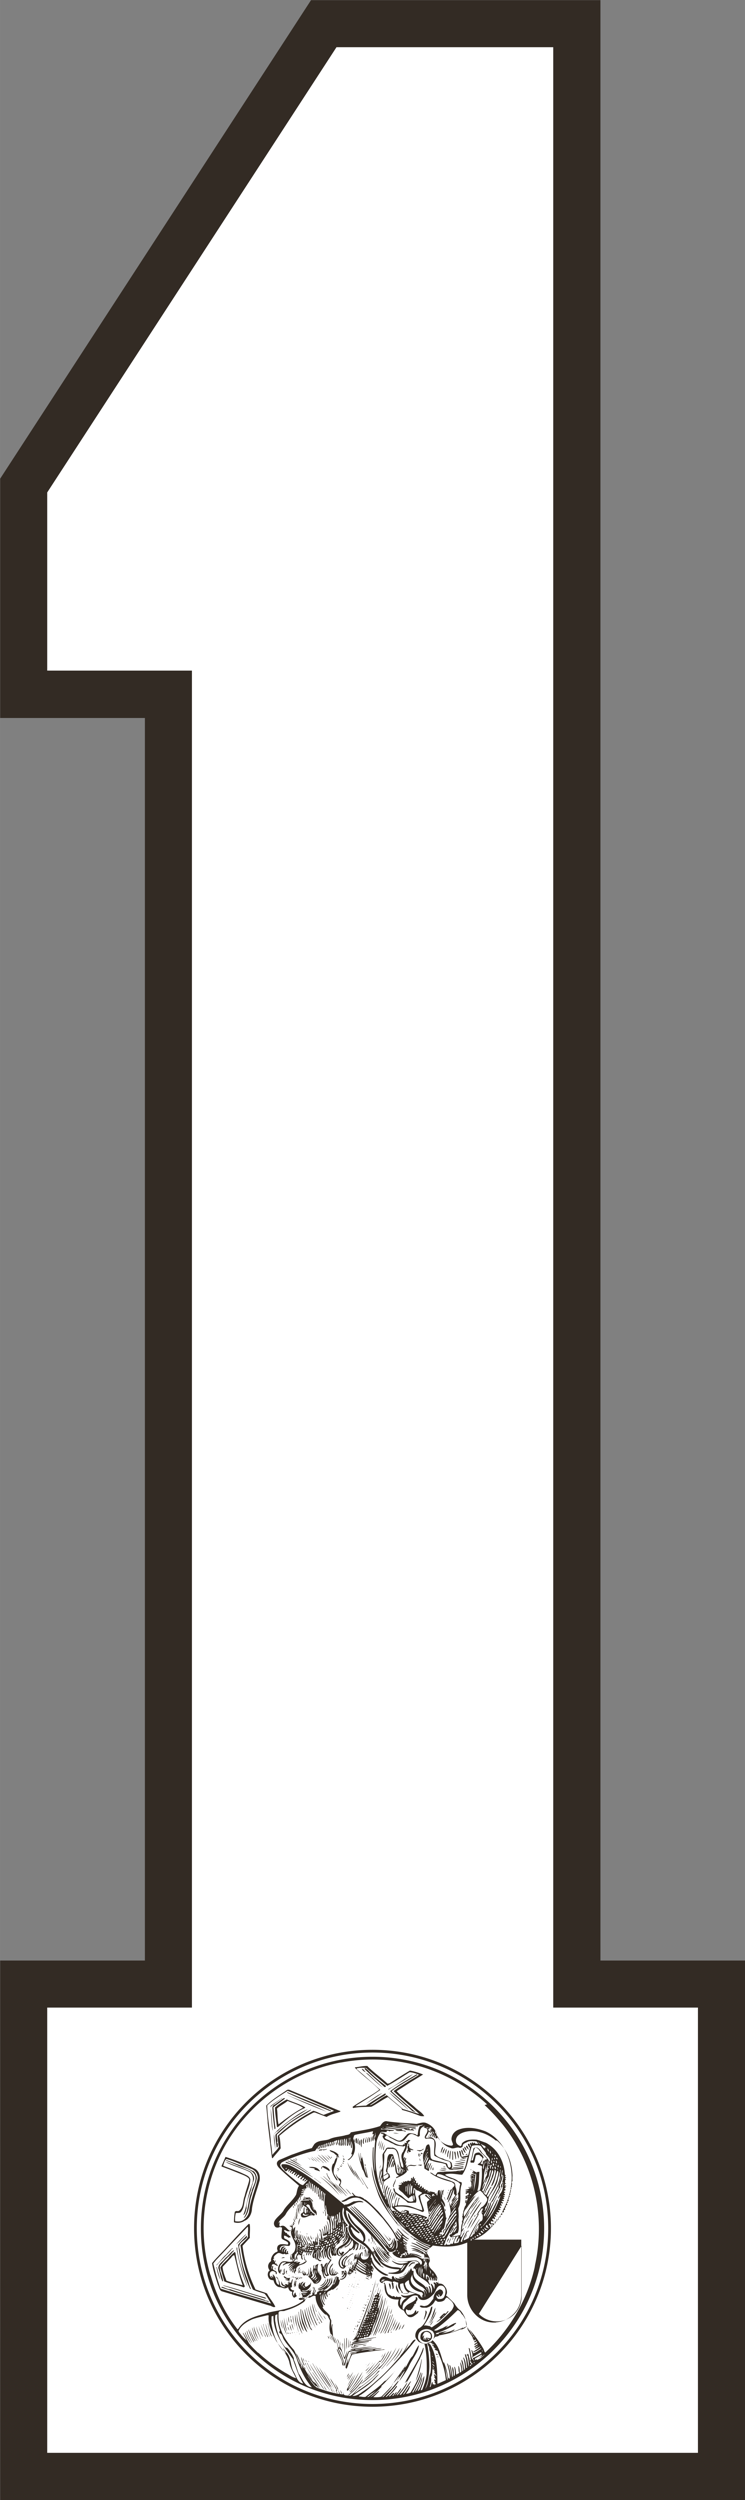 <svg xmlns="http://www.w3.org/2000/svg" width="118.277" height="396.85" viewBox="0 0 459.2 1540.8"  shape-rendering="geometricPrecision" image-rendering="optimizeQuality" fill-rule="evenodd" xmlns:v="https://vecta.io/nano"><rect x="0" y="0" width="459.2" height="1540.8" fill="#808080" stroke="none"/><path d="M3907.7-21571.1h23478.801V13647.1H3907.7z" fill="#d9dada"/><path d="M365.7 4.4H194L4.4 296.2V438h89.2v774.6H4.4v323.8h450.4v-323.8h-89.1z" fill="#fff"/><g fill="#332b24"><path d="M341 29.1v1208.2h89.2v274.4H29.1v-274.4h89.2v-824H29.1V303.5L207.4 29.1H341zm29.1 1179.2h89.2v332.6H.1v-332.6h89.2V442.5H.1V295L191.7.1h178.4v1208.2z"/><g fill-rule="nonzero"><path d="M229.6 1267.6c29.2 0 55.6 11.8 74.8 31 19.1 19.1 31 45.6 31 74.8s-11.8 55.6-31 74.8c-19.1 19.1-45.6 31-74.8 31s-55.6-11.8-74.8-31c-19.1-19.1-31-45.6-31-74.8s11.8-55.6 31-74.8c19.1-19.1 45.6-31 74.8-31zm0-4.3c30.4 0 57.9 12.3 77.8 32.2s32.2 47.4 32.2 77.8-12.3 57.9-32.2 77.8-47.4 32.2-77.8 32.2-57.9-12.3-77.8-32.2-32.2-47.4-32.2-77.8 12.3-57.9 32.2-77.8 47.4-32.2 77.8-32.2zm76.6 33.4c-19.6-19.6-46.7-31.7-76.6-31.7s-57 12.1-76.6 31.7-31.7 46.7-31.7 76.6 12.1 57 31.7 76.6 46.7 31.7 76.6 31.7 57-12.1 76.6-31.7 31.7-46.7 31.7-76.6-12.1-57-31.7-76.6zm-6 .2c-18.6-17.1-43.4-27.6-70.6-27.6-2.6 0-5.2.1-7.8.3-3.8.3-7.5.8-11.3 1.5l-.8.1c-20.8 4-39.4 14.2-53.8 28.6-7.9 7.9-14.6 17.1-19.6 27.2-11.2 22.8-14 49.3-6.9 74.2.2.5.2.8.5 1.3 3.4 12 8.8 23.2 16.5 33.1l.5-.4c4.7-7.2 13.3-8.1 18.8-10 .4-.1 1.6-.4 3.3-.7 6.3-1.2 12.6-2.5 17.7-6.5 1.1-2.2 3.5-3 4.9-4.9.1.8-.7 1.1-1 1.8l.4.1c.7-.1 1.4-.4 1.7-1.2l-.3-.3c.8-1.1 1.2-2.4 1.4-3.8h.2c.2 1.3-.5 2.5-.8 3.6h.2c.8-.6.7-1.7 1.3-2.2.1 1.1-.8 2-1 3 .2-.1.3.1.5.1.4-.2 1.3-.2 1.3-.9 1.2-2.5 3.7-1.5 5.8-1.6 2.9-1.9 5.2-4.9 5.2-8.7.9.8.1 2.3 0 3.3-.2.7-1.2 1.1-.9 1.8.8-.7 1.3-1.9 1.6-3 .4-.7-.1-1.6.2-2.2.4-.1.5.3.7.6 1.4-.8-.1 1.8 1.3 1.5 0 2.1-1.3 3.7-2.8 5.1-.7.4-1.3 1.4-2.2.9-.8 1.1-3.1.9-2.8 2.9.1.7.6 1.3.3 1.8-.7-.4-.9-1.5-.9-2.4-.3.4-.7 1.1-.4 1.8.1.7.7 1.5.5 2.1-.9-.7-1.2-2-1.3-3.3 0-.6.6-1.2 1.1-1.4h-.8c-1.3 2-.4 4.5.2 6.4-1-1.4-1.5-3.5-1.6-5.4 0 .3-.2.6-.1.7h-.1c-.5 2.4.7 4.5 1.8 6.3-.1.2-.3.1-.5.1-1.6-1.7-1.8-4-2.2-6.3-.6 2.5 1.1 4.9 1.7 7.3-.1.1-.3.1-.5.2.8 2.3 3.6 3.5 4.6 5.7-.4.8.5 1.8.8 2.7-.1 1.9-.2 3.4-.1 5 .1-1 .3-1.9.5-2.7.1-.1.2.1.4.1-.6 2.5.3 4.8.2 7.2.5 1.4 1.3 2.7 1.6 4.2l-.3.1-2-5.2-.7-.5c-1.1-2.5-.7-5.4-.4-8.2l-1.3-2.5c-4.1-2.9-7.6-7.4-7.6-12.6-1.7-.8-2.7 1.1-4.2 1-1.9-1-1.9 1.9-3 2.6-3.5 2.5-7.4 4.2-11.4 5.3-1.3.9-4.4-.6-4.2 1.9-.5 8.8 3.5 15.8 9.3 22.2 1.9 2.8 2.2 6.7 4.1 9.3-.5-2.4-2-4.6-2.5-6.8l.1-.1c1.3 2.2 2.3 4.8 2.9 7.3-.5.8.6 1.6.8 2.1-.1-.7-.9-1.4-.4-2 .3.6.9.9.9 1.6l.6-.2c1.8 3.4 4 7 6.8 9.9.1-.4-.8-.7-.5-1.1 1 .8 1.6 2 2.5 3v.5c-.7-.1-.6-1.4-1.5-.9-2.2-2-3.9-4.7-5.3-6.8.4 1.3 1.6 2.3 2.1 3.7 1.3 1.5 2.5 3.6 4.5 4.2 4.9 1.8 10 3.4 15.4 3.9l-.1-1.3.1.1c.1 2.5 2.8 1.6 4.3 2.1 5.4-3 10.7-7 15.5-11.1v.3c-4.3 4.7-9.5 7.4-14.1 10.8 2.7.3 4.8-1.6 6.9-3 2.7-1.8 5.2-3.7 7.6-6 7.8-6.5 14.1-14.5 20.6-22 1.3-1.1 1.7-3.1 3.4-3.7.2 0 .6.1.4.4-6.6 8.4-13.8 16-21.5 23.5-4.5 3.7-8.4 8-13.3 10.8l-.1.4c1.4-.1 2.8.5 4.1.2 3.9-3.2 8-5.7 11.4-9.4.4-.1.7-1 1.2-.4-3.7 4.1-7.7 6.8-11.6 9.9 1.2.1 1.7-.9 2.6-1.4 2.2-1.6 4.1-3.9 6.1-5.2.2 0 .2.1.2.3-2.2 2.4-4.7 4.6-7 6.4 1.9-.7 3.3-2.3 5.1-3.8h.5c-1.1 1.3-2.5 2.6-3.7 3.8 1.6.1 3.3.1 4.9-.3 2.3-2.2 4.5-4.5 6.7-6.9l.1.1c-1.7 2.7-4 4.6-6.1 6.9l.4.1h.1l4.2-4.2c.3-.4 1.1-.8 1.1-1.1l3.9-4.6.3.2c-2.3 3.7-5.2 6.3-8 9.6h.5c2.4-1.9 4.2-4.2 6.1-6.7.2-.2.4.2.4.4-1.4 2.1-3.3 4.1-4.9 5.7v.4c1.2-.3 1.9-1.8 3-2.3.4.7-.7 1.3-1.1 1.9l.8-.1c.6-.8 1.2-2 2.1-2.3-.3.8-.9 1.4-1.2 2.2 1.3-1.1 2.5-3.1 3.7-4.5l.2.2c-.5 1.6-2 2.6-2.7 4.1h.4c2.1-2.3 4.1-5 5.8-7.7h.2c-.9 2.7-2.9 4.7-4.6 7.1v.4c.3.1.5-.2.8-.2 2.3-2.7 3.8-5.6 5.9-8.2l.2.2c-1.6 2.7-3.2 5.3-4.9 7.9h.5c1.2-1.4 2.2-3 3.1-4.6.1-.2.3-.8.7-.4-.4 1.6-1.4 3.2-2.5 4.6 1.1 0 2-.3 2.9-.8 2.4-4 4.6-8 6.1-12.3h.3c-.7 3.5-2.4 6.6-4.1 9.8-.2.9-1.2 1.6-1.2 2.5h.3c.1 0 .1-.1.2-.1 2.4-3.7 4.2-7.7 5.4-12l.2.3c-.6 4.1-2.8 7.6-4.5 11.3h.2c1.2-1.2 1.9-2.9 2.7-4.5.6-1.4.8-2.9 1.5-4.1l.1.1c-.4 2.9-1.6 5.4-2.9 8h.4c1.3-1 1.6-3.1 2.3-4.6.6-1.5.5-3.3 1.4-4.5.1 3.2-1.3 5.7-2.2 8.7h.4 0c.2-.1.3-.1.5-.2 1.3-3.2 2.5-6.4 2.8-9.9.1-6.3.1-12.6-1.4-18.5-1.3-.2-2.5-.6-3.7-1.4-.8-1.1-1.9-2.1-1.9-3.4-.1-1.7.7-3.4 2-4.6 4.1-2.1 5.2-6.7 6.9-10.4.4-1.1.4-2.5 1.3-3.2l.3.2c-.3 4.3-3 8.1-5.2 11.6 1.2-.3 2.3.1 3.4.3.7 0 .9 1 1.6.7 1.8-1.3 3.7-2.5 5.3-3.7 2.9-3.2 6.9-5.3 8.1-9.4-.1-2.2-2.1-3.6-3.8-5-1.2-.6-1.3.8-2.1 1.5-1 .8-2.5 1-3.9.9-.6-.1-.9-.9-1.7-.8-.9 2.3-3.2 4-5.4 4.5-1.5-.2-3.3.4-4.1-1.1 1.1-.8 2.3.5 3.6-.1 2.3-.3 3.3-2.7 4.8-4.3.1-1.7.7-3.2 1.9-4.6 1-.4 1.7-1.8 2.9-1 .9.3 1.2 1.2 1.2 2-.4.7-.7 1.9-1.8 2.1-.6-.1-.1-.7-.5-1-.3-.1-.7-.3-.8.1l.5.4c.5.3 0 .8-.2.9l-.2-.2c-.3-.2-.8-.9-1.1-.9v.9c.4.6.6 1.4 1.4 1.4 1.1.1 2.3 0 3.1-.9.8-1.3 1.3-3.2 1-4.9-.2-.9-.8-1.9-1.7-2.3-3.6-1.1-3.8 3.1-5.4 4.9-2.1 2.2-4.8 4.6-8.1 3.6-.8-.5-1.7-1.3-1.8-2.3-3.7-1.4-6.1 2.4-8.6 4.4-.5 1.2-1.1 2.6-.5 4 .8.1.8-1.1 1.4-1.6 1.6-2.3 4.5-2.5 6.3-4.6.5-.5-.2-1.1.3-1.5.3 0 .7.2.8.5.4 1-.1 1.9-.9 2.6 1 1.2-1.7.9-.8 2-.2.2-.4.2-.7.4.4.8-.8.8-.5 1.5-.8.1-1.2 1.8-1.8.9-.8.6-1.6-.2-2.1-.5-.1.6-.4 1.3-.1 1.9.3.8.7 1.8 1.7 1.6 1.3.1 2.5-.3 3.3-1.3.4-.4.4-1.3 1-1.4.5.3.3.8.2 1.3.8.1.6-1.2 1.4-.8.1.6-.4.9-.5 1.3-1.7 1.2-3.3 3.2-5.7 2.1-1.2-1.1-2.2-2.4-2.8-3.8-1.3-.4-2.5-1.3-3.1-2.5-.8-1.2-.4-3 0-4.3-1.4.1-3.3 0-4.6-.6-3.5-1.5-4.3-5.2-4.2-8.5.3-.5-1.4-1.2 0-1.2 1.6 2.4.5 5.2 2.7 7.3 1 .1 1.9 1.7 2.9.8.5.2.8.7 1.3.8l.5-.6c.5.7 1.5.4 2.2.4 1.7.3 0 1.3.1 2.1-.1 1.1-.3 2.5.5 3.2.2-2.1 1.7-3.9 3.7-4.8-1.5.1-3-.3-3.7-1.6l.1-.2c2.9 1.6 6-.4 8.8-.7l-3.6-1c-1.2.7-2.5.9-4 .8-.4-.2-1.3-.3-1.1-1.1-.9-1.1-1.9-2.2-2-3.6-.1-.8.2-1.3-.1-2-1.1.1-2.5-1.4-3.3-.1l.5.8c-.2 1.1.7 2.6-.4 3.4l-.2-.2c.3-1.4-.8-2.9-.3-4.2-1.3-.4-2.3-.8-3.8-.8-.6.1-1 .3-1.3.8l-.3-.1c0-.7.8-1.1 1.2-1.4-1.4-.1-1.4 1.4-1.6 2.3-.7-.3-1.3-.4-1.7-1.2-.4-1 .4-1.6 1-2.3 2.2-1.7 4.4.7 6.5 1 0-.5-.3-1.3.3-1.8 1-.4.9 1 1.4 1.4.8.8 1.9 1.1 2.8 1.1-.8-.4-1.8-.1-2.3-1.1 0-.2-.4-.6 0-.8.9 1.2 2.5.7 3.7.6 2.8-1 4.6-3.5 5.8-6.1.7.3.3 1.9 1.3 1.5.3.1.4.5.3.8-.7 6.3 8 6.3 8.5 12 0-.5-.1-1.1 0-1.5-.1-.6-1-.9-.6-1.5 1.7.7 1.2 2.9 1.7 3.9.5-.8.2-1.5.3-2.3-.1-.8-.7-1.5-.4-2.2 1.3 1.1 1.3 3 1.4 4.6.6-.9.6-2.6.4-3.5.1-.9-.9-1.6-.6-2.4 1.3.7 1.6 2.3 2.2 3.4l.1-2.5c.1-.7-1.1-1-.5-1.6.8-.2 1.4.8 1.7 1.1.2-.5-.4-.6-.5-.9l.2-.3c.4-.3.8.1 1.1.4.4-1.2-.1-2.5-.8-3.4-.1.8.6 1.6-.1 2.2-.6-.3-.4-1.9-.9-2.2.1.7.5 1.5 0 2.1-.8-.2-.3-1.3-.9-1.7-.3.2.4 1.6-.5 1.7-.2-1.1-.7-1.9-1.3-2.6-.1.9 1 2 .1 2.5-.7-1.5-1.1-3.4-3-3.8v1.5c.2.4-.1 1.3.5 1.4.1-.7-.1-1.7.6-2 .1.2 0 .6.1.8l.4-.1c.2.6.7 1.3.4 1.9-.9.1-.3-1-.8-1.3.1 1.1.5 2.7 1.3 3.8-.1.1-.1.5-.4.4-2.2-4-8.4-4.4-8.4-9.6-.6 0-.8-.5-.5-1-.2.2-.3.7-.8.6-.4-1 1-1.6 1.3-2.6.5-.5 1.4-.5 1.9-.9-.4-.6-1.1-1.1-2-1.1-3.9-.7-5.2 3.4-7 5.8-2.2 2.9-6.6 2-9.6 1.8-.3-.1.1-.3.1-.5 2.2 0 4.4-.1 6-1.3.3-.1.6-.6.2-.8-5.2 0-10.6-1.7-13-6.5-.4-1-1.4-1.4-1.6-2.5.4-.9-1.1-1.6-.8-2.5l.4.2c-.1-1-1-1.7-1-2.6l.2.1c2.5 3.4 4 7.4 7.5 9.7-1.1-.4-2.5-1.3-3.2-2l-.1.1c1.5 2.4 4.5 3.7 7.3 4.5 1.9.3 4 .1 5.7.9.7-.7 1.3-1.6 1.5-2.4-2.6.8-5.2-.4-7.1-2.1l.2-.2c2 1.4 4.7 2.2 7.2 1.6.9-.2 2.2-.3 2.5-1l-4.5.1c-3.4-.1-5.9-2.5-8.2-4.8l-.4-.9c-8-8.4-15.4-17.8-24.4-25.8l-.7-.2c0 5.5 4.2 9.8 8.1 13.3.4.2.2.8-.2.8-1.7-.9-3.3-2.2-4.5-3.7h-.4c-.3 1.1.8 1.8.9 2.8 1.3 2.8 4 4.6 6.5 6l.4-1.4c-.8-6.1-9.7-9.4-9.6-16h.4c.7 1.9 1.6 3.7 2.9 5.2 2.2 3.2 6.4 4.7 7.3 8.6.1 1.4.4 3.2-1 4 2.3 1.7 4.2 4.1 5.7 6.4l-.2-1c.8.5 1.1 1.3 1.5 2-.7.3-.7-.7-1.1-1.1.7 2.9 2.7 5.1 4.5 7.2-.1 1.1 1.3 1.4 2 2l-.2.1c-1.9-.5-3.4-2.3-4.7-3.7-1.4-1.4-1.6-3.5-2.8-4.8v.4c-.1.7-.3 1.6-.3 2.1l.1-.1c.2-.1.4.1.5.2.8 5.1 5.6 8.7 10.1 10.4v.4l-1.3.1c-3.8-1.1-7.2-4.7-9-8.1l-.2.2c.7.6-.3 1.3-.1 1.9 1-.8.7.7 1.4.8-.4.6-.4 1.3-1 1.8 1.2.4.4-1.4 1.3-1.5 0 .7-.4 1.9-.8 2.8l-.2-.3.1-.1-.4-.4c-1.1.7.5 1.1.5 1.9-.6 1-.2 2.2-1 3 0-.7.1-1.6.1-2.4l-.2-.1-.4.8c-.4.3-.6-.1-.8-.2-.7.1-.8-.6-1.4-.4l-6.8-4.1c-.4.6.2 1.3.7 1.7a3.4 3.4 0 0 1-1.5-.7c-1.1.4.4 1.5-1.2 1.5l-.1-.6h-.2c.1.1-.1.2-.1.4.8 1.2-1.4.7-.7 1.9-3.2-.8.6-3.5-1.1-5.1.8.1.5 1.5 1.4 1.2.2-.6-.5-1-.3-1.5.7.5.7 1.6 1.1 2.3l.2-.1c.3-.5-.4-.7-.4-1 .6-.7 0-1.9.8-2.4.4.3-.3.6.2.7.4-.7.7-2 1.3-2.3-.3 1.5-1.6 2.9-1.3 4.4.7-.1-.3-1.3.6-1.6.6-1.7 2-3.4 1.4-5.3-.2.3 0 .8-.5.9l-.5-.5c-.4.5-.4 1.5-.9 1.5.7-1.3 0-2.9 1.3-4.1.7 0-.4 1.2.3 1.8.4-.4.2-1.4.5-2 .4.6-.1 1.9.5 2.2 0-1.1.2-2.2.8-3l.1.1c-.5 1-.5 2.5 0 3.2-.2-.6 0-1.4.1-1.9.4-.6.9-1.6 1.7-1.7.7.4.3 1.7.3 2.3-.5-.4.2-1-.3-1.8h-.2c-.4.7-.5 1.1-.6 1.9s.5 1.7 1.3 2c1.1.3 2.5 0 3.2-1.1.5-.9.8-2.3.5-3-.5.5.2 1.8-.8 2-.4-1.3.6-2.4.5-3.7-2.8-4.4-8.4-4.9-11.1-9.6-.8-1.7-1.9-4-.7-5.8-1.4-2.2-3-4.4-3.4-7-.3-1 .7-2.9-.4-3.7-1.2 3.5-.1 8.2 2.9 10.8l-.2.3c-.2.4-.6.4-.9.1-.1.4.1.7.2 1.1.1 0 .6-.4.8 0-.6 1.5.5 2.5.8 3.8 1.1 2.9 3.8 4.2 6.1 6.2-.4 1-.3 2.6-1.2 3.7-.2.1-.7.4-.9.1.7-1.1 1.6-2.8.8-4-.3.5-.2 1.3-.5 1.8-.6.8-.8 2.2-1.9 2.2-.1-.4.8-.7.4-1.3-.8.8-1.6 1.4-2.7 1.9-1.8 2.3-5.2 3.4-5.7 6.6-.1 1.2.1 2.5 1 3.3.4.1 1.1.5 1.3 0-.7-.5-1.2-1.2-1.3-2.1-.1-1.9 1.2-3.1 2.4-4.2.5 0 .9-1.1 1.4-.3-.9.7-1.9 1.4-2.5 2.4-.4.9-.7 2.8.3 3.1-.3-3 2-5.4 4.4-6.9.4-.1 1-.7 1.3-.2-.2.2-.4.3-.7.3-1.8 1.1-3.4 2.7-4.3 4.6 0 .9-.9 2.8.7 2.5-.7.7-1.2 2.2-2.6 1.7-1-.2-1.7-1.3-2-2.2-.8-2.3.8-4.5 2.4-6 1.7-1.4 3.7-2.6 4.5-4.5.1.3.1.4.1.8 1.3-.7 2-2.4 1.8-3.7-.2-.6-.1-1.7-.8-1.7-.4 1.3-1.3 2.5-2.4 3.4-.7.3-1.6 1.3-2.2.7.4-.5 1-.4 1.5-.8 1.2-1 2.8-2.5 2.5-4.1-1 2.3-3.5 4.7-5.7 5.4-.9.4-1.4 1.3-1.3 2.3.3.4.6 1.1 1.2.9.3-.1.1-.7.1-.9.3.2.8.2 1.1 0 .2.1.3.4.5.7-.9.6-1.1 2.3-2.5 2-.9 0-1.7-.5-2.2-1.3-1.5-4.9 5.2-5 6.8-8.7 0-.9.9-1.9.3-2.8 0 1.8-1.3 3.2-2.3 4.6-.4.1-.7.9-1.1.4 1.1-1.3 2.3-2.5 2.3-4.3-.3.9-1 2.2-1.9 3-.2 0-.4.1-.5-.1 1.3-1.3 2.5-3.1 1.7-4.8.2-1.8.7-3.3-.1-5v.4c.6.3-.2 1.1 0 1.7 0 2-1.3 3.2-1.6 5.2l.9-.9c.3-.3-.3-1.3.5-1.1.3.9-.1 1.9-.8 2.6-1.2-.3-1.1 1.5-2.2 1.8.1 1.6-1.7 1.9-2.5 2.8-.5 1.7-2.1 3.8-.8 5.4l-.1-2.3c.2-.5.4-1.4 1.1-1.5.5.4-.4.7-.4 1.1-.3 1-.1 2.2.6 2.8.2.4-.3.6-.4.7-.5.4-1.1 0-1.6-.3l-.1.6c-1-.2-1-1.5-1.4-2.2-.1-1.2-.1-2.4.7-3.3l-.4.2c-1.2 1.9-1.2 4.7.1 6.6-.5.5-.7-.4-1.1-.7-1.4-1.9-.6-4.4.3-6.2h-.5c-1.3 1.4-1.2 3.8-.8 5.7.4 1.1 1.1 2 2.2 2.2l-2.2 3.3c-.8 1.9-.9 4.6.7 6.2-.4.3-1 .5-1.5.7-1.8-.6-1.6-2.9-1.9-4.2l.4-.2c.3-1.5.5-3.1 1.9-4l.2.1c-1.1 1.7-1.8 3.8-1.5 6.1.1.5.5 1.5 1.2 1.3-.4-1.1-.7-2.2-.8-3.4-.1-2.3 1.7-4 2.6-5.8-2.4-.7-2.5-4-2.7-5.5-.7 1.2.1 2.8.1 4h-.4c-.9-1.6-.9-3.8-.3-5.7-1.6 1.2-1 4.5-.4 6.3l-.3.2c-.9-1.3-.8-2.9-1.1-4.4-.9.9-.3 2.6-.2 3.7h-.2a2.61 2.61 0 0 1-.7-1.7c-.4-2.1 2.1-2.8 2.2-4.7-.6.6-1.4-.1-1.7.5l.8.2c-1.9 1.4-1.7 4.5-1.2 6.5h-.2c-1.2-1.6-1-4-.1-5.7h-.3c-1.1 1.6-.7 3.3-.7 5 .1.9 1 1.6 2 1.5.1.3-.3.3-.3.5-.9.4-1.5-.4-2.1-.8-.8-1.9-.3-4.3.3-6h-.2c-.1.2-.1.4-.4.5-.5 1.7-.8 3.7-.1 5.3-.9.3-.8-1-1.3-1.3-.4-.8.2-1.7-.2-2.4-.5.8-.4 2 .2 2.7-.1.3-.4.1-.7.2-1.5-1.2-.3-2.9 0-4.4-.1-.2-.1-.3-.5-.3-.2.1-.4.2-.4.4.1.1.3.2.3.4-.8.5-1 1.6-1.3 2.3-.7-.5.2-1.3.1-1.9h-.2c-.4.5-1.1 1.1-.9 1.8-1-.1 0-1.3-.2-1.8-1.1 0-.8 1.2-1.1 1.8l-.3-.1c-.2-.5.1-1.1.2-1.6-.9.2-1.3-1.2-2.1-.1-.9.7-.6 2.1-.6 3.2-.1.5.9 1 .1 1.2-.9-.6-.8-1.6-.8-2.6-.8.1-1.6-.5-1.3-1.4-.3.6-.1 1.5-1.1 1.5-.2.8.1 1.6.1 2.4-.1.3-.4.1-.5-.1-.9-1.4.4-3 .9-4.2 0-.3-.4-.3-.5-.5-.9 1.2-1.3 3.4-.8 4.8l-1.4 1.4c1.1.1 2.1-.1 2.8-.6-.1.7-1.1.5-1.1 1.1.8.1 1.7-.7 2.4 0-.5.4-.7.6-.8 1.1 1.8-.1 3.2-1.3 4.7-2.2l.1.2c-1.4 2.8-5.2 1.6-6.5 4.6-.5.7.5 1.9-.8 1.9v1.2c-1.5-.8 0-2 .1-3.2-1.1.5-.8 1.7-1.4 2.6l-.3-.2c0-1 .4-1.9.8-2.5-.4.5-1.4 1.1-1.4 1.9-.2.2-.4 0-.5-.1.3-1 1-1.9 1.7-2.6-.5.3-1 .5-1.4.9-.5.3-.1 1.4-.9 1.1.4-1.9 2.9-3.5 4-3.7-1.3.2-2.5 1-3.5 1.7-.6.2-.3 1.1-.9.9.3-1.4 2-2.6 3.4-3.1-1.4.1-2.5 1-3.7 1.6l-.2-.1 1.6-1.7c-1.7.3-3.4.4-4.8 1.7-.3-1 1.4-1.4 1.9-2-.9-.5-1.7.2-2.6.1.1.4-.1.7-.5.8-.7 1.4-1.5 3.3-.4 4.6v-.3c-.1-.4.1-1 .5-1.1l.2 1.4c-1 0-.5.9-.6 1.3-.5.1-.7-.4-1.1-.7-.8-1.6-.4-4 .8-5.4 2.2-3.5 6.4.9 9-2.5 0-.1-.1-.1-.1-.2 0 .1-.2.1-.4.2-.7-.6-.8-1.4-.7-2.3-.1-1.6 1.4-2.6 1.5-4.1 1.4-4.5-3.4-7.4-2.4-11.7.3 0 .3.1.3.3 0-.4.2-.8 0-1.1 0 .7-.7.9-1.1 1.3-1.2.6-2.2-.2-3.2-.7-1.1 1 .6 1 .5 2 .7-.7 1.1.5 1.3 1 .1-.1.3-.2.5-.2.1 1 1.3.8 1.3 1.7-.1.1-.2.3-.4.2 0-.1-.1-.1-.1-.2l-.6.4c-.9-.6-1.7-1.1-2.7-1.4-.5.6-.1 1.7.2 1.9 1.8.7 3.5 1.9 3.4 2.9.1.5-.3 1.7-1 1.6-1-.1-3.4-.6-4.7.4-.5.7-1.1 1.5-.5 2.3.6-.6.4-1.8 1.5-2.2.4-.1 1.2-.4 1.3.1-.5.3-1.3.8-1.5 1.4 0 .6-.5 1 0 1.6l.1-.1v-.9c.3-.8 1.1-1.4 1.8-1.5.5.5-.6.8-.6 1.3-.3.4-.4 1.2.1 1.5.1-.7 0-1.4.8-1.8.1 0 .4-.1.5.2s-.2.4-.3.6c-.1.5-.1 1.1.3 1.5.5-.3-.3-.9.4-1.2.1-.1.4-.1.5.1-.6.6.4 1.2.1 1.8-.7-.5-1.6.7-2.2-.4-1.5 1.2-2.8-1.1-4.5-.1-1 .7-2.1 1.5-2.4 2.7h.5c-.1.5-1.1.8-.7 1.4l.5-.2.1 1.3.8-.9c.3.1.1.5-.1.7-.2.4-.3 1 .1 1.4l.5-.4c.1.5.2 1.3.8.9v.9c-1.1-.4-2-1.5-3.1-1.1-.8.7-.5 1.7-.3 2.5-.1-.6.1-1.3.5-1.6.4.4-.1 1 .1 1.4-.1-.1-.1-.1-.1-.2-.4 1.9 1.7 1.5 2.3 2.7.1.5.2.9-.1 1.3-.9 0 0-1.1-.8-1.3-.8-.7-1.9-.9-2.8-.1a2.47 2.47 0 0 0-.5 2.2c.4.5.6 1.4 1.3 1.5 0-.4-.7-.8-.4-1.2.8-.1.6.8 1.2 1l-.1-1.3h.5c1.9 1.6.5 5 3.2 5.8-.1-1.8-.4-3.7-1.9-4.8.1-.1.2-.2.4-.1.7.5 1 1.1 1.1 1.9 1 1 .7 2.5 1.4 3.6.9.4 1.9 1.2 2.8.6l-1.7-.7c-1.1-.8-.5-1.9-.8-2.9.5.8.7 1.7 1.4 2.4.7.1.9.8 1.7.1-.4 0-.8 0-.9-.4.4-.3 1-.2 1.5-.1.1.2-.3.4-.1.3 1.2.1 1.3-2.2 2.5-1.1.2-.8.4-1.6.9-2.4l.2.1c-.3 1.3-.5 2.4-.7 3.8.4.1.2.5.1.8 0 .4-.5.7-.8.4v.5c.3 1 1.3 1.4 2.2 1.4-.1.3-.1.6-.4.8-.5.8-.3 2 .4 2.7-.3-.8.1-1.6.7-2.2l.2.2c-.1.8.4 1.4.8 2-.7.3-1.6 1.6-2.3.5-.6-.8-1-2.1-.5-3.2l-.8-.1c-1.1-.4-1.6-1.7-1.8-2.7-.3.2-.6.4-1 .5-1.7.8-3.1-.7-4.5-.5-1.9-.4-3.1-2.3-3.5-4.2-1-.3-1.9 0-2.8-1.2-1-1.5-.9-2.9-.4-4 .3-.7.9-.4.7-1.1-.8-1.1-1.2-2.7-.4-4 .2-1 1.8-1.2 1.3-2.5.3-1.9 1.6-4.2 3.8-4.8.6-.4.1-1.3 0-1.7 0-2.2 1-2.5 2-2.9 1.3-.2 2.7-.1 4.3.2.5-.1.6-.6.4-1.2-.4-1-3.4-1.7-3.8-2.6-.6-.7.1-4.3.1-6.7-.5-.2-1.2-.5-1.7-.2-1 .4-2.2.2-2.7-.6-2.5-3.8 4-6.7 5.6-10.2 2.1-3.2 5.6-5.9 7.5-9.3.6-1.9.6-3.8 1.8-5.5-3.4-3-8.5-7.2-12.1-10.8-3.6-3.7.2-5.2.2-5.2 2.7-1.1 4.9-2.1 7.3-3.1 4.2-1.4 8.2-3.1 12.5-4.1l1.5-2.4c2.4-2.6 6.1-2 9.1-3 2.9-1.5 6.5-1.6 9.7-2.4 1.4-.5 3-.2 3.7-1.9 6.1-1.2 12.3-1.9 18.1-3.9.9-1.3 2-3.1 3.9-3 5.9 1 12.6 1.1 18.5 1.7 2-.4 4.3-1.5 6.4-.4 3.1 1.3 5.7 4 6 7.5 1.7 3.5 5.1 6 9 6.3 2.4-.2 0-2.3.2-4.4.2-2.7 2.2-4.7 4.4-5.5 5.4-2.1 11.7-.8 16.6 1.1 11 5.1 16.1 17.1 16.1 28.7-.2 6.9-1.9 13.4-5.1 19.3-2.6 6.7-9.9 14.6-14.6 16.9-.9.6-2.2 1.2-3.5 1.8h29.1v34c0 4.6-1.7 8.9-4.9 12-2.9 3-6.7 4.7-10.8 5v.1h-1.9c-4.1-.2-7.9-2-10.8-5-3.1-3.2-4.9-7.5-4.9-12v-32.3c-1 .4-1.7.6-1.9.7-5.9 2.2-13 2.1-19.3 1.1-1 1.2-2.3 1.7-3.4 2.7-1.1 1.8.8 3.3 1.3 5 .3 1 .4 2.1-.2 2.8-.7 1.7.4 3.1 1.4 4.2 2.5 2.2 4.3 5.3 4.3 8.7 1 .2 2.1-.1 3.2 1 .9.9 1.1 1.3 1.6 2.1.5 1.4.8 2.6.1 4-.3.6.1.5.8 1.1 0 0 3.9 3.7 4.2 4.2.9 1.5 2.2 3.2 3.7 4.3.5.4 2.5 3.3 2.9 4.9.9 3.2.3 5 2.2 6.4 1.7 1.3 6.4 7.6 8.9 12 .6.8.5 2 1.3 2.6.9-.8 1.8-1.7 2.7-2.6 9.1-9.1 16.5-19.9 21.8-31.8 2.5-5.7 4.5-11.7 5.9-17.9l.3-1.8c5.5-25 1.3-52.2-11.5-74-.8-1.5-1.7-2.9-2.6-4.3-2-3.1-4.1-6-6.4-8.8l-.1-.1-.4-.5-.1-.1c-3.1-3.7-6.4-7.3-10-10.6zm-141 153.1a98.24 98.24 0 0 0 8.6 7.1c2.7 1.9 5.4 3.7 8.1 5.3 2.2 1.1 4.3 2.8 6.6 3.3-1.6-3.3-3.6-6.4-4.2-10-1.3-4.9-5.3-8.8-8.1-13-2.4-4.9-5.2-10-4.6-15.7l-.8-.1c-3.2.8-6.3 1.4-9.3 2.5-3.3 1.5-6.9 3.7-8.5 7.2.3 1 1.1 1.6 1.7 2.5.9 1.1 2.2 2.5 3.3 3.3l-2.3-4.5.1-.2c1.5 2.2 2.5 4.5 3.8 6.7 1.7 2 3.6 3.9 5.5 5.7zm102.8 22.2l.2-.1c2-2.8 1.8-6.7 3.1-9.6.7-4.2.1-8.8-.2-13-.8-1.3-.2-2.7-1.2-4-.2-.4-.4-1.1-.1-1.5.7-.3.8.7 1.4.9 4.2 7.1 4.4 16.2 4.4 24.2.2 0 .3-.1.5-.1l4.7-2.1c-.5-6.1-2.5-12-4.9-17.1.2-1.6-1.6-.8-2-2.1.2-.6.8.1 1.1-.1-.7-.3-1.4-.7-1.9-1.2l.4-.3c-.3-.4-1.1-.2-1.1-.8l1.3-.1c-.5-.5-1.4-.3-1.8-.8l1.2-.2-1.7-.3c-.5-.5.5-.5.4-.8l-2.6.9c1.6 8.7 2.6 19.7-1.1 28.2zm3-1l.3-.1c.5-.9.5-2.2 1.1-3.1.5.5.2 1.2.3 1.8 0-.1-.1-.2.1-.3.5-.4.9.3 1 .6.2-.1-.1-.5.2-.8.2.2.4.3.6.3 0-.6-.6-1.1-.9-1.5.1-.1.3-.3.5-.1 0-.2-.2-.4-.5-.7 0-.2-.2-.6.1-.8.5-.1.7.3 1 .5l-1.2-2.1c.1-.2.4-.4.5-.2 0-.4-1.1-.8-.4-1.3.7.1.8.8 1.3 1.1-.3-.9-.9-1.7-1.5-2.4 1.3-.3-.7-.9.4-1.4-.4-.3-.7-1-1.2-1.1-.4 1.8 0 4-1 5.4.3 2.2-.1 4.1-.8 6h.1zm10.8-4.6l.1-.1c.2-.2-.1-.9.5-1l.4.5.4-.2c.1-3.3-.9-6.3-1.6-9.2.2-.1.3.2.5.4 1.1 2.7 1.5 5.6 2 8.4h0c0-2.4-.3-5.2-1.1-7.6l.1-.2.4.3c.8 2.1 1 4.7 1.3 7l.4-.2v-.1c.1-2.1-.6-4-.4-5.9 1.2 1.6.7 3.6 1 5.5h.2l.2-.1c.4-1.5.2-3.6-.2-5.2l.2-.3c.8 1.4.8 3.2 1 4.9h0c.4-.2.8-.5 1.3-.7.2-.1.3-.2.5-.3-.5-1.3-.3-2.8-.5-4.2l.2-.1c.6 1.2.6 2.9.7 4.1l.9-.5c.4-2.1-.6-4.1-.6-6 1 1.6 1.1 3.6 1.3 5.6l.3-.2c.5-.6-.1-2-.1-2.8-.1-1.5-.9-2.8-.7-4.2 1 1.3 1.2 3.6 1.3 5 .4.2.1 1.2.5 1.3l.3-.2c0-2.4-.2-4.9-1.1-7.2.1 0 .1-.2.3-.1 1.2 1.9 1.3 4.1 1.6 6.4h.5l-.5-4.7c-.1-1.2-.8-2.5-.8-3.9.9.4.8 1.6 1.2 2.5.6 1.8.5 3.9 1.1 5.4h0c.3-2.8-.5-5.3-.7-8.1 1 .4.6 1.8 1.1 2.7.2 1 .2 2.4.8 3.3l.4-.5c.1-.5-.4-.7-.8-1-.2-.5.4-.2.5-.5-.2-2.5-.8-4.9-1.3-7.5.3-.1.4.3.6.4.6 2.2.8 4.4 1.5 6.6.1.2.3 0 .5 0 .1-.7-.3-1-.4-1.5.4-1.3-.2-2.7-.5-4l.1-.3c.6.5.8 1.4.9 2 1.8-.3 3.2-1.7 4.7-2.5l.4-.7-3.1 1.9c-.5.2-1.3.8-1.7.3 1.4-1 3.1-2 4.2-3.2-.9.4-1.9 1-2.8 1.4-.3.1-.5-.3-.4-.5.7-.4 1.5-.9 1.9-1.4-.9.3-1.6 1-2.5.9.3-1 1.9-1.1 2.2-2.1-.8-.2-1.3.8-2 .9-.6-1 1.6-1.1 1.5-2.2-.6-.2-.8.5-1.3.5-1.2-.6.7-.8.6-1.4-.4-.9-.7.5-1.2.4-.4-.1-.5-.5-.3-.8-.8-2.5-3.1-4.6-3.9-7.1 1.3 1.2 2.4 2.8 3.1 4.4l.5.1c-1.1-1.9-2.3-4.1-4.1-5.4-5.1 2.9-10.8 4.5-16.7 5.5-.5.6-1.4.8-2.3.8-.7.7-1.3 1.4-1.7 2.3 4.2 3.7 4.9 9.2 6.7 14 1.3 3.2 1.5 7 2.2 10.2h.1zm13.9-8.3l.7-.5v-.1c-.1-.9-1 .1-.7.6zm1.6-1.1l.2-.2v-.1l-.3.3zm5.2-4.1l2.1-1.8v-.2c-1.3 1.1-3 2-4.5 2.7 0 .2-.5.5-.2.7.9-.3 1.8-.8 2.6-1.3zm-52.8-99.9l-1.1 2.7c.1-1.2.8-3 1.4-4.4.2.4-.1 1.2-.3 1.7zm13.6-3.1c-.3.1-.4-.2-.4-.5l.3-.5c.3.4 0 .5.1.9zm6.4 4.2c-.7-.1-1.4-.7-1.8-1.3l.1-.2c.5.3 1.4 1 1.7 1.6zm9.9-4.9c-.2 1.1-.7 2.2-.4 3.4-.5.1-.4-1.1-.6-1.3.4-.4.2-1.7 1-2zm1 6.8l-1-2.1.3.1.8 2zm1.6-4.6c-.1.1-.2.1-.3.1l.2-.7c.1.1.1.4.1.6zm.5-2c.1.3-.1.5-.3.7h-.1c.1-.2 0-.7.4-.7zm-16.1 38.2c.5.4.7 1 .5 1.6-2.3-.8-4.6-2.3-7.3-2.4.7-.5 1.7-.1 2.5 0 1.5.2 2.7 1.3 4.1 1.5-1.9-1.7-4.3-2.4-6.6-2.8.7-.1 1.9-.1 2.8.3 1.5.4 2.7 1.3 4 1.9zm-4.3-7.3c-.4 0-1-.1-1.3-.5-.1-.4.7-.1 1 .1.1.1.3.2.3.4zm-9.1-8s-.9-1.4-2.2-2.2 4 6.1 7.8 7.7c0 0 1.3.7.2-.2-1.9-1.5-4.1-3.3-5.8-5.4zm5.2 26.5c-.6 1.7-1.7 3.6-3.6 4.2-.9.3-2.2 1.2-3 .1 1.6.4 3.1-.5 4.4-1.4 1-.9 1.4-2.1 2.2-3zm-4 3.1c.9-.5 1.8-1.4 2.4-2.1-.6.9-1.3 1.9-2.4 2.1zm7.5-7.6c-.1.6-1.2.3-1.7.6-1 .4-1.6 1.6-2.4 2 .3-1.1 1.3-2.3 2.5-2.8.5.1 1.1-.1 1.6.2zm-16-13.8c.6.1.3-.7.3-1l-1-1.5c.1 1.1 2.3 1 1.2 2.5l-.5.4c-1.5-1.5-2.6-3.5-4-5.3 1.3 1.6 2.5 3.2 4 4.9zm-4 5.3s-.6-.3-.5-.6c.3.1.4.4.5.6zm4.1 7.6c-1.5.1-2.8-1.8-3.9-2.7-1.8-2.2-3.4-4.4-4.3-7.1 1.9 3.3 4.5 7.6 8.1 9.8zm-8.6-10.2h-.2l.2-1.1c.1.3.1.8.1 1.1zm-2.6-.3v-1.2l.2.1-.2 1.1zm1.8-.1c-.3-.5 0-1.3 0-1.9.4.5 0 1.4 0 1.9zm-3.2-1.2c0-.5-.4-1.5 0-2.2.3.7.3 1.4 0 2.2zm2.3-2.7c0 .8.5 1.8.2 2.8-.5-.7-.4-1.9-.4-2.8h.1zm-.5 1.1h-.1l-.5-2.8c.4.9 1 1.7.6 2.8zm10.4 10.2c-1.1-1.1-2.5-2.1-3.2-3.6l4.1 3.8-.8-.2zm-.1 4c-2-.2-3.1-1.9-4.4-3.3-1.4-1.9-2.9-3.8-3.7-5.9 2.5 2.9 4.3 7.1 8.1 9.2zm-2.7-5.1l.1-.1-2.8-4.6c1.7 2.2 3.7 5.4 6.4 7.1-1.4.2-2.2-1.5-3.2-1.9l3 3.1c-2.6-1.1-3.9-3.5-5.7-5.7-.4-.9-1.3-1.6-1.3-2.7.9 1.7 2.4 3.4 3.6 4.8zm-20.1 6.7c-.3-.4.1-1.1.6-1.5l-.6 1.5zm-1 0c.1-1.1.7-1.9 1.3-2.7-.3 1-.8 2-1.3 2.7zm.6-3.4c-.8 1-1.2 2.4-1.5 3.7-.3-1.3.8-2.7 1.5-3.7zm-.3-.8c-.7.9-1.2 1.7-1.6 2.8-.2-1 .8-2.2 1.6-2.8zm10.8-1.1l-.3.3c.1-1.5.1-2.9.6-4.3.4 1.4-.3 2.5-.3 4zm-1.2.2c0-1.5.3-3.2.8-4.6l-.5 4.4-.3.2zm-.4-.3c-.2-.1-.2.2-.3 0-.2-1.1.4-2.7-.2-3.6l.5-.9c.8 1.4-.4 2.9 0 4.5zm.1-5c-.5-.3-.9.7-1.3.5l.7-1.3.6.8zm-1.9.4l-.4.4c0-.1-.2-.1-.1-.2.8-.6.4-1.6.8-2.3.3.7.1 1.4-.2 2.1zm-.9-.8c-.1.6-.5 1.3-1.1 1.4.4-1 1.1-2.2.7-3.4 1 .2.5 1.4.4 2zm2.5 20.1l-.2-.2h.2v.2zm-.5-3.2l-.3-.1h.1l.1.1zm-4.9-1.1c-.2.1-.7.1-.8-.3.2-.4.5-.1.6 0 0 .1.1.2.2.3zm8.2 4c-.9-.2-2-.7-2.5-1.2 1.1 0 1.7.8 2.5 1.2zm-.1-1.7c-.5.5-1.5-.3-2.1-.6.4-.2.9.2 1.3.1.1.4.5.4.9.5zm-13.7 20.5v.1l-.2-.1c.1 0 .2-.1.2.1zm1.6-.4l-.2-.3h.2v.3zm-1.1-.8c.1.1 0 .1-.1.2-.3 0-.6-.3-.4-.4s.3.1.5.2zm1.7-.6v.2l-.4-.2c.1 0 .3-.1.4.1zm-1.5-.5l.1-.1.1.1h-.1zm1.8-.8l.1-.1.1.1h-.1zm-1-.4l-.2-.1h.2v.1zm1.8-.6l-.2-.3h.2v.3zm-1.3-.8h-.4v-.1c.1-.1.2.1.4.1zm.5-1.1h-.4l.1-.3c.1.2.3.1.3.3zm.5-1.2l-.1.1-.2-.2c.1 0 .2 0 .3.1zm-5 0c-.2-.3-1-.3-1-.8l1 .8zm5.4-1.1l-.4-.1h.3l.1.1zm-3.1-.2v.1l-.3-.1c.1 0 .2 0 .3.1zm4.6-.7l.2.2-.2-.2zm-1.1-.5c.1.2-.2.2-.4 0h.4zm-3 .1h-.3v-.3c.1.2.2.2.3.3zm.5-1.4v.1l-.3-.2c.1 0 .3 0 .3.1zm1.9-.6l-.2-.1h.2v.1zm-1.3-.8v.1l-.4-.2c.1.1.3 0 .4.1zm3.7-1.2v.1l-.3-.2c.1 0 .2 0 .3.1zm1.7-.6c-.1.1 0 .1.1.1l-.1.1-.2-.2h.2zm-3 .1c-.2.1-.4-.1-.4-.4.2 0 .4 0 .4.4zm-3.2-.3l-.4-.1.1-.2c.1.1.3.2.2.4zm5-.1c-.1 0-.4 0-.4-.3.1 0 .3.2.4.3zm-3-.4v.1c-.3.1-.5-.1-.5-.3.2 0 .3.1.5.2zm1.3-.4l-.1-.2.3.1-.2.1zm-2.8-.5v.1h-.3v-.2c.1 0 .2 0 .3.1zm5.2-.1c.1.1-.3.1-.3.1l-.1-.4c.2-.1.5.1.5.3zm-3.3 0c-.1.1-.6-.1-.4-.3.1.1.3.1.4.3zm1.6-.7l-.4-.1h.3l.1.1zm.4-1.4v.1l-.3-.1c.1 0 .2-.1.3.1zm1.9-.4l-.1-.3.2.1-.2.2zm-2.8-1.7l-.4-.1c0-.2.4-.1.4.1zm-22.7 8.6a1.75 1.75 0 0 1-.7 1.4c.2-.3.2-1.1.7-1.4zm-2.7-1l-.1-.1c-.1.1-.1.4-.1.6.6-.8-.5-1.7.1-2.4.4.5.1 1.2 0 1.9zm-9.9-2.8h-.1v-.4c.1.1.2.2.1.4zm-4.7-1.6c0 .6-.8.4-1.1.5 0-.1-.1-.1-.3-.1.3-.4.8-.4 1.4-.4zm-2.7.3l-.5-.5.1-.1c.2.1.2.4.4.6zm2.8-.9c-.2.4-.8.5-1.3.3-.2-.4 1-.4 1.3-.3zm-2.5.2l-.1-.4h.1v.4zm4-.8c-.1.3-.3.5-.6.4-.1-.1.4-.4.6-.4zm2.6-.1c-.5 1.1-.3 2.7-.5 3.7-1.1-.7-.2-2.1-.1-3.2.3-.1.1-.6.5-.5zm-1.1 2.7c-.4.4 0 .7-.1 1.2h-.2c-.5-1.5 0-3 .6-4.3.1 1.1-.5 2.2-.2 3.1zm-2.1-2.8l.1-.3.1.1-.3.2zm6.9-1.7c-.3.1-.7.5-1.1.2l-.4-.8c.5.2.8.9 1.4.5zm-1.2.6c-.9.3-1.2-.7-1.3-1.4.1.3.7 1.2 1.3 1.4zm-5.5-.8v-.6l.3.6h-.3zm4.2 1.1c-.3.3-.6-.2-.8-.3-.1.4-.5.6-.9.7-.1.1.4-.8 0-1.1-.2-.3-.7-.1-.8-.5.8-.3 1 .5 1.5.9v-1.7c.1.7.4 1.5 1.1 2zm-3-.9c-.2.1-.3.1-.4-.1-.1-.4-.2-.8.1-1.1 0 .4.1.8.3 1.2zm-1.9 0c-.7.4-.6 1.3-.7 1.9-.8-.1-1.6-.3-2.5-.6v-.2c.6-.2 1.1.1 1.7-.2-1.1-.2-2.5-.5-2.7-1.8.7-.3 1.3 1 2.2 1 .6.2 1.3-.1 1.9 0zm-.7-1.1l-.1.1-.3-.7c.3.1.3.4.3.5zm-9.4-.3l-1.1-.2c.1-.5 1.1-.2 1.1.2zm13.4-.7v.3h-.1v-.4l.1.1zm3.2-.8c-.5 0-.2-.5-.1-.8.2 0 .4.5.1.8zm-8.8-1.5c.3.7-.8 1.5.2 1.9 0 .4-.4 0-.4-.1-.7-.5-.4-1.7.2-1.9zm8.5-.9c-.5.5-.5 1.6-.4 2.3-.4.1-.5-.4-.5-.9.2-.6.4-1.1.8-1.4zm4.5 3.9c-.4-.1-1.4-.1-1.6-.6.4.5-.4.5-.7.6-.6 0-.8-.7-1-1.1-.2-.8 0-1.7.4-2 0 .8-.4 1.7.3 2 .3-.4-.1-1.4.5-1.3.1.4-.2 1.3.3 1.7.2-.3-.1-1.1.5-1.3.2.4-.1 1.4.7 1.6 1-.9 1.3-2.7.9-4 .8 1.2.4 3.2-.3 4.4zm-14.1-4.4c-.8 1.1 0 2.5-.3 3.4-.2.4-.7.6-1.2.4-.2-.2-.1-.5-.1-.8.3-.2.4.5.7.3.4-1.1-.5-2.5.8-3.2zm9.3-.4c-.8.8-1.3 1.8-.9 2.8 0 .2.3.4.1.7-.9-1-.3-2.2.1-3.3.1-.1.4-.3.7-.2zm-15.3 1.3c-.4-.2-.3-.9-.2-1.3h.2v1.3zm26.5-3.7c-.6.3-1.1.6-1.6.8-.5.7-.3 1.8-.9 2.3-.5-.7-.1-1.6.1-2.4-1.1.5-.5 2.2-1 3.2-.4 1.8 2 3.1 0 4.6-.4.3-1 .5-1.1 0l.8-.9c.7-.9-.6-1.5-.1-2.4-1.2-.8-.2-2.3-1.3-3 .6 2-.1 4.1-1.1 5.7 1.3 1.1 2.6 2.7 3.4 4.1a3.05 3.05 0 0 0 2.3 0c.9-.4 1.7-1.3 2.1-2.2.5-.8.2-1.9-.1-2.7-1.1-.5-1-1.8-1.1-2.8 0 .1-.1.1-.1.1l-.2 1.6c-.8-1.7-.8-4.3 0-6zm-1.3 3.1c-.2.3-.3-.1-.3-.4-.2-.7.2-1.1.4-1.7l-.1 2zm-.1 4.5c0 .8-1 1.3-1.5 1.9-.3 0-.4.3-.7 0l1.7-1.9c-.4-1.2-1.2-2.5-.7-3.9.3 1.4.5 2.8 1.2 4zm.2-1.5c-.5-.6-.5-1.6-.4-2.3.4.6.4 1.5.4 2.3zm-4.3 1.6l.9-2-.3 1.3-.6.7zm3.8 2.1c-.2.1-.5.3-.8.2l1.7-1.7c.3.6-.5 1-.8 1.5zm.8 1.8c-.3.1-.6.1-.9.1.9-.4 1.9-1.3 2.3-2.1-.1.7-.7 1.6-1.4 2zm-1.3-.7c.7.1.7-.6 1.3-.7-.3.5-.8.7-1.3.7zm9.1 8.1c0 .1.1.2-.1.2-.1-.1-.5-.4-.2-.7.4-.2.2.3.3.4zm4.3-2.9h-.3l1.1-1.1c0 .4-.5.7-.8 1.1zm-1.8-4.6c-.1.1-.1.2-.3.1 0-.6.7-1.2.6-2 .7.4-.2 1.2-.3 1.8zm16 24.2c0 .3-.1.5-.3.7h-.2c-.1-.2 0-.8.4-.7zm.5-1.6c.2.2-.1.4-.2.6-.3-.2-.1-.6.2-.6zm.6-1.6c.1.1 0 .3-.1.4h-.1c-.1-.3 0-.4.2-.4zm.8-1.7c0 .1 0 .3-.1.3h-.2v-.3h.3zm-5.2 12.8c-.1-.1-.1 0-.1.1v-.4h.1v.3zm-.3-1.7c-.1 0-.1 0-.2.1-.2-.1 0-.5.2-.5v.5zm1.8-1.6c0 .1-.1.2-.2.3h-.2c-.1-.2.2-.3.4-.3zm-1-.3c.1.1-.1.2-.1.3-.3.1-.3-.1-.4-.2.1-.3.5-.5.5-.1zm.7-1.6c0 .1-.1.1-.1.2h-.3c-.1-.3.2-.4.4-.2zm1.3-1c-.1.7-.4 1.3-.8 1.8 0-.6.1-1.5.8-1.8zm-.1-1.8c0 .1-.1.2-.2.4h-.2c-.1-.3.2-.4.4-.4zm6.8-16c.2.2 0 .5-.2.7-.3-.1-.1-.6.2-.7zm-4 9.2c-.1.1-.3.1-.4.1l.3-.4c.1.1 0 .2.1.4zm1-.1c-.2.2-.1.7-.4.7l-.3-.3c0-.3.4-.7.7-.4zm.5-1.2c-.2.1-.3.3-.5 0l.4-.6c.2.1.2.5.1.6zm-1-.2c-.2.2-.4-.4-.1-.5h.1l-.1.5zm1.4-1.3c-.4-.2-.1-.7.1-1 .6.1.1.7-.1 1zm-.9-.5h-.1l.1-.5c.4 0 .1.4 0 .5zm1.9-2.1c0 .1.1.3-.1.4h-.1c-.1-.2 0-.5.2-.4zm.7-1.8c.1.2-.1.5-.2.6h-.2c-.2-.3.2-.4.4-.6zm1.6-5c-.1.2-.1.7-.4.7 0-.2 0-.8.4-.7zm1.1-4c0 .1-.1.5-.3.4 0-.1 0-.4.3-.4zm1.7 1.4h-.1l.4-1.9c.3.7-.5 1.2-.4 1.9zm-.1 3.8c-.2-.7.3-1.5.4-1.9l.1.1c.3-1.4.7-3.1 1.3-4.4-.4 2.2-1.5 4-1.8 6.2zm13.1-5.2c-.2 1.7 1.1 3.3 1.2 4.9.1.4.6.5.6.9-1.3-.8-2.2-2.6-2.3-4.3l.4-1.6.1.1zm-3.7 2.9l-.3.1c-.2-1.2-.9-2.5-.7-3.6 1.3.5 1 2.2 1 3.4zm0 16.3c-1.4 3.7-2.3 8.1-5.1 11.1 2.2-3.5 3.4-7.5 4.9-11.3l.1.1zm-6.1 10.9l-.4.4c2.6-4.9 4.6-10.4 6-16-.8 5.5-2.8 10.8-5.5 15.7zm-.7-1.4l-1.2 1.7c.7-1.3 1.2-2.8 2-4.1 1.7-4.5 2.9-9.1 4.5-13.5-1.1 5.6-3.1 10.8-5.3 15.9zm-1.8.1c2.2-4.5 3.7-9.7 5.3-14.2.4-1.6.5-3.6 1.2-5.2-.8 2.9-1.2 5.7-2 8.6-1.6 4.6-3.2 9.2-5.4 13.4 0 0-.1 0-.3.1l1.2-2.7zm-2 2.8h-.2c3.1-7.6 5.9-15.2 7.5-23.1h.2c-1.2 7.1-3.6 14.2-6.2 20.8l-1.3 2.3zm5.2-18.5c-1.6 6.5-4.1 12.9-6.8 18.8 2.5-7.5 5.5-15.1 7.4-22.9.2 1.4-.3 2.8-.6 4.2zm4.9 1.1v-.7l.1.1-.1.5zm1.1 15.2c.1.1-.1.3-.2.3h-.3c-.2-.2.2-.4.4-.4.1.1.1.2.1.2zm6.3-1.7l-.1-.3c.4-.9.9-1.9 1.6-2.7-.1 1-1 2.1-1.5 3zm-2 .5c.3-1.2 1-2.4 1.6-3.6-.4 1.2-.6 2.7-1.6 3.6zm.7-4.8c-.5 1.7-1.1 3.6-2.4 5.1h-.3c.8-1.6 1.7-3.6 2.6-5.1zm-4.2 5.3c.8-1.9 1.7-4.2 2.9-6-.8 2-1.5 4.2-2.9 6zm-1.4.1h-.2c.5-1.1 1.5-2.3 1.7-3.7.7-1.2 1.1-2.6 1.6-3.7a18.16 18.16 0 0 1-3.2 7.4zm-.7-1.1c-.1.7-.3.6-.7 2.1-.1.3-.3.2-.5.2.2-1.3.8-2.1 1.2-3.1 1.1-2.2 1.9-4.6 2.8-6.7-.5 2.5-1.7 5.1-2.8 7.5zm2-9c-1.2 4-2.8 7.8-4.7 11.6h-.4c1.9-3.7 3.7-7.7 4.9-11.8l.1.2zm-1.4-.2c-.1-1.2.7-2.4.9-3.6-.1 1.3-.4 2.5-.9 3.6zm-85.8 18.6c-1.5-2.1-3-4.6-3.9-7.1l.2-.4c.8 2.6 2.5 4.9 3.7 7.6zm0-4.9c-.5-1.4-1.1-3.1-1.7-4.2-.7-1.1 1.7 5.8 3.4 7.9-.2-1.3-1.1-2.4-1.7-3.7zm-2.1-1.5c.8 1.9 1.7 3.6 2.7 5.2h-.2c-1.5-2.3-3-4.6-3.2-7.3.5.5.4 1.4.8 2.1zm4.7 4.3h-.3c-1.6-2.4-2.7-5.1-3.2-7.8.7 2.6 2.1 5.2 3.5 7.8zm-.8-4.5c.5 1.5 1.1 3 1.9 4.4l-.1.1c-1.7-2.6-2.5-5.3-3.2-8.4.7 1.1.7 2.6 1.4 4zm2.8 4c-1.4-2.5-3.1-5.5-3-8.5.6 2.9 1.9 5.8 3 8.5zm1.3-.7h-.1c-.9-2.6-2.6-4.9-2.7-7.9.5 2.7 2 5.3 2.8 7.9zm1.4-1.1c-1.4-2.1-2.3-4.6-2.8-7.1.7 2.4 1.9 4.8 2.8 7.1zm1-1.7c.5.5.6 1.3.7 1.8-1.4-2.6-2.3-5.3-3.1-8.1.8 2 1.5 4.2 2.4 6.3zm-.8-6.4c.1 2.4 1.6 4.4 2.8 7.9h-.3c-1.3-3.2-2.3-5.4-2.7-7.9h.2zm3.9 7.7c-.4.1-.4-.7-.7-1-.7-2.4-1.7-4.6-1.9-7.1.7 2.7 1.4 5.4 2.5 8.1zm1.5.1c-1.4-.9-1.3-2.5-1.8-4l-.9-4.2.1-.3c.6 2.8 1.2 5.8 2.5 8.5zm29.5-61.9h-.1v-2c.3.5.1 1.4.1 2zm-4.1 1.3c-.4.1-.3-.7-.4-1l.4 1zm-.7.6c-.7 0-1.1-1.2-1.1-1.9v-.8c.2 1 .6 1.9 1.1 2.7zm-1.7 1.1c-1.3-.6-1.8-2.5-1.9-3.8.4 1.3.8 2.8 1.9 3.8zm-1.4-4.6v.3c-.3 0-.5-.3-.4-.5.1.1.3.1.4.1zm-4-1c-.3.3-.5-.1-.4-.4l.4.4zm15.4-12.3l.1 2.2-.3.1c-.2-.9.1-2.5-.6-3.4.7-.8.5.8.7 1.1zm-1.4 1.1l-.4-1.6.4.5v1.1zm.5-13.3c.1 1.6-.4 3.7-.3 5.5h-.3c-.6-2.1-.1-3.5.3-5.5h.3zm-19.3 21.1c-.6.2-.6-.9-1-1.3.7 0 .8.8 1 1.3zm.8-1.9c.1.4-.7.5-.3.9v.3c-.4-.1-.5-.8-.9-1.1h.8c.1-.4-.6-.8-.1-1.2.4.2.4.7.5 1zm.5-.9c-.7-.3-.7-1.2-.9-1.9l.2-.4c.1.8.6 1.5.7 2.3zm2.1 1.8c-.2-1.5.1-3.1 1.1-4.3l-1.1 4.3zm-1.6-2.8c-.6-.7-.7-1.9-.6-2.8l.6 2.8zm.2-4.2l.6 3.3h-.3c-.7-1.2-.5-2.6-.5-4h.3l-.2.7zm1.1 1.8l-.2.1c-.9-1.6-.6-3.6-.7-5.4.7 1.5.1 3.8.8 5.3zm-2.7-5.4c-.4-.2-.5-.8-.3-1.1.3.3.4.8.3 1.1zm3 .2c.3 1.1.4 2.6.4 3.9-.5-2-1.3-4.2-.7-6.2l.1-.1c.4.7 0 1.4.1 2.4zm-2.1-1.2c-.5-.1-.6-1-.3-1.4.5.3.2 1 .3 1.4zm3.1.9l.2 2.1h-.2c-.5-1.5-.5-3.7-.4-4.9.5.8.1 1.9.4 2.8zm-2.2-2c-.4.2-.3-.5-.4-.7l.1-.4c.3.4.4.7.3 1.1zm.9-.9c-.6-.1-.5-1.1-.5-1.6.7.1.1 1.1.5 1.6zm.7-2.5c0 .5.2.9.2 1.4h-.2l-.3-1.4h.3zm3.6-1.3v.2h-.4v-.3c.1 0 .3-.1.4.1zm-2.6-.1c-.2.7.1 1.8.1 2.3-.6-.5-.3-1.5-.6-2.1.3-.7 1.3-1.1 2-1.1l-1.5.9zm5.8.4c-1.4.4-2.9 0-4.3.4.3.8 1.6-.3 1.7.5-.7.2-1.9-.1-2 .6.5.3 1.1 0 1.6-.1.8 0 2.2-.3 2.5.5l-4 .1c-.4-.1-.8.6-1.3.1l-.1 3.1c.1.7.1 1.6.6 1.9-.1-1.2-.2-3.1-.1-4.5.8.4.1 1.4.4 2.2.1.5-.2 1.4.5 1.3l.1-2.5c-.5 2 1.7 1.9 2.5 3.2.1.3-.2 1 .4 1 0 .7.2 1.4-.2 1.7-.2-1 .1-2.7-1.1-2.6.5.9.8 2.2.1 3.1-1.5-.6-.6-2.8-.8-4-.8.8-.5 1.9-.7 3.1l-1.4 1c-.4.7 0 1.6.4 2.1 2.8 1.3 4.9-2.2 7.6-.8.3-.3.4-.8.4-1.1-2.4-.8-3-3.7-5.2-4.9 0-.3 0-.6.3-.7.4-.5 1.3-.2 1.7.3.5 1.9 1.7 3.9 3.6 5 .6.1-.2 1.3.7.9.4-1.3-.2-3-1.5-3.6-.7-2.3-1-5.9-3.9-6.4 1.6-.4 2.3 1.3 3.2 1.9 0-1.4-1.5-1.6-2-2.8zm-3.2 4.9c-.4-.4-.3-1.4-.4-2 .4.6.4 1.4.4 2zm.9-.9c-.2.1-.3-.1-.4-.2l.1-.4c.1.2.2.4.2.7zm4.2 2.6c.1.5.6 1 1.1 1.4-1.9-.5-1.3-2.7-1.8-4.3l-.8-1.2c1 1 1.7 2.5 1.5 4zm-2.4 2.9c-.3-.1-.3-.7 0-.8v.8zm1-.8c-.3.2-.6-.3-.4-.6h.4l.1.6zm.8 1.5c-.1-.1-.9.8-1.1.1.3-.2.8 0 1.1-.1zm-2 .5c-1.1.5-2.2 1-3.4.5-.4-.1-.4-.8-.4-1 .6-.7.8.5 1.4.6l2.3-.1zm89.4 57.4c-1.2 2.8-4.1 4.7-6.1 7.1-2 1.6-4.2 3.5-6.6 4.9l-.1-.1a120.23 120.23 0 0 0 12.8-11.9zm-3.8 2.8c-1.9 2.3-4.6 4.8-7.1 6.2.8-1.1 2-1.6 2.7-2.8l-.9.1c.7-1 1.9-2 3-3 1 1.1 1.7-1 2.4-1.3.4.1.1.6-.1.8zm-7.2-.5c-.8 2.8-2.2 5.3-4 7.6.5-1.4 1.6-2.7 2.1-4.2.8-1 1.1-2.5 1.9-3.4zm-.5-2.4c-.3 3.3-1.8 6.1-3.5 8.8-.3.4-.6.7-1 1.1 2.4-2.9 2.8-7 4.5-9.9zm-3.4 11.1c.5-1.1 1.3-2.1 2.1-3.2-.4 1.1-1.1 2.4-2.1 3.2zm-1.9-8.3c-.3 1.6-.9 3-1.6 4.5h-.3c.4-1.8 1.3-3.6 1-5.4.6-.2.7.6.9 1zm-67.2-2.1v.4h-.1v-.4h.1zm-13.6 16v.2l-.2-.2c.1 0 .1.1.2.1zm-3.3-.8v.3c-.3 0-.4-.4-.3-.7.2-.1.2.2.3.4zm-1.2.1c-.5.3-.5-.2-.6-.5l.3-.1.4.6zm-2.5-.1c-.1.2-.3-.3-.1-.5l.1.5zm5-.1l-.4-.4.3-.1c.2.1.1.3.1.5zm1.3-.3l-.1.1-.1-.5c.2.1.2.3.2.5zm1.4-.1l-.1-.6.2.5-.1.1zm10-3.2v.1l-.3-.3c.2 0 .2.1.3.2zm-14.6 2c-.5-.6-1.1-1.5-.9-2.5l.9 2.5zm1.4-.1c-.5 0-.4-1-.8-1.4l-.5-2.3c.7 1 .9 2.5 1.3 3.7zm1.3-.1c-.7-1.3-1.2-2.7-1.3-4.2.7 1.2.8 2.9 1.3 4.2zm16.2-4c-.5 0-.8-1-1.1-1.5.5.3.8 1 1.1 1.5zm-23.3-2.3c.3-.3.1.8.4 1 .4 2.8 1.5 5.5 2.5 8.1-1.7-2.6-2.5-5.8-2.9-9.2v.1zm.2 5.4c-.7-1.7-1.1-3.8-1.3-5.7.4 1.7 1 3.7 1.3 5.7zm2.8 1.8c-1.5-2.7-1.6-5.4-2-8.8.6 2.8 1.1 6 2 8.8zm.4-4c-.2.1-.5-.3-.4-.5l-.5-4.3.9 4.9zm.9-1.4c-.5-1.1-.7-2.6-.5-4 .3 1.4.4 2.8.5 4zm2.3-4.4c.3 2.6.7 6.1 1.8 8.6-.9-2.2-1.5-4.2-1.9-6.9l-.1-1.8.1.1zm-1 2.3l.2 1.9c-.4-.2-.5-1.2-.6-1.9l-.2-2.3c.8.5-.3 1.8.6 2.3zm21.4-.1c-.7-.6-1.3-1.4-1.6-2.5l1.6 2.5zm-16.7 8.1c-.6-1.1-1-2.5-1.3-3.9-.9-2.3-1.3-5.2-1.1-7.4.5 3.7 1.1 7.7 2.4 11.3zm2.2.9c-1-1.3-1.7-3.3-2.4-4.9-.7-2.5-1.4-5.1-1.1-7.7.2 4.6 2 8.6 3.5 12.7zm12.1-7h-.4c-1.1-2.1-2.4-4-3-6.2.7 2 2.3 4.1 3.4 6.2zm-14.4-6.7c.2 4.2 1.8 8.1 3.1 12-1.2-1.3-1.7-3.2-2.3-4.9-.4-2.3-.9-4.7-1-7.1h.1zm15.5 5.6c-1.6-2.1-3-3.9-3.7-6.4.9 2.3 2.5 4.4 3.7 6.4zm-9.6 5.5c-2.4-3.4-3.2-7.7-3.9-12h.2c1.1 3.9 2 8.2 3.7 12zm-2.1-12.6c.3 4 2.3 7.5 3.4 11.3.5.4.8 1 1 1.6-1-.4-1.3-1.6-1.9-2.5-1.1-3.4-2.8-6.5-2.7-10.4h.2zm-2.4 0c-.3 4.9 2.2 9.7 3.8 14.1-1.5-1.3-2-3.4-2.9-5.2-.8-2.8-1.4-6.2-1.2-9h.3zm3.4-.9c.6 3.9 1.9 7.5 3.2 11.1-1.9-3.2-2.8-7.3-3.4-11.1h.2zm1.1-.7c.7 4.8 2.8 9 4.5 13.2-2.1-4-4.4-8.4-4.6-13.2h.1zm5.4 11.4c-.7-.2-.6-1.1-1.1-1.6-1.3-3.5-3.3-7.2-3.3-10.9.8 4.2 2.6 8.4 4.5 12.5zm-.4-8.6l-.1.5c-.6-1.8-1.4-3.4-1.6-5.3.5 1.6.8 3.1 1.7 4.8zm-.1 4c.5.5.9 1.2 1 1.8h-.2c-1.7-3.3-3.2-6.8-3.4-10.7.8 2.9 1.5 6.1 2.7 8.9zm30.9 17.1c-.7.2-1.6.3-2.4.2.6-.3 1.6-.4 2.4-.2zm1.4-2.3l-9.7 1.5c-.4.5-.5 1-.6 1.6.1.3.6.1.8.1.4-.3.4-.9.4-1.3 2.7-.2 5.6-.6 8.2-.8-2.3.7-5.1.8-7.7 1.3-.2.1-.4.4-.2.5.8.1 1.7-.2 2.6-.1-1.1.6-2.9.6-4.4.9-.3-.6.5-1.3 0-1.9l-.2.1c-.1-.8.6-.4.9-.9 3.3-.6 6.7-1 10.1-1.4l-.3.3zm-15.9 5.2l-.4-4.7.4 1v3.7zm4.6-4.5c-.1 0-.2.1-.2.1v.3h.2c.1.8-.2 1.5-.4 2.2h-.1l.4-3.8c.3.2.1.8.2 1.2zm-5.8 1.6h-.1c-.4-1.1-.1-2.3-.8-3.2.6.9.8 2.1.9 3.2zm4.5 1.1l-.1.2-.1-.2c.4-1.6.2-3.6.5-5.1 0 1.6.1 3.4-.2 5.1zm-2.3-5.2c.2 3 .4 6.3-.1 9.3h-.1c.2-2.6.1-6.9 0-9.8l.2.4zm1.4-.3c0 2.5.1 4.5-.4 6.7l.1-7.1.3.4zm-10.9 0l-.1.1c-.5-.2-.5-1.1-.9-1.5.6.1.8.9 1 1.4zm1.5 1.2c-.5-1-1.3-2.3-1.8-3.4.6 1.1 1.7 2.2 1.8 3.4zm1.3.8h-.1c-.6-1.6-1.6-3-2-4.5.9 1.4 1.6 2.9 2.2 4.5zm-21-4.8v.1c-.1.3-.4-.1-.3-.2.1 0 .2-.1.3.1zm23.2 9.5c1.6 3.1 2.8 6.4 3.9 9.7l-.2.5c-1.1-.8-.5-2.3-1.1-3.4-.9-2.2-2.2-4.6-2.9-6.8h.4zm.8-1.3c.2.2.3.3.5.3.4-1.9-.9-3.6-1.3-5.4 1.6 2 1.1 4.7 2.7 6.6.2 1.6 1.1 3.1 1.6 4.6l.2.2c.6-1.4 1.1-2.9 1.7-4.2-.3 1.4-.8 3.4-1.5 5.1h-.4c-.8-2.2-1.3-4.8-3.1-6.4-.1-.1-.2.1-.4.2 1.7 2.9 2.7 6.1 3.6 9.3.8-2.8 1.1-5.5 2.8-8 1.3 0 2.3-.7 3.5-.8-.9-.3-1.8.3-2.8.2l1.2-.7 12.7-1.5c-3.1.8-7 1.3-10.6 1.7-.3.1-.1.3 0 .4 4.6-.6 8.9-1.3 13.3-1.5-1.9.4-4.1.6-6.1 1-1.1.3-2.5.2-3.7.8l.2.1c4.2-.5 8.3-1.3 12.6-1.4-1.5.6-3.3.2-4.7 1.1 1.7.2 3.2-.4 4.9-.1.4-.5 1.3-.1 1.9-.1-6.8.8-13.8 1.6-20.4 3-1.7 2.7-2.1 5.8-3.4 8.7-1.4-.3-.3-2-.2-3l1.1-3.3c.1 1-.5 2-.3 3l2-5.1-.1-.4c1-.9 2.7-.4 3.8-1.1-1.4-.4-2.6.6-4.1.5v-.3l6.8-1.5c-2.5.2-5.2.2-7.6 1-1.1 2.6-1.8 5.5-2.4 8.3-.1 0-.3.1-.4.1-1.1-3.5-2.1-7-4-10.2.1-2.8-1.3-5.2-2.4-7.6 1.4 1.9 2.3 4.4 2.7 6.8zm79.5-95.1c-.2.5-.9.7-1.3.6.3-.2.8-.8 1.3-.6zm-.1 3.3c-.2.3-.9.5-1.3.5l-.1-.1c.3-.2.8-.6 1.4-.3zm2.5-17.5c-.1.1-.3.1-.5.1l-.1-.4c.1.1.4 0 .6.3zm19.1 10.1c-1.1 1.7-1.8 3.7-2.9 5.3.4-1.6 1.4-3.1 2.2-4.6-.5-.9.1-2.2.8-2.9.5.8-.8 1.5 0 2.2zm-9.7-10.1c-.8.4.7 1.2-.4 1.4.2.6-.2 1.2-.5 1.6.1-.9.5-2.9.8-4.1.5.2.3.8.1 1.1zm-24.7-.1c-1.1.8-3.4.5-4.6.2a65.03 65.03 0 0 1 4.6-.2zm-.2-.9c-.9.7-2.2 0-3.3.2v-.3l3.3.1zm-.6-.9c-.3.3-.8.3-1.3.1.3-.3 1-.2 1.3-.1zm-7.3.3c-.3.5.3 1.8-.5 1.8-.2-.5-.1-1.5.5-1.8zm-.8-1.2c-.5.8-.5 2.2-1 3-.1-1.2.1-2.2.9-3.1l.1.1zm-32.7 6.1c-.1-1.1.5-2.9 1.2-4.1-.4 1.3-.9 2.7-1.2 4.1zm.3-4.1c0-.8.5-1.7.9-2.2l-.9 2.2zm2.8 15c-.1.3-.3.1-.5 0 .2-1.7.2-3.7 1.2-5.3-.4 1.6-.7 3.4-.7 5.3zm7.2-8.7c-.1 1.6-.8 2.9-1.4 4.4.1.3.2.4.2.7-.5.1-.4-.4-.6-.7.4-1.6 1.3-3 1.8-4.4zm3.1 2.8c-.1.2-.3.2-.6 0l-.2-.1c.2-.3.5 0 .8.1zm-1.7-10.7c.1-.2.1-.6.3-.7l-.2 2.7c.5-.2.3-1.3 1-1.6-.2 1.3-.8 2.6-.9 4-.5-.5.1-1.7-.2-2.4l-.1.1c-.5-.5.3-1.5-.3-1.9.1-.5 0-1.2.4-1.5 0 .4-.4.9 0 1.3zm-12-12.3c-.1-1.3.3-2.4.7-3.5l-.5 3.5h-.1zm.8 1.8c-.2-.1-.1-.9-.1-1.3l1.1-3.9c-.1 1.7-.8 3.5-1 5.2zm1 .7c-.2-1.5.3-3.4.9-4.9-.1 1.6-.6 3.3-.9 4.9zm1.9-3.7c-.1 1.1-.6 2.3-.5 3.7h-.3c-.3-1.5.5-2.4.8-3.7h.1zm8.8-6.4c-1.1-.1-2.5-.1-3.5-.4 1.3-.2 2.4.1 3.5.4zm21.1 2c-1.1-.1-.6-1.5-1.6-1.9 0-.3.3-.1.4-.2.7.7 1 1.3 1.1 2.1zm-2.4-.2v.2c-.4.3-.3-.4-.5-.7.4-.1.5.2.5.5zm1.1-.3v.5c-.7-.2-.6-1.1-1-1.5.7-.2.8.7 1 1.1zm19.8 18.9c-2 .3-4 .6-6 .8-.1-.1-.3-.1-.4-.3 2-.3 4.4-.4 6.4-1l.3.2-.4.4zm.9-1.8c-1.1.8-2.6.8-4 1.1-.7.1-1.8.2-2.5-.1l.2-.2c2 0 4.3-.4 6.2-.8zm.6-1.1c-1.9.9-4.5 1.2-6.7 1.1v-.1c2.3-.2 4.6-1.1 6.7-1zm-.5-.9c-2.1 0-3.7 1-5.7.7v-.2c2.2.1 4.2-.9 6.2-.9l-.5.4zm.9-1.6c-1.1.5-2.5.8-3.8 1 .2-.6 1.5-.2 1.9-1 .7.4 1.3-.3 2-.1zm.7-2.3c-.1.4-.7.3-1 .4l-.1-.1c.2-.3.7-.7 1.1-.4zm-7.2-.5c-.2 1 .4 2.4.1 3.6l-.2-.1-.8-4.3c.7-1.1.7.5.9.9zm-1.6-1.1c-.1 1.6.1 3.7-.1 5.2l-.4-.4v-4.9c.2-.2.4-.2.5.1zm3.1.8c0 1.2.7 2.5.1 3.5-.2-1.6-1-3.2-.7-4.7.5.1.4.8.6 1.2zm-5 3.6h-.3c0-1.3-.1-3.5.6-5l.2.1-.5 4.9zm-1.2-2.6c-.1.5.1 1.4-.5 1.6-.1-1.4.1-3 .8-4.3.6.6-.3 1.8-.3 2.7zm9-1.5c.1.7 1 1.6.4 2-.7-1-1.3-2.3-1.3-3.4.7 0 .8.9 1 1.4zm-11 1.9c.3-1.2.1-3 1.1-3.9 0 1.3-.6 2.8-1.1 3.9zm12.9-1.5c-1 0-1.3-1.3-1.8-2.1-.1-.3-.1-.8.4-.8l1.3 2.8zm-12.8-2.9c-.3 1.2-.7 2.5-1.4 3.4-.2-1.1.5-2.7 1.4-3.4zm-1.1-.4l-1.2 3.1h-.4c.4-1.1.4-2.6 1.4-3.4l.2.3zm14.5 2.1c-.7-.3-1.2-1.3-1.5-1.9l.1-.7c.9.5 1.1 1.7 1.4 2.5zm1.3-.9l-.3.1c-.5-.7-2-1.7-1.1-2.5.8.5.9 1.6 1.3 2.3zm-67.3-2.7h-.3c-.3-1.1-.1-2.6.6-3.3l-.3 3.3zm1.3-3.3c.1 1.4-.3 3.3 0 4.7-.5-.4-.6-1.2-.7-1.9 0-1-.1-2 .4-3l.2.1zm-4.2 1.6l-.1-.1c-.4-.7-.1-1.5.1-2.2h.2l-.2 2.4zm.7-2.4c.3-.3.4 0 .6.1l-.2 2.8c-.2 0-.3.3-.5 0s-.2-2.5.2-2.9zm1.7 0c-.4 1.1-.4 2.2-.3 3.4h-.4c-.3-1.1-.2-2.7.7-3.4zm3.4-.4c-.2 1-.6 2.3-.3 3.6-.1.1-.2.2-.4.1-.6-1.1-.2-3 .7-3.7zm1.4 0c-.3.4-.4.7-.3 1.3l-.1 1.9c-.8-.3-.4-1.7-.2-2.4.2-.3.1-1.3.7-.8zm1.9 2.6h-.4c-.1-1.1-.1-2.5.7-3l-.3 3zm-.7-3c-.2 1-.4 2-.4 3.3h-.4c-.1-1.1.1-2.3.6-3.3h.2zm1.7 2.7h-.3c.1-1.2.2-2.5.9-3.3-.3 1-.4 2.4-.6 3.3zm23.3 3.5c.5 1.1 1.8 1.1 2.7 1.7-.6.4-1.4-.1-2.2-.1.1.2 1.1 1.2.1 1.3-.6.5-1-.2-1.4-.5-.7.7 1.4 1.6-.1 1.2-.4-.4-.5-.8-.4-1.3l.4-.4c.3-.9-.7-2.3.4-2.8.2-.5-.4-1 .2-1.3.5.4.1 1.6.4 2.2zm9 1.1a4.61 4.61 0 0 1-2.6 1.5c-.5-.4-1.3-.2-1.7-.7 1.1-.1 2.4.3 3.4-.4.2-.3.6-.6 1-.4zm-.8 3.1c-.3.2-1.1.2-.9-.4l.1-.5c.1.5 1.1.2.8.9zm-1.3 1.2c-.4.1-.3-.6-.5-.8l.1-.9c.2.5.5 1.2.4 1.7zm-.5.3v.2c-.5 0-.6-.7-.8-1.1l.1-1c.5.3.2 1.3.7 1.8zm.4 3c-.1-.4-.5-1.2-.4-1.8.3.5.6 1.2.4 1.8zm1.1 2.1c-.5 1.4-2-.1-2.9.5.8-.6 1.9-.4 2.9-.5zm-18.8 114.5c-1.4 4.2-4.3 7.8-7.4 11.2l-.7.2c-3.2 3.4-7.3 7-11.2 9.7 3.4-3.4 8.1-6.4 11.4-10.4 3.6-2.5 5.8-7 7.9-10.8zm-3.6 1c-.4 2.2-1.6 4.2-3.2 6h-.7c-2.5 2.8-4.9 6-7.8 8.2 2.9-2.8 5.4-5.9 8.1-8.9l.4.3c1.3-1.6 2.3-3.7 3.3-5.6zm-20 12.3c-.9 1.8-1.8 3.6-3 5.3.7-1.7 1.9-3.8 3-5.3zm-1.8 1.5c-.5 1-1 2.2-1.8 2.9.4-1 1.1-2.2 1.8-2.9zm23.7-13.8c-1.4 2.4-2.5 5.1-4.6 7l-.1-.1c2.1-2.3 3.2-5.1 4.8-7.5l-.1.7zm-1.5 9c.2-.7 1.4-1.9 2.1-2.7 2.3-2.6 4.5-5.9 6.1-9-1.3 4.6-5.2 8-8.2 11.7zm4.9-3.7h-.2c2.1-2.6 3.9-5.2 5.3-8.1-.7 3-3 5.7-5.1 8.1zm-7.9 5.3l.1-.4c3.7-4.2 6.7-8.3 9.1-13.1-1.8 5-5.7 9.5-9.2 13.5zm11.5-8c.4-.9 1.6-2 2.2-3 1.1-1.7 2.2-3.6 3-5.4-.8 3-2.8 6.1-5.1 8.4zm5.5-5.7c.4-.9.9-1.9 1.6-2.9-.3 1-.8 2-1.6 2.9zm-10.3 23.3h-.2l.7-.8c.1.4-.5.5-.5.8zm-8.1-6.8c-1.3 1.7-2.8 3.2-4.5 4.3 1.3-1.3 2.9-3.2 4.5-4.3zm-8.1-5.5l.5-.8-.3.5-.3.2zm8.7-.9c-.9 1.7-2.3 3.2-3.7 4.5-1.9 1.9-4 4.1-6.3 5.5 3.3-3.2 7-6.1 9.7-10h.2zm-4.6-.3c-1.4 1.6-2.5 3.5-4.3 5v-.3c1.5-1.6 3.3-2.9 4.1-4.7h.2zm-3.9 2.7l2.5-3.2-1.3 1.9-1.3 1.3zm6.2-3.6c-2.2 2.5-3.9 5.6-6.6 7.5 2.2-2.4 4.3-5 6.6-7.5zm3.1-2.6l.9-2c-.1.6-.4 1.6-.9 2zm8.2 22.9l.4-.4-.2.4h-.2zm-29.4-10.5c0-.8.6-1.8 1.1-2.5 0 .9-.7 1.7-1.1 2.5zm4.1-1.6c-1 2.5-2.5 4.8-3.8 7 1-2.5 2.6-4.8 3.8-7zm3.2-1.3c-1.9 4-4 7.5-6.8 11.1-.5 0-.5 0-.6-.4l.1-.6c1.7-3.1 3.7-6.1 5.2-9.2-1.1 3.2-3 6-4.5 8.9h.3c2.5-3 4.3-6.7 6.3-9.9zm-6 11.4h-.1c3.2-3.5 5.7-7.9 8.4-11.9-1.9 4.2-4.9 8.4-8.2 11.9zm1.2.4l-.7.4v-.3c3.2-3.4 5.8-6.9 8.3-10.5-1.9 3.7-4.8 7-7.5 10.3zm7.3-7.5c-2.1 3.7-5.5 7-8.9 9.8l.1-.5c3.2-2.7 6.1-5.9 8.5-9.3h.2zm10.3-5.5c-4 4.5-8.6 8-13.4 11.4-1.1 1.1-2.2 2.9-3.8 3.5 1.9-1.5 3.4-3.7 5.2-5.1.9 0 1.2-.9 2-1.1 3.2-2.6 6.7-5.1 9.1-8.4.3-.2.7-.5.9-.2zm-5 6.5c-3.4 3.2-7.7 5.9-11.5 8.6l-.1-.1c3.6-3.1 7.8-5.5 11.5-8.6l.1.1zm2.3-61.3l.1.1.4-1.6c-1.6 5.1-2.7 10.8-5 15.7-2 5.8-4.2 11.4-6.6 17-.9 1.7-1.3 4-3.1 4.9.9-.1 1.9-.6 2.7-.3-.3.8-1.6.4-1.9.9.4.3.9-.1 1.3.2-.7.3-2.1.2-2.2.9 3.8-.5 7.7-1.3 11.6-1.7l.7-.5c-2.9.2-5.8 1.1-8.8 1 3.2-1.1 6.5-1.1 9.9-2 .5-.3 1.1.2 1.4-.4-3.6.4-7.3 1.3-11 1.6.1-.5.9-.4.9-1.1l.7.4c.5-1.3 1.7.7 2-1 .4-.1 1.1-.2 1.1.4.2-.3.4-.8 1.1-.7l.1.5c.5-.8 2.3-1.8 2-3.3.2-.2.6-.1.5-.5.4-2.1 1-4.2 2.2-6.1v-.6c1-1 .7-2.6 1.3-3.8.9-1 .8-2.8 1.1-4.1 1-2.4 1.7-5 2.2-7.5-1.1 2.3-1.3 5.6-2.9 7.9-1.1-.5.6-1.2-.1-1.8.8-3 1.9-6.1 2.5-9l.1.1.2-1-.7 2.6c-.7 1.1-.8 2.5-1.6 3.4-1.4-1 1.5-1 .1-2.2.3-1.3 1.1-2.8.9-3.9-.3.9-.3 1.9-.9 2.7-.4.1-.5-.2-.8-.4l.8-3.4c-.8 1.4-.5 3.6-2 4.9h-.1c-.3 0-.2-.3-.2-.4-.9 2.4-1.8 5.2-2.7 7.8.2 1.1-1.3 1.6-.7 2.5 0 .2-.3.2-.5.4-.2-.1-.4-.3-.4-.5 1.4-4.1 3-8.4 3.8-12.3-2.5 8-5.3 16.1-8.8 23.7-.1.1-.3.3-.4.1 2.1-5 4-10.3 5.7-15.4 1.7-4.6 3.1-9.3 4.1-14.1zm-86.8-16c1.6 6.2 2.8 12.2 5.1 18.1-3.4-.8-6.8-1.6-10-2.8-1-2.8-2.2-5.4-2.4-8.5l5.4-5.8s.8-1.2 1.6-1.4l.4.4zm7.8-11.5c-1.6 2.2-6.3 3.8-4.5 7.5.7 6.4 2.5 12.7 4.9 18.7.6 1.8 1 3.7 1.9 5.4 0 .2-.1.4-.4.3-4.2-8.4-6.1-17.8-7.4-27.2 1.6-2.2 3.3-3.5 5.1-5.5h.3v.9zm-.9-1.3c-2 1.8-3.7 4.2-5.8 5.6 2-2.2 3.8-4.3 6.1-6.2l-.4.7zm-5 9.6c1.1 7.7 4 15.2 6.3 22.7-3.2-7.5-5.3-15.4-6.9-23.7l.1-1.1c.7.4.1 1.4.5 2.2zm-2.2-.3c.1.6-.4.8-.8 1.2l-1.1 1.4c-2.1 1.9-4 3.8-5.7 5.9-2 1.7-.8 3-.8 4.5.7 2 1.5 4 1.7 6.2h-.4c-1.3-2.4-1.5-5.4-2.5-8.1-.2-2.6 2.7-4 4-5.9 1.2-1.1.4-.5.7-.7 1.8-1.3 2.9-3.5 5.1-4.6zm-1.8 0c-3 3.3-6.1 6.2-9 9.5l.1-.5c2.2-2 3.7-4.6 5.8-6.2 1.3-1.4 2.6-3 4.1-4.2.1.9-.9.6-1 1.4zm-6.4 18.5c-1.5-2.1-2.5-7.6-2.5-7.6s-.4-.5.1-.5l2.3 8.1zm27.5 10.7c.1.3.6.3.5.7l-.9-.2-25.4-7.8v-.2c8.7 2.2 17.1 5.2 25.8 7.5zm-21.5-5.1c6.9 2.5 14.6 4.2 21.3 6.6l-.1.1c.7.5 1.7.2 2.5.8-.1.1-.1.2-.1.3-9.7-2.9-19.5-5.6-29.2-8.9l.3-.4c1.8.3 3.4 1.6 5.2 1.5zm12-39.4c.3 2.6-.2 5.4 0 7.7l-4.5 4.9c1.2 9.7 3.9 18.5 8 26.9 2.3.9 4.8 1.5 7.1 2.5 1.4 2.8 3.8 5.3 5.1 8.2-1.3.7-2.4-.7-3.7-.8l-29.4-8.8c-1.5-.7-1.6-2.6-2.3-3.9-1.4-4.4-2.9-8.7-3.6-13.4 2.7-3.4 6-6.4 8.8-9.6 4.6-4.9 8.9-9.8 13.8-14.6.5-.1.7.4.7.7zm-9 16.8l-.3-.4c-1.2.7-2 1.9-3.1 2.8-1.6 2.5-4.5 4.1-5.8 6.8l2.4 8.5c3.7 1.7 8.1 2.1 11.9 3.7.4 0 .7-.3.8-.7-2.8-6.5-4.9-13.5-5.8-20.7zm7.8-15.9h-.2l-19.5 20.6-1.6 2c1.2 5.2 2.6 10.5 4.5 15.5 10.3 3.3 20.8 6.1 31.1 9.2-1.3-2-2.4-4.3-4.1-6.1-2.4-.8-4.8-1.4-7.1-2.5-4.1-8.5-6.4-17.8-7.7-27.4l4.1-4.2.6-1.1c-.3-2 .2-4-.1-6zm4.9-35.4c2.2 1.6 2.7 4.3 2.3 6.9-1.5 5.8-3.9 11.3-4.7 17.4-.1 3.1-1.8 6.4-4.6 7.4-1.7 1.3-4.5 1.6-6.5.9a41.26 41.26 0 0 1 .5-6.3c.8-1.2 1.6-.2 2.7-.8 2.9-2.3 2.1-6 3.4-9.1.7-3.5 3.4-10.1 2.7-10.5 0 0 0-1.1-4.7-2.9-3.3-1.3-7.3-3-12.1-4.7l-.2-.3 2.5-5.7c6.4 2.1 12.8 4.5 18.8 7.7zm-1.9 0c-5.5-2.1-10.6-4.8-16.2-6.4-1.3.7-2 4.2-2 4.2l8.7 3.3c1.6.6 3 1.3 4.6 2 1.2.6 3 1.3 3.4 3.1-.1 3.9-1.9 7.1-2.8 10.7-1.2 3-.7 6.4-2.8 9.1-.9 1.3-2.3.6-3.4 1-.3 1.8-.6 3.3-.3 5 1.1.1 2.1.2 3.2 0 2.6-.6 4.9-3.5 5.3-6 .9-7.3 3.9-13.8 5.4-20.7 0-2.1-1.2-4.2-3.1-5.2zm-1.3 1.6c1.6 1.3 2.5 3.4 1.9 5.2-.4.4-.1 1.1-.6 1.3 0 .8-.2 1.4-.5 2-.8 4.4-3.1 8.5-3.4 13.2.3.5-.2 1.4-.3 2-.3 1.1-.5 2.3-1.7 2.9 1.8-4.1 2.2-8.5 3.5-13 .7-4.3 4.9-9.4.7-13.5-4.5-2.3-9.7-3.6-14.3-5.8.1-.3-.4-.4-.6-.2l-.1-.4c5.1 2.1 10.3 3.7 15.3 6.1zm1.7-.6c1.3 1.2 1.9 2.7 2.1 4.3-.5 3.7-2.4 6.9-3.2 10.6-1.7 4.3-1.1 9.9-4.2 13.7-.2.1-.5.3-.7.3 3.4-4.7 2.4-11.4 5-16.4l-.1-.2c1-3.5 4.4-8.1.9-11.4-2.8-2.6-6.7-2.9-9.9-4.5l-6.7-2.8-.1-.4c5.7 2.2 11.5 4.1 16.9 7zm70.3-64.6c3.7 3.8 8.5 7.1 12.4 10.8l1.3-.3c4.1-2.6 8.2-5.3 12.5-7.8 2.8.5 5.4 1.4 8.1 2.4-3 2-6.4 3.9-9.3 5.8l-7 4.5c3.3 3.6 7.6 6.7 11.2 9.9 2 2 4.4 3.1 5.8 5.5-1 .1-2.2.1-3.2-.4-3.4-1.3-6.8-2.5-10.4-3.4l-.5-1.1-8.3-6.9c-3.5 1.7-6.8 4.3-10.2 6-4 .2-7.5 0-11.1.8-.4-.1-.4-.4-.4-.8 5.3-3.7 11.1-6.6 16.3-10.4l.1-.1c-4.5-4.8-10.4-8.7-15-13.5v-.3c2.6-.2 5.2-1 7.9-.8zm-39.8 25.4v.3c-5.2 2.7-10.3 6.5-15 10.2-.8-3.1-.5-6.5-1-9.7 1.9-1.9 4.5-3 6.6-4.8 3 1.4 6.6 2.2 9.3 4.1zm-17 25.7c-.4-3-1.1-6.3-.8-9.2.4 3 .7 6.2.8 9.2zm-.3-27.4l5-3.7s1.4-.8 1.1.1c-2.3 1.8-4.8 3.5-7 5.2.4 4.1.6 8.7 1.3 12.8-.1.3-.1.8-.6.6-.6-4.5-1.1-8.7-1.3-13.3l.3-1 1.1-.8zm4.1-3.8l-6.2 4.2s-.8.5-.4 1.4c0 0 .1-.8.7-1.2.7-.4 6.2-4.5 6.2-4.5s.3-.5-.4.1zm-5.2 19.9c-.5-.4-.4-1.6-.7-2.3l-.8-11.3c.9 4.6.7 9 1.4 13.5zm33.4-13.4c.9.1 1.5.8 2.3.9.1.3-.1.4-.2.5-9-3.7-18-7.2-26.8-11.4l.1-.4c8.2 3.6 16.6 6.7 24.6 10.3zm-.3 1.7c-8.4-3.2-16.7-6.8-24.8-10.5 8.3 3.5 16.8 6.6 24.8 10.5zm-9.5-1.2c-5.3 3.8-11.5 6.3-16.6 11.1l-4.6 4.1c-.4 1.7.8 3.8 0 5.1.8.4.5 1.3.5 2.3.1.2-.3.4-.5.5l-.2-.2c-.2-2.5-.8-4.9-.7-7.6 6.3-6.5 13.9-11.3 21.7-15.4l.3.2zm-1.9-.6c-6.3 4.3-13.3 7.8-18.8 13.8-.9.2-1.4 1.2-2.2 1.8 1.9-2.6 4.6-4.5 7-6.6 4.5-3.4 8.9-6.8 13.9-8.9zm19.4 1.1c.3.1.4.4.4.6-2.8 1.1-5.9 1.6-8.5 3.3l-7.3-2.8-.8.1c-7.4 3.8-14.6 8.8-21.1 14.4.7 2.4.7 5 .9 7.6-1.3 2-3.5 4.1-5 6.2l-.4-.4-2.6-21.4c0-.8 0-.8-.1-1.8l-.8-8.9c3.6-3.8 8.2-6.4 12.5-9.4 1.2-1 2.5.1 3.7.5l29.2 12.2zm-21.4-2.1c-3.6-2.1-7.5-3.1-11.2-4.8-2.7 1.5-5 3-7.3 5 0 3.9.8 7.8 1.1 11.3 0 .3.1.8.6.8 5.1-4.5 10.6-9.2 16.9-11.9v-.3zm17.7 2.1c-9.4-4-18.8-8.4-28.4-12.2-4.3 2.8-8.8 5.4-12.6 9 .2 8.2 1.9 15.7 2.3 23.6.5 2.2.6 4.8.9 6.9 1-1.6 3-3.1 4-5-.5-2-.6-4.6-.7-6.8 6.4-6.1 14-11.2 21.9-15.4 2.3.5 4.2 1.8 6.4 2.5l6.1-2.3.1-.3zm30-10.9c-3.2 2.2-6.8 4.6-10.3 6.7 3.3-2.3 6.6-5.1 10.3-6.7zm-9.1-14.2c3.2 3.5 7.3 6.8 11.2 9.8.2.3-.1.6-.4.8l-.5-.1c-4-3.8-8.2-7.1-12.2-11.1.4-1.3 1.4.5 1.9.6zm.2 2.4c3.2 2.9 6.2 6 9.4 8.6-3.7-2.4-7.1-6.2-10.5-9l.1-.2 1 .6zm-1.2-.8c-1-.5-2.2-1.2-2.6-2.3 1.3.2 1.7 1.6 2.6 2.3zm29 1c-4.6 3.7-10.2 6.2-15 9.5h-.2v-.3c5.3-2.6 10-6.7 15.2-9.2zm2.4.7c-5.3 3.3-10.5 6-15.5 9.7l.1.4c4.9 4.4 9.9 8.7 14.7 12.8-.6-.1-1.3-.6-2-.7l-13.6-12.1-.1-.4c5.1-3.9 10.7-7 16.1-10.2h.4v.6zm-5.3 21.2h-.1c-4-3.5-8.3-7.1-12-10.8 4.2 3.3 8.4 7 12.1 10.8zm-26.1-25.7c-1.8-.2-4.1-.2-5.8.3l.2.6c4.9 4 9.6 8.4 14.4 12.6-4.7 3.3-9.5 6.4-14.5 9.4l-.8.7c2.1-.1 4.4-.4 6.5-.4 3.8-2.6 7.9-5.1 11.8-7.5l.4.3c.1.5-.5.7-.8 1.1-3 1.7-6.1 3.7-9 5.8h.5c3.5-1.7 6.3-4.4 9.9-6.1 3.1 2.9 6.7 5.6 9.9 8.5 3.4.9 6.8 2.2 10.2 3.1-5.2-4.6-10.8-9.2-15.9-14.1 2.9-2.3 6.1-4 9.2-6.1 2.2-1.4 4.3-2.4 6.4-4-1.7-.8-3.7-1.4-5.7-1.6-4.6 2.8-9 5.9-13.8 8.4-4.1-3.4-8.8-7.2-12.9-10.9zm-24.2 198.8c-1.3-.9-1.5-2.8-2.6-4-2.6-4.1-5.9-8.1-8-12.6 3.3 5.5 7.3 10.9 10.6 16.6zm-11.9-16.9c.7 1.8 1.7 3.4 2.6 5.2-1.3-1.5-1.9-3.4-2.9-5.2h.3zm3.2 10.6c-1.3-1.3-2.3-3.3-3.2-5.2l3.2 5.2zm-3.6-11.1c-.5-.2-.5-1-.8-1.5.6.2.4 1.1.8 1.5zm1.3-.4v.3l-.5-.8c.2.1.4.3.5.5zm3.7 13.4l.2.3-.2-.3zm-.4-.6c-.4.1-.4-.7-.6-.8l.6.8zm15.6 6.5c.1.5.5.9.4 1.3-.8-.7-.8-2.2-1.4-3.1.6.5.6 1.1 1 1.8zm1.3.4h-.2l-.7-2.3c.4.7 1 1.5.9 2.3zm-2.2-2.4c-.7-.6-.8-1.7-1.3-2.5l-.9-1.8c.8 1.3 1.9 2.6 2.3 4.3zm-.5.5c-.4 0-.7.6-.3.8.1.3.3.5.4.9-.6-.1-.7-1.1-1-1.6.8-.4-.3-1.5-.6-2.2-.7-1.8-2.3-3.4-2.8-5.4 1.6 2.5 3 4.9 4.3 7.5zm-7.8-.2c-1.6-1.7-2.5-3.7-4.1-5.7l-3.4-5.2v-.3c2.5 3.7 5.2 7.4 7.5 11.2zm6-.6c-2-3.7-5-7.6-6.6-11.3 2 3.7 4.8 7.4 6.6 11.3zm.2 2l-.1.1c-.9-1.2-1.3-3-2.6-4-2.5-3.8-5.1-7.8-6.9-11.7 3.1 5.2 6.7 10.4 9.6 15.7zm-1.1-.2c-1.1-.7-1.1-2.3-2.1-3.3-2.7-4.1-5.8-7.9-8-12.1l-.8-1.6c3.2 5.7 8 11 10.8 16.9zm-1.8-1c-3.9-5.1-7.8-10.9-10.8-16.7l.1-.1c3 5.7 7.1 11.2 10.7 16.7zm-15.8-14c-.1.4.5.8.1 1-.1-.1-.2-.1-.3-.1.1-1.4-1.3-2-1.5-3.2l-2.2-6.3c1.1 2.8 1.9 6.1 3.9 8.6zm.1-1.6c-.1.2-.2.1-.4.1-.7-1.7-1.6-3.3-1.7-5.2.8 1.7 1.1 3.4 2.1 5zm.8 2.6c-.3-.5-.8-.9-.8-1.6.2.5.7 1 .8 1.6zm-.7-4.5c-.4-.4-.9-1.3-1-2.2l.2-.1c.2.8.5 1.6.7 2.3zm1.2 2.5c2.2 4.8 6.1 9.1 8.6 13.8-3.6-4.9-7.3-10.2-9.7-15.9.9.4.5 1.5 1.1 2.1zm69.2-12.8h-.2c-1.5 2-2.4 4.4-3.7 6.6-1.6 1.4-2.3 3.5-3.4 5.3-.1.7-1.1 1.6-1.5 1.9.1-.5.7-1.3.9-1.9-2.4 3.7-5.4 7.6-7.8 11.3 1.4-1.2 2.3-3 3.7-4.3-.2 1-1.1 2.1-1.8 3 2-1.7 3.4-4.7 5.1-6.4-.8 2.3-2.7 4.5-3.3 6.5 2.2-3.2 4.7-6.4 6.2-10 2-4 5.2-7.5 5.8-11.9zm-11.9 18.8c.5-1 1.2-1.9 1.8-2.9-.4 1.1-1.2 1.8-1.8 2.9zm2.1-3.3l.8-1.3c.1.4-.4 1-.8 1.3zm6.6-81.7c3.4 1.6 6.4 4.2 10.2 4.9v-.4c-2.6-.7-5.1-1.7-7.4-3.4-3.4-2.5-6.9-5.2-10-8.3-12.6-12.8-19.3-29.6-18-47.5 0-.5-.1-1.2.5-1.3-.2 3.5-.1 7.6.3 11.2 0 .2.2 1.9.2 1.9.1.8.4 1.8.4 1.8v-.7c-1.1-10.8.1-18 .1-18-.9-1.2.1-3.5.2-5.2-.3.7-.5 1.6-.9 2.2-.4 1-.1 2.2-.7 3.1-.9-1.2.1-3.1.5-4.3l-.1-.1c-1.5.7-.1-1.3-.5-1.7-3.4.9-7 1.3-10.3 2.1-.7.1-1.6.5-1.4 1.4-.9 1 .3 1.9.3 3.1.9 3.9.5 7.6-2.5 10.4-.4.4-1.1 1.1-1.6.5 1.5-.7 2.2-1.8 2.9-3.2l-.7-.1c.4-1.8 1.7-4.2 0-8-.4.4.9 4 .2 4.2l-.3-.2c-.2-2.5-1.1-3.7-.4-6.2h-.4c-.4.8.1 1.9-.1 2.7h-.1c.1.7.5 1.9 0 2.3-.7-1.3-1.1-3.3-.4-4.8h-.2c-.3.7-.3 1.9-.4 2.7-.1.7.3 1.7-.1 2.2l-.5-.4-.1-4.3c-1 1.1-.6 2.9-.7 4.5h-.3c-.7-1.3 0-2.9-.1-4.3h-.1c-.6.2-.5.9-.6 1.3-.2 1.1.1 2.2-.3 3.1-.8-.4-.5-1.6-.4-2.4-.3-.6.5-1.4 0-1.7-.6 1.1-.7 2.5-.5 3.7l-.4.4-.3-.1c-.4-1.4.4-2.8.4-4.1-1.2 1-.8 2.6-1.1 4.1-.7-.2-.5-1-.7-1.4.5-.6.5-1.8.4-2.3-.6.1-.7 1-.9 1.6 0 .8-.4 1.5-.8 1.9-.1-1.2.3-2 .7-3.1-.8-.2-1.1.5-1.8.4-1 .5-.4 2-.9 2.8-1-.4.1-1.7 0-2.4-1.4.4-.5 2.3-1.6 2.8-.5-.8.6-1.6.4-2.5h-.3c-.4 0-.4.4-.6.6-.4.8.1 1.6-.6 2.1-.8-.6.1-1.6.3-2.5-1.3.3-.6 2.1-1.5 2.7-.5-.7.4-1.5.3-2.3h-.3c-.8.6-.5 2.2-1.1 3-.6-.8.2-1.7.3-2.6h-.3c-.7.8-.6 2-1.1 2.8-.5-.8.2-1.6.3-2.4-1.2.3-.5 1.7-1.3 2.4-.5-.5.1-1.3.1-2h-.4l-.7 2.3c-1.2 0 .3-1.5-.1-2.1-1.1 1-2.1 2.2-2.9 3.4-7.7 1.3-20.4 6.6-20.8 7.4s-2.1 1.3 2 5.1 4.9 4.1 7.2 6.1c1.3.8 2.6 2.4 4.2 2.5.9-.9 2.2-2.2 2.8-3.1-.7-.4-1.1.8-1.8.9-.7-.8 1.1-.8.7-1.7-.9-.1-1 1.1-1.8 1.2-.7-.8.7-1.1.8-1.8-.7-.7-1.4.5-1.8 1-1.7-.4.9-1.3.2-2-.4-.3-.7.1-1 .3-.8 0-.4.8-1.2.9-.6-.8.9-1.3.8-2-.9-.4-1.3.5-1.8 1.1-.7-.4.1-1.2.4-1.8-.8-.4-.8.9-1.6.9-.8-.7.8-1.1.4-1.8-.8-.3-1.2.9-1.9 1-.8-.7.9-1 .5-1.6-.9-.5-.9.8-1.6.9-.8-.5.4-.9.5-1.5-.7-.5-1 .5-1.5.8-1-.6.8-.8.3-1.4-.7-.1-1.1.5-1.3.9-.6.3-.9.3-1.4-.1-.5-1.4-2.7-2.3-1.8-3.9 1.8-.3 4 .1 5.7 1 11.8 6 22.5 15.3 33 24.1l.2-.3c2.2.1 3.7-1.3 5.5-2 2 0 4.2-.9 5.9.5-.4.5-.7-.1-1.2.1-3.7-.7-5.8 2.4-9 2.8 9.4 8.9 17.7 17.4 25.1 27.7l1.4.8c1.4.1 2.3-.9 3.4-1.1.1-.5.1-.8 0-1.2-.2.7-1 1.1-1.5 1.4-.7.2-1.8.3-2.5-.1-7.2-9.7-15.2-17.7-24-26.8l.2-.2c8.1 7.2 15.6 16.2 22.4 23.9-.7-1.9-2.6-3.3-3.6-5.1-6-6.5-11.7-13.1-18.3-19.4.1-.1.2-.1.4-.1 8.4 7.8 16.4 16.4 23.2 25.6h.4c0-.5-.8-.7-.7-1.3-6.5-8.7-13.5-16.1-21.5-23.9l-.2-.6c3.6 2.8 6.6 6.4 10.1 9.5 3.8 4.4 8.2 9.2 11.4 14h.9c1-.7 1.3-1.9 1.6-3l.2.3c0 1-.2 2-.9 2.6-.2.4-1.3.6-.9 1.3 1.7-.1 1.9-1.9 2.3-3.3.4-.5-.3-1.1.2-1.6.6.2.3 1.1.6 1.5l.4-.3c.9 1.8.5 4 .1 5.4 1.2-.7 1-2.2 1-3.4-1.1-6.1-5.4-10.6-9.1-15.5-4.3-4.4-8.3-9.7-13.6-12.1-2.9-1.5-6.5-.4-8.9 1.3-1 .2-2.2 1.2-3 .1 2.7-.7 4.7-3.2 7.7-3.2-.3-.6-.8-1.1-1.2-1.7l.3-.2c.7.5 1.2 1.4 1.9 1.9l2.1.5c.7-.1 1.6.3 2.2.7.8.1 1.1 1.2 1.9 1.1 2.8 2 6.6 6.1 7.8 7.2 3.8 4.5 8.2 9.7 11.1 15 .7.8 1.4 2.2 2.5 2.3-.8-1.4-2.5-2.7-3-4.2l.3-.2 2.6 3.2h.5c.5-.9-.8-1.3-1.3-2s-1.5-1.3-1.3-2.2c.9 1 1.8 2.3 3.1 3.1l.1-.7a39.16 39.16 0 0 1-2.7-3.3l.2-.3c2 2.2 4.3 4.8 6.9 6.4l-.2.2c-1.4-.4-2.7-1.8-3.9-2.3v.6l3.5 2.7c-1.1.3-1.9-1.1-2.9-1.4-.6 1.5 1.7 1.9 2.4 2.9l-.2.2c-1-.3-1.7-1.4-2.7-1.4.7.8 2 1.2 2.6 2-.7.3-1.3-.6-1.9-.4.1 1.1 1.6.8 1.9 1.6l-1.4-.1c.4.5 1.2.3 1.4.8-.6.5-1.3-.3-1.9 0 .5.4 1.3.4 1.9.5.5.9-.9.1-1.1.6l1.5.4c-.2.1-.2.3-.3.4l.6.5c-.3.1-.5.3-.8.2-.4 1-.6-.4-1.1-.1-.1.4.2.3.1.7-.5.4-.9.3-1.4.2.3.4-.2.7-.3.9-.3 0-.3-.5-.7-.1-.1.1.1.4.2.7-.2.3-.5.2-.7.2 0 .3-.1.6.1.8 1.3.5.4-1.2 1.3-1.3.6-.5 1.3.1 2 .1.3-.5-.5-.2-.5-.7.5-.4.5-1.1 1.2-1.1 1-.1.7 1.1 1.3 1.5l.5-.9c2.5.1 5.2.5 7.3 2.2l-.2.2c-1.2-.7-2.5-.9-3.7-1.5-1-.1-2.1-.5-3-.2.3.4.7-.1 1.1 0 2.3.4 4.2 1.6 6.3 2.7 1.5-1.1.1 1.1 1.2 1.6.7-.5-.3-1.5.2-1.9.7.3.7 1.2.5 1.9-.8.6-.5 2.2-1.6 2.8.5.3.8-.5 1.1-.1-.5.6-.1 1.5.1 2.2l.1-2c.3-.2 0-1.1.6-1-.4 1.5-.2 3.1.5 4.5-.8-2 .2-4 0-6.1 0 .3-.4.3-.6.5.1-.8.3-2-.2-2.9-1.3-.2-.3-1.9-1.2-2.7-2.4-1.6-5.2-2.5-7.8-3.3 3.1-.3 5.8 1.6 8.2 3.2.8-.7 1 .7 1.2 1.2l-.1-1.6c-.5.3-.7-.5-1-.8-2.8-1.5-5.6-2.8-8.6-3.7l.1-.1c3.7.4 6.8 2.6 9.9 4.2l.2 1.1.2-2.3c-.5-.3-.6 0-.7.4-3-1.9-5.9-3.6-9.1-4.9l.2-.2c3.5.7 6.4 3.4 9.9 4l.1-.4c-2.6-1-5.3-2.3-7.5-4l.2-.2c2.6 1.4 5.2 2.9 8.1 3.9.2-.1.1-.4.1-.6-6.4-2.5-12.3-6.7-17.5-11.6l-2-1.9c-4.5-5.9-9.1-11.7-12-18.8-1.9-5.6-4.2-11.4-4.1-17.5 1.2 9.4 4.3 17.7 9.2 25.6 3.8 7.4 10 13.4 16.6 18.6zm-20-64.8c-.2-.4 1.8-.2 2.4-.5-.7-.3-1.6-.1-2.4-.2-1.7 2-2.6 4.4-3 7-1.3 11.7-.3 23.1 5 33.2.1-2.3.3-5.3 1.9-7l.2.2c-.9 2.2-1.7 4.4-1.3 6.9l-.5.4c.2.4.3 1.1.6 1.1.3-1.9.5-3.9 1.1-5.5.4-.7.1-2 1.1-1.9-.4 1.2-1.1 2.3-1.1 3.6-1.1 1.6-.2 3.3-.3 5 .4-2.2 1-5.3 2.2-7.6h.2c-.7 3-2.3 6-1.8 9.3h.2c.5-2.7 1.1-5.3 2.2-7.7l.2.1c-.2 1-.5 2-.9 3-.5 2-1.6 4.3-.6 6.4.4-2.9 1.1-5.8 2.2-8.4.1-.2.4-.2.5-.1-.9 2.8-2.2 5.5-2.2 8.5-.8.8.7 1.7 1 2.5.5-.7 1.3.3 1.7-.4-.6-.9-1.7-1.3-2-2.2.1-.9.1-1.9.6-2.6.2.8-.4 1.6.2 2.3l.5-.2c.5-1.9.8-4.2 2-5.8-.4 1.7-1.3 3.6-1.4 5.5.4.2.9.1 1.1-.3l1.1-4.1c-.1-.3.4-.6.6-.4-.5 1.6-1.2 2.9-1.1 4.6 2.6-.1 5.6-.2 8.1.7 2.3.7 4.6 1.9 7 2.3-.3-3.1-2-5.7-2.4-8.8.6-.8 2-1.3 2.3-2l-3.3-1.7c-.9-.1-1.1-1.5-2-1 .1 1.2-.6 2.4-.1 3.4.9-.6.1-2.4 1-2.9.1.5.1 1.5.1 2-.3 2 1.4 4.2.4 6.3-1.8 0-3.4.3-5 0-2.3-2.4-5.3-3.8-7.8-5.8-.6-1-1.2-2.1-.9-3.2 1 .5.6 1.9 1.4 2.6l2 1.4c3 1.1 5 5.7 8.8 4 0-.5-.3-.9-.3-1.4-.1-.6.1-1.7-.5-1.9-.8.6-1.7 1.1-2.2 1.7l-2.8-2.6c-1-1.5-2.9-2-3.4-3.7l.7-.2-.6-.4c0-.6.6-.3.8-.5-.3-.2-.7-.2-.9-.7.7-.3 1.7 0 2.1-.9l-.5-.6c.5-.4 1.1.1 1.6.2l-.5-.8c.4-.6.9.3 1.2 0 .2-.9.9-.1 1.5-.3.4-1.2 1.1.2 2-.3.5-.4 0-1.8.8-1.9.7 2 .4-1.1 1.3-.6v1.3c.4.1.4-.7.8-.3.1.1-.1.2-.1.3-.3.5 0 1.2.7 1.1.1.3-.1.5-.1.8 0 .4.1.7.6.9.3 0 .2-.4.4-.5.6.1 0 .7.1 1.1 0 .4.4.4.7.5l.4-.8c.6.3-.1 1.2.3 1.6.7.7.5-.7 1.1-.4l.1 1.1c.5.7.6-.5 1-.2l.2 1.1c.4.3.6-.2.9-.2.1.3-.1.8.4.9l.7-.4c-.1.7 1.1.9.2 1.5 0 .1.2.4.4.3.1 0 .1-.1.1-.3.1-.1 0-.8.5-.6 0 .4.2.9.7.7v-.1c-.2-.2-.2-.4.1-.5.8.4 1.7.4 2.6.7.5.3-.2.9.5 1 0-.3.3-.4.3-.7.6.3 0 1.4.8 1.6.3-1.1.1-2.5.9-3.4l.1.2c.2.1.4-.1.6-.2v2.9c.1-1 .3-2.1.9-3l.1.2c-.4 1.6-.6 3.9-.4 5.5 0-1.4 0-2.1.4-3.4.2-.7.1-1.5.8-2 .1.1 0 .3.1.5-.9.8-.1 3-.7 4.3.8 1.7 2.3 3.2 2 5.2l-.2.1c-.7-1-1.3-2.5-2.3-3.4.4 1.2 1.3 2.1 1.8 3.3.1 2.2 1.2 4.3 1.2 6.8l.5.1c-.9 2.3-.9 5-1.9 7.2l-.4-.8c.5 1-1.8 1.6-.3 2.3-.3.2-.6.3-1 .2-.4.2-.9.7-.7 1.1l1 .1c2.1.1.1-2.9 2.4-2.9.7-3.1 1.6-6.1 3-8.9 1-2.7-.5-5.1-.4-7.9.3-1.4 1.2-2.7 1.3-4.1-.4.2-.1.5-.2.8-1 1.1-1.1 2.7-2.1 3.6.4-2.5 2.3-4.7 2.5-7.5l-.5.4c-.5 1.8-1.3 3.4-1.9 5-.1.2-.5.4-.7.1l2.2-5.7.8-.8.1.1c0 .1.1.3-.1.3.1.3.1.1.4 0-.3-1.4 1.5-1.6 1.3-2.9-.1-.8-1.1-1.2-1.7-1.7-4.8-1.3-9.6-2.7-13.4-5.8 1.3-.2 2.2 1.4 3.5 1.6.3-.6.7-1.2 1.2-1.8 3.8-.7 7.3-.2 11.2-.7 1.6.2 3.4-.7 4.7-.4 1.7-2.4 1.8-5.6 2.7-8.4l-3.4.7c-1.5-.7-1.3-2.6-1.9-4 0-.3.3-.4.6-.4.6 1.1.5 2.6 1 3.7l4-.9c.4-1.6.9-3.4 1.1-4.9-.7.2-.6-.7-1-1-.2-.4-.5-.9 0-1.3 1.2 0 .5 1.4 1.3 1.9.7-.9-.8-1.5-.1-2.4.6-.4.6.7 1 .8.2-.4-.5-.7 0-1 .5-.5.7.4 1 .6l.3-.6c.5-.2.5.5.9.7.5-.1 1.4.3 1.6-.2l-1.1-1.3c-1.9 0-4-.5-5.7.5-1 .6-2.9 1-2.7 2.6-.3.7-1.1.8-1.7 1-2-1-3.9 1.1-5.9-.1-3.8-1-7.1-4.8-8.3-8.1.1.5.4 1.4.3 2.3-.4-.3-.4 0-.9 0-.5-.2-.1-1.1-.3-1.4-.9-.9-.7-2.3-1.8-3-.1 1 .7 1.3 1.1 1.9 0 .8.8 1.8-.1 2.2-.2-1.1-.7-1.9-1.3-2.8 0-1-.9-1.3-1.3-1.9.4-.2 1 0 1.3.2l-1-.9c.2-.4.7.1 1-.1l-1.4-1.1v.2c.1.3-.2.5-.4.5-.5-.7-1.5-.4-2.2-.5.6-.2.7 1 1.3.3.4.1.9 0 1.1.5-.2.4-.5.1-.7.1-.2 1.8 1.4.7 1.7 2.2-.7.6-.8-.6-1.4-.7-.3 1.3-1.3 2.5-1.9 3.7 1.2.8 2.3-.4 3.6 0 4.4 1.9 1.7 6.9 2.3 10.4 1.1 1.6 3.2 2.3 4.9 2.7 1.6 1.2 4 .9 5.2 2.7.1 1.1.9 2.7-.3 3.4 2.4.2 4.8-.3 7.2-.6l.7.3c-2.1.7-4.2.9-6.4.8-.7.4-1.8.2-2.5.1-1.1-.8-2-1.8-2.3-3.2-2.4-1.1-5.3-1-7.9-2-.6-.4-1.6-.1-2.1-1-1.1 1.6-1.9 3.6-2.1 5.6.7-.4.5-1.3.8-2.1.2-.5.5-1.3 1-1.3-.2 1.3-1.1 2.8-.8 3.8.6-1.3 1.1-2.9 2-4 0 1-.7 2.2-1.1 3.3-.3.6.1 1.5-.5 1.8l-2.5-1.5c-.1-3.7-2.1-7.8.3-11.2.6-1.3.4-3.7 2.5-3.7 1.4 2.5.5 5.7 1.2 8.5l.9.9c2.6.8 5.4 1.2 7.9 2.1 2.1 0 .9 2.6 2.7 2.9.3-.3.9-.5.8-1.1-.1-1.2-.2-2.5-1.5-2.9-3.1-.6-5.8-1.9-8.6-3.4-.7-2.9.4-6.1-.2-9.3-.9-1.6-3.3-1.4-4.9-1.2-.7.1-.9-.6-.9-1.1.4-1.6 2-2.7 1.6-4.6-.5-.9-1.7-.9-2.4-1.6l.3-.3c.1.1.4 0 .5.1-.1-.2 0-.3.2-.4-.5.1-1.1.1-1.3.6-2.1 1-1.9 3.2-1.9 5.3-.9 1.8-2.2-.3-3.3-.3-3.6-2.3-4.5 2.3-7 3.6-3.1 1.7-5.4-1-8-1.8-.7-.6-1.3-1.4-2.3-1.5-.5.5-.8.8-1.1 1.3.3.5.8.8 1.3 1.1 3.3 1.2 6.1 3.9 10 3.7l-.1-.6c.5.1 1.1.1 1.3-.3-1.2-1.3.8-.1 1.1-.8.1-.5-.5-.2-.5-.7l1.2-.4-.2-.3c.5-.5 1.1 0 1.6-.1v.4c-2.2 1.1-1.6 3.7-2.6 5.7-.7 1.6-2 3.4-1.3 5.4.1-.4.2-.8.5-1.1l.3.2-.6 1.9c.7 0 .3-1.3 1.1-1.5.5.3-.2 1-.2 1.5 0 .6-.8 1.1-.4 1.5.1-.3.1-.7.5-1l.3.2c-.1.8-.7 1.6-.4 2.5v-.2c.2-.1.1-.7.5-.4 0 .7-.1 1.7-.1 2.4l-.1-.1v.4c.3.1.1-.7.2-1.1.8-.9 1.7-1.4 2.9-1.5 1.1.2 2.5.4 3.5.1-1.4 1.5-4-.4-5.6 1.1-.8 1 .7 1.6.2 2.5-.6.1-.2-.8-.9-.8l.2 1.2c-1.6 2.1-4.2 3.1-6.5 4.1l-.2-.1c.1-.9 1.3-.8 1.8-1.4-2.9-1.3-1.8-4.7-2.8-7.1-.3.7-.4 1.6-1 1.9-.3-1.2 1-2.4.8-3.7-.8 1.1-.8 2.8-1.8 3.8l-.2-.1c.5-1.4.6-2.9 1.6-4l.1.1c.1-.5 0-1.3-.4-1.6-.4.5-.6 1.1-.8 1.8-.8 1.3-.8 3.2-1.9 4.1.3-2.5 1.4-4.6 2.5-7l-.3-.5-.2.2c-1.2 2.9-2.3 5.9-2.8 9.1-.1.5.6.9.1 1.3-1.9-1-.1-2.9-.4-4.4.4-2.4-.2-5.6 1.6-7.2.8.1 1.7-.3 2.3.4 1 3.5 2.1 7.3 2.5 11.1l.9.5c.7-1.1 1-2.6 1.3-3.8-1.2-3.4-1-7.3-2.9-10.4-1.2-1.7-3.7-.8-5.4-1.1l-1.9 3.1c.4 4.4-.8 9-.5 13.6.9-.5 1.6-1.4 2.7-1.7 1.1.3 1.3 1.6 1.4 2.6-1.3 1-2.8 1.6-3.9 3l-.8 4.5h-.1c-.2-1.7.2-3.7.7-5.2-.1-.1-.2-.2-.4-.2-.7.8-.3 2.1-1.1 2.7-.1-1.7 1.4-3.5.6-5.1-.3 1.3-.9 2.5-.9 3.8l-.3.2c-.3-1.7.4-3.4 1-5 .1-.8.4-2.2.1-2.8-.8 1.9-1.1 3.7-1.6 5.7h-.2c-.1-2 .7-3.8 1.3-5.7 2-2.8.8-7 1-10 .6-1.3 1.7-2.5 2.3-3.8 1.1-.9 2.6-.1 3.8-.4 4.6.8 3.7 6 4.9 9.2.4 1.1.2 2.7 1.6 3.1.4-.1.1-.6.2-.9-.3-2.9-2.5-6.4 0-9 .3-1.3 1.5-2.3 1-3.6l-.9.5c-2.2-.4-4.6-.3-6.3-1.7-1.9-.6-3.4-1.9-5.4-2.4-.6-.8-1.4-1.6-1.1-2.6l.5-.1c.2-1.2-1.5-.8-1.7-1.3-.1-.5 1.5-.2 1.5-.2l.8.2c2.4 1.8 5.1 2.9 7.7 4.2 2.9 1.3 4-1.5 5.8-3 1.2-2.1 3.7-1.1 5.5-.7.5.1.7.9 1.4.6.3-1.9.4-4 1.4-5.6.8-.1 1.6-.5 2-.9-4.6 1.4-9.7-.6-14.7-.4v.1c3.9.5 7.4 1 11.4 1l.3.2-.1.2c-4.1-.1-8.5-.4-12.4-.8l-.4.1c3.3.5 7 1 10.4 1 .4.1 1.1-.1 1.1.4-5 .4-10-.4-14.9-1.1.7.5 1.8.6 2.8.6 2.9.4 5.4 1 8.3.9-.3.9-1.3.2-2 .6.7.2 1.6-.2 2.2.3.4 0 1 0 .7-.6 1.1-.1 2.2-.8 3 .3l-.1.1c-.1 0-.2 0-.3-.1-.6-.3-1.5-.3-2 .1.3.1.7.4 1.1.4.1.3-.1.3-.3.4-2-.4-4.7.2-6.1-1.3-3.7-.1-7.2-1.2-11.1-.9l.1.2c3.4.1 6.8 1 10 1.1-.1 1.3 1.8.6 2.4 1.3-.1.2-.4.2-.6.2-1.8-1-4.4.4-5.9-1 .7-.2 2 .3 2.8-.1-2.3.1-4.6-.8-7-.7-1.4-.5-3.2.8-4.5-.2l-.2.7 2-.1c2 .2 4.2.3 6.2.6-.7.8-2.3 0-3.2.8.2-.7-1-.5-1.5-.5.5 1.4-1.1.5-2 .8 0 0-1.3.2-1.5-.3zm8.2 147c-1.9 2.7-4.1 4.9-6.3 7.3-2.5 2.4-5.3 5.1-8.3 6.6 5.2-4.2 10.2-8.8 14.6-13.8zm17.9-14.4c-.1 2.4-1.6 4.5-2.3 6.6-2.8 4.9-5.2 10.2-8.3 14.8l.3-1.1-1.3 1.4c3.6-7.1 8.7-14.1 11.3-21.8h.3zm-1.1 7c-.6 4.6-1.7 9.3-3.7 13.4 1-4.1 2.7-8.9 3.5-13.4h.3zm16.4 12.3c-.1.3-.3.1-.5 0-.2-3.7-1.6-6.9-2.5-10.3l.2-.3c1.4 3.3 2.2 6.9 2.8 10.6zm-6.2-13.8v.2h-.5l-.1-.5c.3-.1.4.2.6.4zm-.4-1.6v.3c-.4.3-.8-.2-1.1-.3v-.3c.5-.2.7.3 1.1.3zm22.8-1.8c-.1.4-.7.5-.9.4-.1-.4.4-.3.5-.5.1-.1.2.1.4.1zm-4.4 2.6c-.1.1-.1.1-.3.1 0-.3-.4-.7 0-1 .2.1.4.5.3.9zm-21.5.8c.1-.3-.2-.5-.4-.7l-.1.2.4.5zm.8 3.8c-.1-.4-.5-.9-.9-1.1l-.1.3c.4.2.6.7 1.1.8zm.4 2.1c-.2-.8-.9-1.1-1.3-1.7-.3.8.9 1.3 1.3 1.7zm-.1 1.4c-.3-.6-.8-1.2-1.2-1.4 0 .8 1.1.8 1.2 1.4zm-.1 1.1c.1-.2-.6-.8-.9-1.3-.4.7.6.8.9 1.3zm-3.7 11.8c-.4-.4.3-1.1.4-1.7.2.8-.4 1.1-.4 1.7zm-93-46.4c-.5 0-.9.3-1.3.5-.1 1.3-.3 3.2.1 4.3.6 4.7 2 9.3 4.7 13.6.6.8 1.3 2.3 2.4 2.1 1.4 1.2 2.1 2.8 3.2 4.3.4 1 1.3 2 1 3.1 1.3 2.9 1.9 5.6 3 8.5 2.3 2.9 3.6 8.3 8.1 8.5l-.1-.1c-4.2-5-7-10.9-9-16.7-1.3-4.8-5.2-8-7.8-12.1-1.2-1.4-1.1-3.9-3-4.5-.2-.4-.3-1.1.3-1.3-1-3.1-1.9-6.7-1.6-10zm9.2 27.1c-5.8-8-11.7-15.8-11.7-26.2l-1.1.3-.1 4.3c1.1 6.9 3.5 13.8 9 18.6-.5-1.1-1.7-2.3-1.9-3.3.7.8 1.3 1.7 2.1 2.5 3.3 3.4 2.3 8.4 4.6 12.2 1.5 2.5 2.3 6.7 5.8 7.1-3.1-4.8-4.5-10.2-6.6-15.5zm115.1-27.3h0c2.9 2.9 6.8 4.5 10.9 4.5 8.5 0 15.3-6.9 15.3-15.4v-31.2l-26.3 41.9zm-29.4 10.1c-1.9-1.4-5.8-1.1-7.4 1.2-.7 1.1-1 2.6-.7 3.9.7 1.6 2.1 2.8 4 3 2.2.3 4-1 5.2-2.6.6-1.1.8-2.4.6-3.5-.8-1.2-.1-.9-1.6-2zm-.7 1.1c.9.7 1.1 1.8 1.1 2.7 0 1.5-1.1 2.4-2.3 3-1.6.7-3.3 0-4.5-1.2-.6-.8-.4-2.3-.1-3.2.5-1.3 1.9-2 3.3-2.1 1-.2 1.7.2 2.5.8zm.2 1.3c-.7-1.5-3.2-2.3-4.2-.7-.4.7-.8 1.4-.7 2.2.1 0 .2-.1.2-.2.1-.4.5-.8.8-.4-.4.4-.4 1.3-.4 1.8-.1.3.4.7.6.5l-.1-.6c.6-1.7.3.9 1.2.9-.2-.5-.2-1.1.1-1.5 1-.6.1 1.6 1.5 1.3.2 0 .2-.3.4-.4-.5.1-1-.1-1.2-.6.5-.4 1.2.3 1.7.1.4-.6.3-1.6.1-2.3zm19.6-12.1c-1-.9-1.4-2.8-3-2.8-4.6 4.6-9 8.6-14.3 12.2v.2c1.3.6 2.7-.5 4-1 1.7-.4 2.8-1.7 4.5-1.9-.4.4-1.1.7-1.5 1.2 2.1-.5 4.1-2.5 6.4-2.9.1.8-1.1.9-1.3 1.6-3.6 1.9-7.1 3.7-11.1 4.8v.4c.7.2 1.5 0 2.1-.1-.3 0-.5-.1-.5-.4 2-.8 4.2-1 6.1-1.5v.1c-1.9.3-3.1 1.6-5 1.7 3.1-.4 6-1.1 8.6-2.5l.2.2c-.7.9-1.8 1.1-2.7 1.6 2.8-.6 5.3-1.8 7.8-3l.2.2c-.6.5-1.3.9-1.8 1.3 1.5-.6 3.9-1.1 4-3.3-.3-2.3-1.3-4.4-2.6-6.1zm-16-111.3c.1-.4-.1-1.5-.7-1.7-.5.6.3 1.2.7 1.7zm34.1 26.5c.1-1.5 1.7-3.2.4-4.5l-1.3 4.5c-.8 3-2.6 5.5-3.5 8.5-.1.3-.8.4-.6 1 .4.5.9 1.6 1.7 1.4.9-1.7 1.7-3.7 3-5.2.2.7-.4 1.3-.9 1.9-.4 1.4-1.2 2.7-1.8 4 0 .4.5.5.8.4 2.5-4 4.9-8.1 5.9-12.8.2-.9.8-2.9-.2-3.1-1.3 3.1-1.3 6.6-3.4 9.3-.2.1-.3-.1-.4-.2 1.2-2.8 2.4-5.7 2.8-8.9-.1-.3-.2-.8-.7-.8-.5 4.5-2.9 8.5-4.9 12.4-.7.4-.4 1.6-1.3 1.9l-.1-.1c1.5-3.3 3.4-6.5 4.6-9.9zm-.4-4.1c-.1-.2-.3-.2-.4-.3-.8 1.2-.7 2.8-1.1 4.1-1.2 1.2-1.1 3-2.2 4-.1-1.1 1-2.2.8-3.2-1 2.1-2.4 4.5-2.5 6.6.5-1.1.8-2.3 1.6-3.3l.1.2c-.4 1.4-1 3.1-1.9 4.1l.8.9c1.9-4.2 3.7-8.5 4.8-13.1zm-2-3.8c.5-.6.4-1.7.1-2.5-.3 1.8-.1 3.4-.8 5.1-.8-.2-.2-1.2-.4-1.4-.3.3-.3 1-.3 1.5-1.3 2.7-.7 6.4-1.6 8.8.7-1.1 1.2-2.2 1.6-3.4.5-.9 1.1-1.6.9-3 .3-1.6.7-3.4.5-5zm7.3 7.6c-.1-1.5.8-3 .5-4.5-.5.5.2 1.7-.6 2l-1.1 4.4c-.7 4.2-3.7 7.2-5.5 10.7-.6 2.3-.4 4.9-2.4 6.6.8.6-.5 1.5 0 2 1-1.6 1.6-3.3 2.3-5.1h.4c-.6 2-1 4-2.2 5.7-.4.8-1.6 1.9-.9 2.7 1.4-2.7 2.8-5.3 3.7-8.2 2.1-2.9 3.4-6.2 5.2-9.3-.4-1.7.6-2.9.9-4.4.7-.9.3-2.6 1.4-3.3.1 2.2-1.1 4.3-1.7 6.4l.4.6-4.6 8.7-1.1 1.1c-.3 3-2.1 5.6-3.4 8.3h.2c2.5-4.2 4.4-8.7 7-12.8l.2.1c-2.8 4.6-4.3 9.7-6.9 14.1 2.8-3.3 4.8-7.7 6.8-11.7l.3.2c-1.9 6-5.5 11.2-9.4 16.2l-1 .5c0 .2-.3.6 0 .7.6-.5.7-1.2 1.4-1.4 5-5.5 8.2-11.5 10.5-18.2l-.2-.1c-.3.6-.7 1.3-1.2 1.6 0-1 .8-1.9 1.1-2.9 2.1-2 1.8-5.1 2.1-7.5l-.5.7c-.3-1.4 1-3.1.3-4.9-.1.2-.2.2-.3.3-.7-1.1.4-2.5.1-3.4-.6.8-.4 2.2-.8 3.1-.8 6-4.3 10.8-7 15.9-.1.2-.3.3-.4.1 2.3-5 5.7-9.5 6.6-15zm-8.4-14.5l-3.3-4.5c-1.5-.5-3.7-.5-5.4 0-2.2 5.8-2.2 12.6-6 17.8-2.6-.1-5.1-.7-7.6-.6-1 .1-2.2.1-3 .6 2.4 1.9 5.6 1.9 8 3.9.7.5 1.8.5 2.4 1-.4.3.1.6-.1 1-1.8 5.1.3 9.8-2.1 14.7 0 2.2.4 4.4.1 6.6-.1 2.9.8 6.2-.5 8.8-1.4.1-2.1 1.5-3.4 1.8l-.1.3c1.7-.3 3.5-.4 5.2-1 .6-2.6.1-5.1 1.1-7.4-.4-.8 0-1.4.4-2-.4-.4-.2-.8.1-1.1-.8-.2-.2-.8-.5-1.3 1.1-.3-.4-1 .6-1.4-.1-1.1.3-2.1.7-3-.6-.5.8-.8.2-1.4 1-.4.7-1.6 1-2.2-.3.2-.6.2-.8-.1.3-.4.7-.5 1.1-.4v-.4l-.7.3c-.2 0-.4-.3-.3-.5.1-.6 1-.2 1.3-.3l.3-1.6c-.3-.1-.6.2-1 .2-.1-.1-.5-.2-.4-.4.3-.6 1-.4 1.5-.4v-.4c-.5.1-1.1.7-1.6.1.5-.7 2.7-.5 1.9-2.2-.3-.2-.6 0-.8.3-.4 0-.9 0-1.1-.3.5-.2.9-.3 1.3-.7-.4.2-.9.3-1.2 0 .4-.5 1.4-.6 2-.9-.7-.2-1.6.5-2.1-.3.9-.1 1.6-.4 2.4-.7.7-1 1.7-2.2 1.3-3.5.1-.8-1.1-1.4 0-1.8l-.5-.8c.3-.3.8 0 1.2 0 .2 0 .4-.2.3-.4l-.6.2c-.4 0-.8-.5-1-.9l.1-.2c.2.2.5.4.9.3v-.1c-.4-.2-.9-.5-1-.9.8-.2 1.4.4 2.3.1-.6-.2-1.7-.2-1.8-1 .6-.1 1.3.1 1.9.2s.7.7 1.1 0c-.8-.3-1.9-.4-2.5-1.1.5-.3.9-.3 1.3 0l-1-1.1c.7-.2 1.4.5 2.1.8l2.2-.2c-.3 3.7-.1 8-1.2 11.4l.1.4c.5.1 1-.5 1.5-.8 1-4.2 1.3-8.4 1.1-13.2.8-2.2-1.9-1.4-2.6-2.4l.4-.3c1.2-.6 1.8-1.7 2.4-2.7.8-1.3-1-1.9-1.6-2.7a3.6 3.6 0 0 0-2.3.2l-.9 4-.5.6c-.6-.4-1.6.3-2-.6.9-2.5 1.2-4.9 1.8-7.5-.1-1.5 1.6-1.4 2.5-1.3 1.2.5 2.2 2 2.9 3.2 1.7 1.7 3.8 3.5 4.7 5.7.9-2.3-1.5-3.5-2.4-5.3zm-27.7 101.5l1.9-1.6v-.3l-1.9 1.9zm-80.9-83.9l-.5-.2-.7 4.1c-.7-1.1 0-2.2-.2-3-.5.4-1.3 1.1-1.4 1.6l.8-.6c.8.4-.3.7-.2 1.1.8 2.1-2.2.9-2.8 2.1.8.3 1.7-.9 2.3-.1-.3.2-.5.4-.8.3-.8.1-1.6.7-2 1.2.3 0 .6-.2.9-.3s1.1-.3 1.2.1l-1.5.7c-.2.1-.8.3-.4.7.5 0 1.1-.5 1.5-.1-.4.5-1.3.6-2 .9-2 4.3-6.6 7.1-8.9 11.2-1.1 2.4-4.4 3.7-4.9 6.5.2-.6.3-1 .9-1.3.4.7-.7 2.1.4 2.7 3.3-2 4.1 2.8 6.9 2.8.5-.5.2-1.1.3-1.8-.1-.9-.9-.8-1.4-1.3.2-.3.6-.1 1-.2 1.3.5.9 1.9 1.3 2.8-.1-.4.2-1.4.6-1.6l.1.4v-.3c.2 0 .1-.7.5-.5l-.4 3.4c.2.9.4 2 .1 2.5.5.7.5 1.6 1.3 2.1l.3-.7h-.2c-1.3-1.4-1-4-.6-5.7.3 1.6-.3 3.7.8 4.9-.3-.7-.3-1.8-.4-2.9.1-.5-.2-1.4.5-1.5.1.7-.1 1.1-.1 2 .3 1 .1 2.6.9 2.9-.1-.9-.4-2.4.3-2.8-.3 2.9 1.8 4.8 2 7.4h.7c0-2.3-2.5-3.5-2.1-5.9.1-.4 0-1 .5-1 .1 1-.2 2.5.6 3.3.8.7.6 2.1 1.8 2.9-.6.6.1 1.6-.6 1.9-.3-.2-.3-.7-.8-.5-.1.3-.1.5-.3.8.7.4 1.2 0 1.8.4 1.7-3.1-2.3-5.2-1.6-8.4h.2c-.2 2.6 2.2 4 2.3 6.4h.6c-.1-1.7-1-3.3-1.8-4.5-.1-.4-.4-1.1-.1-1.5.5 2.1 2.3 3.8 2.5 6.1 1.9.1-.8-1.2.6-1.7.2.2.5.7.9.4.4-1.8-2.5-2.7-1.5-4.6.2.8.4 2.1 1.4 2.9.7.5.2 2.2 1.4 1.7a3.34 3.34 0 0 1-.1-1.7c.5-.2.7 1.1 1.4.4-.3-1.2.7-2 .5-3.2.5.8.2 1.9-.1 2.5-.1.4.5.7.8.4.2-.3-.1-.7-.1-1 .7-1.1.1-3.1.2-4.2.1 1.1.8 2.5.5 3.7-.5 1 .2 2.5-.3 3.7-.3.3-.6-.5-.9-.1.5 0 1.3.8 1.9.1 0-.4 0-.8-.4-1 .1-.1.3-.3.5-.4.1-.5-.2-.8-.4-1.1.7-.3.2-1.1.5-1.6h.1c.2.2.4.4.3.7 0 .3.4.6.6.4-.5-1.9.5-5.1-1.5-6.2l.8-.1c1.1 1.3.8 3.4 1.4 5.1.2.1.4 0 .6 0 .9-.5 2.5-.7 2.5-1.9-.9.1-1.9.9-2.8.5.1-1.1-.1-1.9-.1-2.9-.1-.4-.5-1.1-.3-1.5.7 1.2.8 2.5.9 3.7l.3-.1c.6-1.6.1-3.3-.1-4.9h.3c.2.5.5 1.1.4 1.6.2.7 0 2 .3 2.7.1.1.2.1.4.1.5-1.8-.2-3.8-.4-5.5 1 1.1.8 3 1.1 4.5h.2c.8-2.4.1-4.5-.6-6.6h.1c1.2 1.9 1.5 4.6.9 6.8 1.4.1.3-1.3 1-1.8.1-1.9-.2-4-.8-5.8-.8.2-1.1-.8-.9-1.4.3-.5-.1-1.7.8-1.4l.1 1.8h.1c.1-.4-.3-1.1.4-1.3.1.2.2.2.1.4.1.3.1.6.4.5 0-.3.1-.6-.1-.8-1.1.2-.9-1.1-1.8-1.3l-.9-5.5h-.1c-.5 1.1.5 2.2-.2 3.1-.8-2.7-.5-6.3-.2-9.3.7-1-.6-1.3-1.1-1.9-.4 1.1-.2 2.2-.5 3.4-.4.5.7 1.6-.3 1.9-.5-1.9-.2-3.8.3-5.7-.1-.2-.3-.2-.5-.4-.6.7-.5 1.9-.5 2.7-.1.8-.1 2-.2 2.7l-.4-.2c-.3-2 .2-3.8.3-5.8 0-.2-.3-.2-.4-.4-.3 1.1-.1 1.8-.5 2.8.2.7.2 1.3 0 2-.8-.5-.1-1.7-.4-2.2l.4-3.1c-.1-.3-.5-.6-.8-.4l-.2 4h-.3v-4.7h-.4c-.6 1.1-.1 2.7-.5 3.9-.1 0-.2 0-.3-.1-.1-1.3-.1-2.9.1-4.4 0-.2-.3-.2-.4-.3-.5.5-.4 1.7-.5 2.4-.3.4.3 1.3-.4 1.4-.3-1.3-.1-2.8.2-4.1l-.4-.6-.4.3c.1 1.1-.2 2.4-.4 3.5-.7-1-.1-2.9-.1-4.4h-.3l-.6 3.4h-.2c-.3-1.3.1-2.8.3-4zm114.7-25.3c-2.9-2.4-6-4.2-9.5-5.1-5-1.6-11.9-.8-14.4 2.6-.7 1.2-.9 2-.7 3.2.2 1.4 1.6 2.3 2.8 2.7.8-.4.5-1.3 1-1.9 2.3-2.3 5.8-2.3 8.9-2.1 2 .5 3.8 1.3 5.7 1.9 7.4 3.9 11.3 11.7 11.7 19.6l.6.6c-.1.2-.7.2-.5.6.1.2 0 .4.3.3a.22.22 0 0 1 .3.3c-.1.4-.5.1-.6.2-.2.5.4.6.6.8-.8.4-.5 1.9-.6 2.7.2 0 .4-.3.6.1.1.2-.1.2-.1.3-.8-.4-.6.6-.8 1 .2-.1.8-.3 1.1.2-.3.2-.6.4-.8.1-.3.7.5.4.4.9-.1.2-.4.3-.6.3-.4.6.5.6.6 1-.3.5-1.2.4-1.1 1.1l.8.2c.1.5-.6.5-.8.8l.7.9c-.1.4-.8.4-1.1.4v.3c.4 0 .8 0 .9.4-.3.3-.6.4-1 .5l.8.5c-.3.5-.8.8-1.3.8.2.5 1 .1 1 .8-.3.4-1 .1-1.3.2-.4.7.6.7.8 1.2-.4.6-.6 0-1.2.2-.4.7.4.8.6 1.2-.3.3-.7.2-1.1.1-.5.7.3.9.5 1.3-.2.4-.9.1-1.2.3-.1.4.4.4.7.7.1 1.1-1 .3-1.4.7-.1.5.4.5.7.8-.1 1-1.1.1-1.6.5-.3.3.1.5.4.8.6 1.1-.8.1-1.1.4-.4.5.4.7.4 1.2-.3.8-.8-.2-1.2.1-.1.6 1 1 .4 1.6-.5.2-.7-.3-1.1-.4-1.3.7.5 1.2.3 1.8-.5.6-.9-.2-1.3-.2-.1.1-.3.4-.4.6 0 .6.4.9.8 1.1 0 .1 0 .3-.2.4-.6.4-1.1-.4-1.4-.6-1.4 1.2 1.6 1.4.1 2.3.3.3.7 0 1-.1.3-.4-.1-.5-.2-.8.3-.3.9.1 1.3-.1 0-.3-1-1.2-.1-1.5l.5.4c.5.4.9 0 1.1-.4-1.6-1.2.9-.7 1-1.2l-.5-.8c.3-.5.6 0 1.1-.1.6-.3.6-.8.2-1.3.2-.2.5-.3.9-.1.8-.4.2-.8.1-1.3l1.3-.4c.3-.4 0-.8-.3-1 .4-.7 1-.1 1.4-.7.1-.3-.1-.6-.2-.9l.9-.5c.2-.3 0-.7-.2-1 .1-.5.6-.1.8-.5.1-.4-.3-.5-.1-.9 0-.2.2-.3.4-.3.8-.1.2-.8.1-1.2.2-.3.5-.3.7-.3.6-.5-.4-.3-.4-.7l.2-.2c1.6 0-.3-1.6 1.1-1.8-.8-.5.3-.9.3-1.3-.5-.4-.1-.9.4-1.1 0-.3-.1-.5-.3-.7.1-.4.8-.6.1-1.1 1.4-.1-.5-1.4.9-1.6-.8-.9.8-1.5 0-2.4 1-.7-.5-1.6.6-2.5-.1-1-.1-2.2 0-3.3-.3-8-3.1-16.2-9.7-21.7zm-8.5 32c-.4-.5-.9-1.3-1.7-1.2-3.4 2.3-5.3 5.8-7.4 8.8l.1-.4c1.4-1.4 2.5-3.5 4.1-5l.2.1-4.1 5.6c-.9 2.1-3.5 4-2.2 6.9 2.5-3.9 5.1-8.8 8.8-12.3l.1.1c-.7 1.1-1.5 2.2-2.5 2.9-1.6 3.1-4 5.8-5.4 8.9-1.8 2.4-2.2 5.8-2.5 8.6.5-.2.6-1.1 1.1-1.1-.1 1.4-1.7 2.1-1.4 3.6-.2.6-1.1 1.5-.3 1.9 1-.7 1.1-2 2-2.9l.2.1c-.8 1.9-2.1 3.7-2.3 5.7h1l-.2-.4c.9-2.2 1.9-4.4 3.2-6.4l.2.1c-.8 2-2 3.8-2.5 5.9 1.1-.4 2.2-.9 3.2-1.5 1.9-4 4-7.9 6.6-11.6l.1.2c-2.2 3.4-4 7.1-5.9 10.8.5 0 .8-.4 1.3-.6 1.5-3 2.9-6.1 4.9-8.8l.9-.5c1.1-1 .6-2.6.7-3.8-1.3-1.1-.1-2.7-.4-4.1-1 1.1-1.9 2.7-2.8 4.1-.2 0-.5.1-.5-.1.6-.6.8-1.6 1.3-2.2.8-.7 1.1-2.3 2.3-2.6.9-.8 1.8-1.8 2.3-2.9 2.1-2.8-1.7-4-2.3-6.1zm-18.2-8.2c-3.4-.7-5.7-3.2-9.3-3.2-.2.4-.5.7-.4 1.1 3.4 1.8 7.3 2.2 10.7 4.1.7.8.6 1.9.8 2.9.6 1.1.7 3.1.6 4.4h.4c1.6-1.6 1.1-4.1 1.9-6.2-.9-1.7-3.1-2.1-4.7-3.2zm-13.2 11.1c-.5-1.7-2.5-1.8-4-2.2-1 .4-2.1.6-2.8 1.4.1 3.1 1.7 5.9 2.4 9-.1.6-.8 1-1.3.8-5-2.3-11.1-4.2-16.8-2.9.7 1.3 2.1 2.2 3.4 3.1 1.3-.7 2.9-1.9 4.5-1 1.3.1.6 1.2 1.1 1.9 3.9-.4 7.5.8 10.9 2.2.6-.3 1-.8 1.3-1.4-.4-2.5-1.2-4.9-1.3-7.6.1-.8 1-1.2 1.6-1.8l-2.3-2.1c0-.3-.5-.9.1-1.1l1.1 1.3c.6.4 1.3 1.6 2.2 1.1-1.1-.2-1.3-1.3-2.1-1.9l.3-.2c.6.5 1.2 1.1 1.9 1.3zm-17.2 53c-.7.1-1.4.2-1.9.4-.4 1 .1 2.1.2 3.2.3.9 1.3 1.6 1.4 2.5.4.5 1.2.2 1.8.3.7-.1 1.6-.1 1.9-.6-2.3-1-3.2-3.7-3.4-5.8zm3.7-.2c-.3-.5-.1-1.4-.5-1.8-1 1-3 1.6-1.9 3.4.8 4 5.2 4.1 8.1 5.5 1.1.1 1.3 1.7 2 1.9.1-.2.2-.8-.1-1 .1-.1.3-.1.4-.1.4.4.1.8.1 1.3l.2-.3c.2-.4 0-.7-.2-1.1-.2-.3.1-.7.4-.7-.2-.6-.4-1-.9-1.4-3.2-.4-6.6-2.3-7.7-5.6zm8 2.6c-3-1.6-6.3-4.2-6.2-8-.2 1.1-.9 1.9-.9 3-.1 4.2 4.6 6 7.7 7.6 1.3.8.8 2.5.9 3.5.6-.8.1-1.7.1-2.5-.1-.7-.8-1.4-.6-1.9 1.2.3 1.4 1.6 1.7 2.6.1-2-1.3-3.1-2.6-4.3zm-27.3 4.5c-.2.2-.2.4-.5.3-.2-.5.4-.7.5-.3zm-.6 1.3c.1.3 0 .7-.4.7-.5-.6-.9.3-1.3.2 0-.1-.1-.7.4-.8.2 0 .3.3.5.4.1-.3.4-.5.8-.4zm-.3 2.2c-.1.2-.3.5-.5.5h-.4c-.2-.5.1-.8.4-1 .3-.1.4.4.4.5zm1 .1c0 .2 0 .4-.2.4s-.4 0-.4-.2c-.2-.5.7-.7.6-.2zm-2.5-.2c.2.3 0 .5-.3.5-.4 0-.3-.8.3-.5zm1 1.4c-.1.4-.4.4-.8.4-.1-.4.5-.8.8-.4zm.9.3l-.2-.3h.2v.3zm-2.2 0c.1.1-.1.3-.3.3h-.2c-.2-.2.4-.8.5-.3zm1.9 1.3c-.1 0-.2 0-.2.1-.2-.1-.2-.4 0-.5h.2v.4zm-1.1.3c-.3 0-.7.2-.7-.1-.2-.5.4-.5.8-.5l-.1.6zm-1.5-.1c0 .1.1.3-.1.4-.1 0-.3 0-.4-.1.1-.2.3-.3.4-.3zm2.2.7c.1.3-.2.4-.4.5-.1-.1.2-1.3.4-.5zm-1.1.1c.1.3-.1.8-.5.8h-.3c-.3-.5.5-.7.8-.8zm-1.4.5c-.2.4-.2.8-.7.7l.3-.7h.4zm.7 1.7c-.2.1-.4.4-.7.3.1-.4.1-1 .7-1.1.5.1.3.6.1.8zm2.6-.8c.1.2-.1.4-.2.4-.3.1-.3-.1-.4-.2.2-.1.4-.2.6-.2zm-4 .8c0 .2.1.6-.2.5h-.2c-.2.1 0-.8.5-.5zm3.4 1.2c-.1.1-.3.1-.4.1-.1-.1-.1-.3-.1-.4.4-.5 1.1-.2.5.4zm-2.6.2c-.2 0-.3.2-.5.1l.1-.6c.2.1.7.3.4.5zm-1.2-.1c0 .2.1.4-.1.5-.1.1-.4 0-.4-.2-.1-.4.4-.4.6-.4zm3.4 1.3c-.5 0-.7-.5-.4-.8.1-.1.3-.2.5-.1l-.1 1zm-1.3-.6c.3.2-.1.8-.5.7h-.3c-.1-.4.4-.7.8-.7zm-.1-.9l.1-.3.1.1-.3.2zm-3.3.1c-.3.7-.2 1.9-1.1 2.2.2-.7.2-2 1.1-2.2zm1.9 1.1c-.1.2.1.5-.2.7-.1 0-.3 0-.3-.2-.1-.2.3-.4.5-.4zm-1.2.7c-.2.1-.3.2-.5.2-.1-.3.1-.6.4-.7.2 0 .2.2.2.5zm3.7.4c-.3.2-.1.7-.7.5-.1-.3 0-.7.4-.8.2-.1.2.1.3.2zm-1.4.1c0 .3.1.8-.4.6-.3.1-.4-.1-.5-.3.2-.2.5-.4.9-.3zm-3.8.7c.1.8-1.5.7-.7 1.4-.1.2 0 .5-.4.5h-.2c.1-.8.5-1.8 1-2.3l.3.4zm1.9.1l-.1-.1.5-.4c.1.4-.1.4-.4.5zm-.8-.4c.2.3.1.7-.3.9-.4.1-.5-.3-.4-.5.1-.3.4-.3.7-.4zm3.7.8c0 .1-.1.4-.3.2h-.3c0-.2.4-.4.6-.2zm-2 .7c-.1 0-.1-.1-.2-.1-.1-.4.4-.4.7-.4l-.5.5zm-.8 0c-.1.2-.4.2-.5.2l.4-.4.1.1zm-1.4.2c-.1.2-.1.7-.5.5-.1-.2 0-.8.5-.5zm3.8.1c.1.2.1.6-.3.7l-.3-.3c0-.4.3-.2.5-.4zm-1.4.5c0 .3-.3.1-.4.2-.2-.1.3-.5.4-.2zm-4 1c-.2 0-.3.4-.6.3 0-.3-.1-.7.2-.8.2.1.7.2.4.5zm1.2-.2v.1h-.4v-.1h.4zm4 .1c-.1.3-.3.6-.6.8-.2-.1-.1-.3-.1-.5.1-.2.4-.4.7-.3zm-1.6.3c.1.5-.2.4-.5.5h-.2c-.1-.5.4-.4.7-.5zm-4.1 1.1c-.1.3-.5.2-.7.1l.4-.7c.3.1.4.5.4.6zm2.6-.6c.1.5-.5.3-.7.5 0-.3.4-.6.7-.5zm-1.4.2c0 .2-.1.4-.2.5h-.2c-.2-.1.1-.5.4-.5zm3.6.5c.3.4-.1.8-.4.8h-.3c-.1-.4.1-.9.7-.8zm-1.3.4c-.1.2-.1.8-.5.7h-.3c-.1-.5.5-.7.8-.7zm-1.5.4a.68.68 0 0 1-.7.7c-.2-.4.2-.7.7-.7zm-2.8.1c.2.3.1.7-.1.9h-.4c-.2-.3.1-.9.5-.9zm1.5.4c0 .3-.1.7-.5.7h-.2c-.3-.4.2-.6.3-.9.2-.1.5 0 .4.2zm3.1 1.3h-.3c-.1-.5.3-.8.6-.9.3.4-.1.8-.3.9zm-1.1-.1c-.1.2-.4.2-.7.4-.1-.3.1-.9.5-.9.3 0 .1.3.1.5zm-4.1.2c0 .4-.2.8-.6.6-.3-.3.1-.5.2-.7.1-.1.3.1.4.1zm2.5.2h-.4c-.1-.3.1-.4.4-.4v.4zm-1.3.2h-.4c-.1-.1.1-.5.4-.4v.4zm3.7.2c.1.4-.2.5-.5.7h-.4c.1-.4.4-.9.9-.7zm-1.9.9c-.1-.1-.3.1-.4-.1-.1-.3.4-.5.7-.5.2.2.1.8-.4.7zm-4.9-.4c.1.3-.2.6-.4.6l-.1-.2c.3-.2.1-.5.5-.4zm1.2.8c-.2.1-.5.3-.7.1-.1-.4.3-.6.4-.8.4-.1.4.5.3.6zm1.3-.3c-.2.2-.2.6-.5.5l.1-.6.4.1zm1.3-.1c0 .3-.1.3-.3.4h-.3c0-.3.3-.4.6-.4zm-4.6 1.9l-1.4 2.4c.1-1.1 1-2.4 1.5-3.5.4.3 0 .8-.1 1.1zm6.9-.5c-.2.2-.4.1-.7.1-.2-.4.2-.7.5-.8.3.1.2.4.1.7zm-1.6-.2c0 .2 0 .5-.2.5h-.4c-.1-.2.2-.7.6-.5zm-4 .1c.1.4.1.8-.3.9-.2.1-.3-.1-.4-.1 0-.3.3-.9.7-.8zm1.3.2c.1.4-.2.4-.4.5-.2-.2.1-.7.4-.5zm1.3.1c.1.2-.1.3-.3.4h-.2c-.2-.4.2-.8.5-.4zm2.5.5c0 .3-.1 1-.7.9h-.4c.1-.3.4-1.2 1.1-.9zm-1.6.4c.1.5-.2.8-.6.8-.1-.1-.6-.1-.3-.4.2-.3.5-.4.9-.5zm-4 .4c.1.6-1 1-1.1 1.6-.1-.4.3-1.9 1.1-1.6zm1.8.8c0-.4.1-.6.4-.8.1.2-.1.8-.4.8zm-.6-.3c-.2.2-.3.4-.6.3-.1-.4.1-.6.4-.8a.76.76 0 0 1 .2.4zm7.9 8.3c-1.7-.3-2.9.4-4.5.5 1.2-.3 3.2.3 4.5-.5zm-33.1-33.8l.7-1.2c-.4-.2-.8.1-1.1.3l.3.9zm10.5-5.1c.4-.8 1.4-1.6 1.3-2.8-.2 1-1 1.7-1.3 2.8zm-20.9-3c-.9.1-1.8 1.1-1.9 2-.5-.5.4-1 0-1.5-1.1.6-1.1 2.2-.9 3.3.3.8 1.4.8 1.1 1.6.9 1.7 3 .9 4.5.8-1 .9-2.8 1-4.1.7-.1.2.2.3.3.4.1.7.4 1.2.7 1.8l-.6.5c.8.3 1.9-.2 2.7-.2-1.4 1.6-3.5-.4-4.6 1.1.7 1.4 2.4.2 3.7.4l2.4-1.7c1.5-1.1.8-3.1 2-4.2l-1.5.7c-.3-.7.5-.8.8-1.3l-.1-.1-.8.7c-1.4.6-3.4 1.5-4.6.6.8-.5 1.6.1 2.4-.2 1.2-.4 2.3-1.5 3-2.7.2-.7.5-1.7.1-2.3l-.3 1.3c-.6-.4-1.2.9-2 1.1-.4.4-1.1.2-1.4-.2.1-.8-.1-1.7.5-2.3h-.1c-1 .3-2.1 1.4-2.1 2.5l-.1-.1c-.4-1 .4-2 1.1-2.6zm-1.8 6.5c0 .1 0 .1-.1.2l-.3-.3c.1.1.3 0 .4.1zm0 1.2v.3l-.6-.6c.4-.4.3.2.6.3zm-.1 1.1c-.1.1-.6-.1-.4-.4l.4.4zm3.3-5.2c-.8.2-1.4-.2-1.6-1l.1-.6c.1.8.8 1.5 1.6 1.6zm.6 3.8a2.47 2.47 0 0 1-2.2.5l-.2-.2c.8 0 1.6 0 2.4-.3zm15.7-7c.2-1 .3-2.3-.1-3.2-.1 2-.8 4.8-2.9 5.7.4-.7 1.1-1.6 1.6-2.5.2-.8.7-1.9.3-2.8-.2.5-.7 1.1-.6 1.8-1 2.9-4.2 5.1-7.1 5.4.9.9 2.6-.1 3.7-.3-.4.7-1.2.7-1.6 1.2 2.8-.5 5.2-2.9 6.9-5.3zm-2.2-1.6c-.6 2.4-2.9 4.9-5.4 5.4-.4-.1-.7.3-1.1-.1 2.2-.7 4.3-2.1 5.5-4.2l.5-1.9c.3-.1.5.4.4.8zm-1.4-.2c-.4 1.6-1.3 3.5-3.1 3.9-.3-.1-.5.3-.7 0 1.6-.6 3.1-2.3 3.5-3.9.1.1.1 0 .3 0zm-.8 5.4c.1-.4.8-.6 1.3-1.1l-1.3 1.1zm14.4-6.6l-.1-.3h.1v.3zm-13-9.1c-1.3.3-1.5 1.6-2.1 2.5-.8-.1-.5-1.4-1.1-2l-.8.6c.4 1.1 1 2.4.6 3.7.8 1.5.7 3.3 1.8 4.5.3.2.7.3.8-.1-1.4-.9-1.4-2.9-1.1-4.3-.3-1.9.7-3.5 1.9-4.9zm3.7.4c-.3 1.5-2 2.3-1.7 4.1.3 1-.1 2.3 1 2.8.1-.6-.3-1.3-.3-2.1s.4-1.8 1-2.2c-.5 1.4-.7 2.9.3 4.1.5-.4-.3-1 0-1.6.1-.4-.1-1.3.5-1.4-.3.9-.3 2.1.4 2.9.1 0 .3 0 .5-.2-.2-.6-.5-1.3.1-1.6l.1-.1c0 .7 0 1.3.5 1.9-.9.9-2.1.9-3.5.8-.8-.4-1.2-.8-1.3-1.6-.4-2.2.5-4.4 2.3-5.8zm8.8 1.6h-.3v-.5c.4 0 .1.3.3.5zm-.1 5.2c.1-.8.6-1.8.2-2.6.2 1.1.4 2-.2 2.6zm-.4.1c-.1 1.3-1 2.1-2.1 2.8-.5.3-1.2.3-1.8.2-.1-.1-.1-.3-.1-.5 1.1.3 2.1-.4 2.8-1.3.2-.4.4-.8.4-1.3l-.1-.1c-.6.7-1.1 2.1-2.3 1.8.7-.8 1.9-1.6 1.3-2.7.1-.3-.1-.5-.2-.6-.4.5.1 1.6-.8 1.8-.1-.8.3-1.6-.3-2.2.5.1 1.1-.4 1.6 0 .3.4.3.9.8 1.1.6-.6-1.3-1.7.3-1.5.6.7.5 1.6.6 2.4zm-5.1-.6c-.2.3-.4-.1-.6-.1-.1-.2-.3-.5 0-.7.4-.1.4.6.6.8zm-10-4.4c-.1-.1-.4-.6-.2-1.1l.2 1.1zm-31 1.7l.2-2.3c-.5.8-.5 1.6-.2 2.3zm48.7 2.1c.1-.4-.1-.9-.6-1.1l-.1.4c-.1.5.2 1.1.7.8v-.2zm-.5 1.5c-.1-.3 0-.8-.4-.8l-.1.5c-.1.3.3.5.4.4zm-38.9-66c-.4-.3-.8.3-.8.6h.2c.3 0 .5-.3.5-.6zm31.9 1.6c-.1.3-.5.2-.7 0v-.3c.1.2.5.1.7.3zm-7.1 1.5c0 1.6 1.3 2.6 1.9 4l-.3.1c-.8-1.3-1.7-2.5-1.9-4h.2zm8 3.4c1.3 1.3.5 2.8 0 4.2 1.7 2.2 3.4 3.5 5 5.7l-5.7-5.7c.1-1 1.3-1.5.6-2.6-.1-.7-1.6-.6-.6-1.3-1.3-.4-1.6-2.1-2-3.2.9 1.1 1.1 2.6 2.7 2.9zm-3.3 4.7c-.8-1.3-2.3-2.7-3.4-4h.1c2.9 2.8 5.9 5.5 8.5 8.8-1.7-1.5-3.5-3.4-5-4.9l-.1.1 4.3 5.2c-2.1-2-4.5-4.9-6.8-7l-4.6-4.3.1-.1 7 6.2zm2.9 5.6c-3.7-4.2-7.8-8.3-12.1-11.5 4.7 3 8.9 7.1 12.1 11.5zm17.7-4.2h-.4l-4.2-7.2c1.7 2.2 2.9 4.9 4.6 7.2zm-29.1-3.2l-4.2-3.2.1-.1 4.2 3.2-.1.1zm15.8 7.8h-.2c-2.3-2.7-5.1-5.6-7.4-8 2.9 2.3 5.4 5.2 7.6 8zm2.7-1.1l-.1.1-3.2-3.6c1.2.8 2.2 2.1 3.3 3.4zm-13.6-19.8h-.1c-1.9-1.3-3.3-3.1-4.8-4.7 1.7 1.3 3.3 3.1 4.9 4.7zm1.5-1.8c-1.1-.6-1.8-1.9-2.8-2.8.9.7 2.1 1.7 2.8 2.8zm-1 .8l-3.4-3.5 2.7 2.4.7 1.1zm-2 1.5l-5.1-4.8.1-.1c1.9 1.6 3.7 3.1 5.1 4.9zm10.5-3.2l-.5-1.6c.4.5.6 1 .5 1.6zm-3.7-.4c-.3 3.6-2.8 6.4-2.3 10 .5 1.5 1.7 2.8 2.4 4.2-.1.2-.6.2-.8-.1-2-2.9-4-6.6-2-10l.4-.1 1.1-3c.3 0 .5-.3.7-.6.3-.4-.5-.7 0-1 .4-.1.4.4.4.5zm-8.4 3.7c-.4 0-1.1-1.1-1.7-1.5-1.1-.8-2.2-1.6-2.8-2.5 1.5 1.3 3.2 2.4 4.5 4zm-2.2-.3c-1.2-.9-2.8-2.4-4-3.6 1.4 1.1 2.8 2.4 4 3.6zm7.2-2.9c-.2 0-.7-.3-.5-.7.3.1.5.5.5.7zm-8.9 2.5c-1.3-.5-2.4-2-3.6-3l.1-.1c1.1 1.1 2.3 2.1 3.4 3.1zm-4.5-1.3l-1.8-1.6 1.7 1.3.1.4zm2.5.7v.1c-1-.6-2-1.6-2.6-2.3.7.8 1.9 1.3 2.6 2.3zm18.7-.7c-.3 0-.8-.1-1-.5 0-.3.5-.3.8-.1 0 .2.3.4.2.6zm-.2 1.1c-.3.3-.9-.1-.9-.6.3.1.9.1.9.6zm-.4 1.1c-.3.3-.9-.1-.6-.4.2.1.7 0 .6.4zm-.8 1.2c-.1.1-.2.1-.3.1l-.5-.8c.2 0 .6.4.7.7zm-.3.7c-.4.4-.7-.1-1.1-.1l-.1-.4c.3.4 1.2-.1 1.1.5zm-7.5 2.2l-.1.8c-1.1-.8-2.4-1.6-3.7-2.2-.2-.2-.4-.8-.7-.4l-.6 1.2c-.3-.2 0-.8.1-1.1.1-.4.6-.7 1-.8 1.6.2 3.3 1.2 4 2.5zm-6.1.8l-3.4-1.1.4-.4c-1.1-.8-2.7-.3-3.7-1.1 2.1-.3 4.6-.1 6.1 1.5.1.4.8.6.6 1.1zm12.3-2.1h-.4v-.3c.3-.1.1.2.4.3zm-.3.9l-.1.1c-.4 0-1.1-.1-1-.7.4 0 .7.3 1 .5zm-25.9-5.9c-.4-.1-1.2-.4-1.2-.8.4.1 1 .4 1.2.8zm-.2 1l-2.5-1.3c.8-.2 1.4.7 2.3.9.1.1.3.2.2.4zm2.8 2.7l-7-3.7.1-.3c2.5.9 4.6 2.4 7 4zm5.8 5.2c-4.6-3-9.2-6.4-14.4-8.1l.1-.3c5.3 1.6 9.9 5.1 14.4 8.4zm1.3 2c-5.1-2.9-10.4-7.3-16.6-9l-.3-.5.2-.2c6 2 11.4 5.7 16.7 9.6zm13.5-20.3h-.3c0-.9.3-1.6.5-2.5-.1.5.1 1.8-.3 2.5zm-4.9 2.8c-.6.6-1.3.4-2.1.8-.9-1.1-1.3.9-2.2-.3l-.1.7c-.3-.2-.5-.4-.5-.7 1.5-.6 3.2.1 4.7-.6.1 0 .3.1.3.2zm-5.4 1.3l-.1.1-.4-.4c.1 0 .3.1.5.3zm30 15.4c.1.3.3.5.2.8l-.7-.2c-.9-1.5-1.1-3.4-2.2-4.8-1.1-3.4-2.4-6.9-2.4-10.5.4 2 .7 4 1.4 5.8.2-.1.2-.7 0-1l-.3-4.3h.2c0 1.1.2 2.1.4 3.2.7.2.2-.8.5-1 .5 2.2 1.1 5.3 1.3 6.6s1.6 5.3 1.6 5.3zm-8.5-2.8c-.8-1.4-1.6-2.9-1.9-4.4 1.5 3.3 4 6.5 5.6 9.8-.9-1.1-1.6-2.4-2.5-3.6l-1.1-1.8zm.7 1.8c.1.4.7.8.7 1.3-2-2.5-4-5.6-4.9-8.9.9 2 2.1 4.1 3.4 6.1l.9 1.6zm5.8 6.2l-.2.1c-1.9-3-4.3-5.8-5.6-9.2 1.9 2.7 3.5 6.1 5.8 9.1zm1.1-11.5c-.4-.2-.4-.9-.2-1.3.1.5.5 1 .2 1.3zm-16.2-6.4l-.6-.3c-.1.5.6 1 .6 1.6-1-.6-1.6-1.6-2.6-2.2-.8-1.3-2.9-1.1-3.2-2.5 2.2.6 4.6 1.4 5.8 3.5zm16.7 10.2c-.2-1.1-.6-2.2-.5-3.3h.1c.5 2.3 1 4.6 1.6 6.8-.4 0-.5-.4-.6-.9l-.7-2.6zm-29.5-14.2c-.1.1-.1.2-.3.1-.2-.4-.1-1.1.3-1.2.4.3.1.7 0 1.1zm-8.8 66h-.3c-.1-.5.1-1 .4-1.1l-.1 1.1zm.4.1c-.4 1.1.3 2.2 1 2.8-.4.1-1-.4-1.2-.9s-.4-1.7.2-1.9zm-7 2.7c-.6.2-.8-.7-1.1-1-.2-1 .4-2.1.2-2.8-.5 0-.6.8-.7 1.1 0 .8.4 1.6.3 2.3-.8-.4-.7-1.7-.5-2.5.3-.3.2-.8.5-1.1.7.6.8-.8 1.4-1.1-.4 1.4-1.1 3.7-.1 5.1zm-5.4-2v.2l-1.9.3c.2-.4 1.3-.9 1.9-.5zm6.7-2.5c-.5.9-.6 1.9-.5 3-.1.3.1.6.3.9-.2-1.4.9-2.7.2-3.8zm-1.9-13.1v-.2.2zm0 .6l.1-.2c-.1-.1-.2-.2-.2-.4v.6zm1.6 16.3c0 .1 0 .3.1.4.1-.1 0-.2-.1-.4zm36.1-.1v.3h-.1v-.3h.1zm-30.3-45.2c.1.2-.1.5.3.6-.2.5-1 .4-1.4.5.9-.1.1-1.4 1.1-1.1zm13.8 5c-.2 1.7-.4 3.3-.5 5.1-.4-1.9-.1-3.4.1-5.2l.4.1zm1 3.5c-.4 1.9-.5 4.5.1 6.5-.5.3.1.9-.1.9-.7-3.3-1.1-6.7-.4-10.3 1.3.4.3 1.9.5 2.9zm1.9-1.3c-1.3 1.8-.8 4.7-1.1 6.8-1.1-1.4-.3-3.2-.4-5l.4-2.3c.5-.1.7.4 1.1.6zm.4 4.9c-1-.1-.5-1.3-.8-2.2.4-.8.4-1.6.8-2.4l.6.4-.5 4.2zm1.7-3.1c.5 1.1-1.3 1.2-.4 2.2-1.1-.1-.1-1.7-.3-2.5.4-.1.5.2.7.4zm1.3 1.3c-.7 1-.6 2-.7 3.2h-.4c.1-1-.1-2.2.6-3v-.6c.3 0 .4.3.5.5zm1.3 1c-.1.3-.2.5-.5.8h-.3c-.2-.4 0-.8.1-1 .2-.1.5 0 .6.2zm-3.1 1.7c-.1.1-.2.1-.4.1.5-.4-.5-.8.1-1.3.7.1.1.7.3 1.1zm4.1-.5c-.1.4-.2 1-.8.9 0-.5 0-1.1.4-1.3.2.1.4.1.4.4zm-5.3.7c-.1.2-.4.2-.5.1-.2-.1-.4-.5 0-.6l.5.5zm3.7-.4c.2.3.1.6-.1.8-.1 0-.4-.1-.3-.3-.1-.3.3-.4.4-.4zm2 2.8c-.1-1.1-.1-1.7.4-2.6.4.9-.5 1.6-.4 2.6zm-4.6-.8l-.1.1c-.3-.1-.6-.8-.1-1 .4.1.1.6.2.9zm3.9-.8c-.1.2-.3.3-.5.4l-.1-.1.5-.4.1.1zm-5.4.3l-.1-.3h.1v.3zm3.9.2h-.4c-.1-.2.1-.4.4-.3v.3zm-1.4 0c-.1.2.1.3-.1.4h-.2v-.6c.2-.1.4.1.3.2zm-3.4.9v.3l-.4-.8c.4-.1.4.4.4.5zm1.2-.5v.5h-.1v-.5h.1zm4.9.3c-.2.1-.3.3-.4.1l.3-.4c.1.1.1.3.1.3zm-1.7 0h.2l.1.5-.4-.5zm-2 .8c-.1.1-.3.1-.4.1l-.1-.6c.4-.2.2.3.4.5zm4.7 8c-.5-2.5-1.1-5.5-1-8l-.5.4c-.1 2-.1 3.7.4 5.5h-.3c-.8-1.4-.6-3.1-.9-4.6-.4-.2-.5.3-.6.5.4 1.6.5 3.5 1.3 5l.7-.6c.9.1.5 1.4.9 1.8zm-5.9-7.3v.1l-.3-.2c.1 0 .2 0 .3.1zm5.9 2.1c-.3-.3-.1-1.5-.2-2.1.1.7.3 1.4.2 2.1zm-2.9 2.2c-.6-.9-.4-2.5-.9-3.1l.1 2.5c-.2.1-.2.3-.5.2-.5-.7-.1-1.8-.6-2.4l-.4.7c-.7.2-.1-.8-.8-.6-1.1 1.6.8 3 .8 4.6.4 1.3-.7 3 .2 3.7.8-2.2.1-4.9-.1-7 1.5 1.6.9 4.5.9 6.4.3.1.5-.1.6-.2v-4.3c0-.4.4-.4.7-.4zm-4-1.7c-.2-.2-.2.1-.4.2 1 2.9.7 6.6.7 9.7l.9-.5c-.1-.9.5-1.6-.2-2.3.4-2.5-.1-4.8-1-7zm7.6 3c.8-.2.2-1.1 0-1.5 0 2.6.4 4.8 0 7.3l.4.4c-.3.6-.9.9-.9 1.5l.6-.4c1-2.2 1.3-5.3-.1-7.3zm-3.1 1.6c.4-1-.1-1.9-.5-2.5l.3 2.5h.2zm1.4-.3c-.1-.2.1-.5-.1-.5l-.3.8.4-.3zm3.3.6l.2-.5-.4-.5.1 1.1zm-5 .8l.4-.4-.2-.1-.2.5zm1.7.1c.1-.3.1-.6-.1-.6-.4.1-.3.5-.3.8.1.1.2-.2.4-.2zm1.3 1.9c.1-.7 0-1.8-.2-2.2l-.2.7c.8.9-.7 1.6-.4 2.6.4-.2.8-.5.8-1.1zm-2.5-1.4c-.6.1-.8.7-1.1 1.1-.2.2-.7.1-.4.5h.2c.4-.5 1.6-.8 1.3-1.6zm.9 1.4c.4-.1.4-.7.3-1-.7.1-.7.8-.7 1.3.1 0 .3-.1.4-.3zm-2.9.4c.1-.3-.2-.4-.5-.4-.4.3-.3.9-.2 1.2.3-.2.7-.4.7-.8zm1.8 0c-.5 0-.9.4-1.3.7 0 .2-.5.5 0 .7.7-.1.7-.8 1.3-1.3zm6.1 3.1c-.5-.9.1-1.8-.2-2.7-.4 1.1-.1 2.2 0 3.3l.2-.6zm-4.9-2.6c-.6 0-1.4.8-1 1.6h.1c.8-.1.7-1.1.9-1.6zm-6 .4c-.3.1-.6.1-.8.4-.1.3-.2.8.1.9.6-.1.8-.8.7-1.3zm6.6 1.4c.4-.1.4-.8.3-1.1-.3.2-.7.8-.3 1.1zm-3.8-.8c-.1-.1-.3-.3-.4-.2-.2.2-.4.7-.1.9.2-.1.4-.4.5-.7zm1.4.2c-.3 0-.6.3-.9.5 0 .4-.4.8 0 1 .8-.1.9-.8.9-1.4zm-2.8.5c-.5.1-1.3.4-1 1.2h.1c.5-.3 1.3-.5.8-1.2zm4.1.3c-.5.2-1.4.6-1.1 1.4.6-.2 1.2-.8 1.1-1.4zm-5.8.3c-.3-.1-.5.2-.5.4 0 .3.2.3.4.3.3-.2.1-.5.1-.7zm2.7 1.2c0-.4.5-.9 0-1.2-.4.2-.6.6-.6 1.1 0 .3.4.1.6.1zm4.1-.3c-.1-1.3-1.3.8-1.4 1.1.5-.3 1.1-.5 1.4-1.1zm-8.1-.1h-.2l-.1.6c.2-.1.5-.2.3-.6zm2.7.3c-.3-.4-1 0-.9.4h.8c-.1-.2.1-.3.1-.4zm4.5 2.3c1-.5 2-1.7 2.1-2.5-1 .5-1.7 1.9-2.1 2.5zm-3.7-.8c.7-.2 1.7-.9 1.3-1.6-.6.1-.5 1.5-1.3.8-.6 0-.7.7-.8 1.1.3.2.5-.3.8-.3zm-4.6-1.3c-.1 0-.1-.2-.3-.2l-.1.5h.3c.1.1.1-.2.1-.4zm1.8.8l.4-.6-.2-.2-.1.8zm-19.9 1.5c-.1-.8-.4-1.8-1.2-1.9.1.8.7 1.6 1.2 1.9zm17.1-1.8c-.4-.2-.7-.1-.9.1-.1.2.1.3.2.5.3-.2.7-.2.7-.6zm2.1 0h-.3v.8c.5-.1.2-.4.3-.8zm-16.3 2.5l-1-2.1c-2.3-.1.8 1 .2 1.8 0 .5.6.5.8.4v-.1zm19.8-.4c1-.1 1.2-1.1 1.9-1.7-.8.3-1.9.9-1.9 1.7zm10.2.4c.3-.6.8-1.5.6-2.2-.3 1.9-2 3.2-3.3 4.4-1.2.4-2 1.4-3.2 1.7-.8.4-1 1.5-1.2 2.4.3.6.1 1.3.8 1.7.4.4 1.3.5 1.4.1-.8-.2-1.3-1-1.5-1.6-.3-.9.5-1.8 1.1-2.4 2-1 3.8-2.1 5.2-4.1zm-14.9-1.4v-.4c-.4-.1-.4.2-.4.4h.4zm3-.4c-.5 0-.6.4-.7.8h.2c.3-.1.6-.5.4-.8zm-3.9.5c-.1-.3-.3-.3-.4-.4-.3.1-.6.4-.5.8.4.3.7-.1.9-.4zm8.6-.1c-1.1.4-2.3 1.1-2.5 2.3 1.2-.1 1.7-1.6 2.5-2.3zm-10.2.1h-.2l-.1.7h.3c.1-.3.1-.4.1-.7zm3.6.3c-1.2-.3-1.7 1.1-2.5 1.4 0 .2.1.1.2.1.5-1.3 2.5.4 2.3-1.5zm-17.7.5c-.2-.2-.4-.6-.8-.5-.1.4.3.9.8.7v-.2zm20.4.4c.1-.3.5-.7.1-1-.7-.1-1.1 1-.9 1.3l.8-.3zm-8.7-.1c0-.3.1-.5-.3-.5-.3.1-.5.4-.2.7.2.2.4 0 .5-.1zm-1.3.4v-.6h-.5l.1.6h.4zm8.4-.6c-.5 0-1.4.5-1.2 1.3h.4c.7 0 .8-.8.8-1.3zm-4.9.4h-.4v.8h.4v-.8zm9.6 1.6c.1-.7.7-1.1 1.1-1.6l-1.6.9c-.6.4-.3 1.6-1.2 1.7-.4-.3 0-.7 0-1-.7.1-.2.8-.4 1.3 1 .3 1.2-1.1 2-1.3zm-2.9-.1a1.3 1.3 0 0 0 .5-1.3l-.5.5c-.1.2-.4.7 0 .8zm-20.1-.8c-.3-.1-.3-.5-.6-.4v.5c.1.3.7.2.6-.1zm1.3.4c-1.1-1.7-.4.8-1 1.3 0-.5-.6-.7-.9-.7 0 .2-.1.4.1.5.8 0 1.1.8 1.8.8-.1-.3.1-1.1-.4-1.4l.4-.5zm15.2-.4c-.1-.1-.3-.1-.4-.1-.1.2-.7.1-.5.5.4.3.8-.1.9-.4zm-8.8.7c0-.3-.2-.4-.5-.5-.3.1-.2.5-.1.8.2-.1.6.1.6-.3zm1.1-.2c-.1-.2-.2-.4-.4-.3l-.1.7h.3c.2.1.3-.2.3-.4zm1.1-.3h-.2v.5h.2v-.5zm9.5.1c-.7-.2-1.2.4-1.3 1.1.1.2.4.1.6.1.5-.1.6-.7.7-1.2zm-4.6.2c-.6-.2-.9.4-.9.8h.2c.5-.1.6-.4.7-.8zm19.4 2.7c.5-.7 1.1-1.9.5-2.7-.1.9-.4 1.9-.5 2.7zm-35.4-2.5h-.1l-.2 4.3h.2c.4-.4-.4-1.1.4-1.3-.7-1 .4-1.9-.2-3zm18.8.9c-.1-.2.1-.7-.1-.7-.4.1-1.2.4-.9 1.1.4.2.8-.1 1-.4zm-4.4-.6c-.3 0-.8 0-.7.4-.1.3.3.2.4.2.3.1.4-.3.3-.6zm-1.2.1c-.7.4-1.6 0-2.2.4 0 .9 1.1.2 1.6.4.5 0 .8-.4.7-.7zm-6.9.7a.63.63 0 0 0-.9-.4l-.1.4a.55.55 0 0 0 .5.3c.2 0 .6 0 .4-.3zm3.9-.3c-.9.2-1.4-.2-2.3.3-.1 1.3 1.2.1 1.8.5.5.1.5-.6.5-.8zm-2.8.4c.1-.5-.8-.3-.7.1 0 .2.2.2.4.2.2.1.3-.2.3-.4zm14-.1c-.1-.4-.6-.1-.4.3h.3c.1-.1.2-.1.1-.3zm-4.5-.1c-.5-.1-1.1.3-1 .8h.4c.5.2.7-.4.6-.8zm-1.7 1c.1-.2.2-.7-.1-.7-.5.1-.5.6-.4.9.2 0 .4.1.5-.2zm-1.3-.4c-.5-.4-.8.4-.7.7h.4c.3-.1.4-.4.3-.7zm-1.4.4l-.1-.4c-.8 0-1.6.3-1.9.7.5.1 1-.1 1.6.2.2-.1.6-.2.4-.5zm-11 .2c0-.2-.1-.5-.5-.4l.1.5c.1 0 .3.1.4-.1zm4.5.3v-.5l-.5-.1-.1.4.7.1zm12.3-.6c-.4-.1-.9.2-.7.6h.2c.4.1.5-.2.5-.6zm-15.9.7c.1-.3-.1-.4-.4-.4l-.1.5c.1 0 .4.1.4-.1zm4.8-.3c-.2-.4-.8-.1-.7.4h.3c.2.1.6 0 .4-.4zm2.1.7c.4-.2.4-1.3-.1-.6.1.2-.2.6.1.6zm-.8-.6c-.1-.3-.5-.1-.7-.1-.1.4.1.6.4.5.1 0 .2-.2.2-.4zm-5.2.7v-.5c-.3-.1-.7.2-.5.5h.5zm1.1.1c-.1-.1-.1-.6-.4-.4l-.1.8h.3c.1-.1.1-.2.3-.4zm17.1.9l.5-1.3c-.4.3-.7.7-.5 1.3zm-20.5-.6v-.4h-.2v.4c0-.1.1-.1.2-.1zm4.5-.4c-.7-.3-.8.7-.4.8.4 0 .6-.5.4-.8zm6.6.1c-.3-.3-.9-.1-.9.2.4-.1.7.1.9-.2zm1.3-.1c-.2 0-.7 0-.6.4h.3c.1-.1.4-.1.3-.4zm-6.6.4c.1-.3-.3-.3-.5-.3-.3.1-.3.4-.3.7.1 0 .3-.1.4.1.1-.1.4-.3.4-.5zm-4.9.4v-.6h-.3c-.1.2-.1.5.1.7 0-.1.1-.2.2-.1zm7.1-.4c-.5.5-.8-.4-1.3-.1-.2.2-.4.5-.2.8.7 0 1 0 1.7-.1 0-.2.1-.5-.1-.5zm1.4-.1c-.5-.1-.6.2-.5.7.3-.2.7-.2.5-.7zm-7.5 1.2c.1-.3.2-.8-.1-.8l-.5.8a.45.45 0 0 0 .5 0zm1 0c.1-.1 0-.3-.1-.4l-.2.7c.2.1.2-.1.3-.2zm1.1 0c-.4-.5-.6.2-.5.5h.2c.1-.1.4-.3.4-.5zm1.3.1c-.4-.5-.7.2-.7.6h.3c.1-.1.2-.4.4-.6zm1.2.4c0-.1.1-.4-.1-.5l-.6.5.1.2c.2-.1.5.1.6-.2zm-5.9-.3c-.1 0-.1 0-.1-.1-.2.1-.3.5 0 .4.1-.1.2-.1.1-.3zm7 0c-.4 0-.5.3-.5.6h.3c.2-.2.4-.5.2-.6zm2.2 1.2c.3.1.6-.5.5-1-.2.3-.8.6-.5 1zm-8.3-.9c-.2 0-.7.1-.5.4.1.2.1.2.3.2.3-.1.2-.3.2-.6zm.2 1.6l-.6-.1c-.1.4.6.3.6.1zm24.4-26.7v.4h-.1v-.4h.1zm-8.8 23.5v-.4c-.1.1-.2.3 0 .4zm24.4 10l-5.2-4 .1 1c1.4 1.2 3.4 2.6 5 3.4v-.3zm-.5 2.4c-1.6-1.3-3.7-2.4-5.3-4l-.4.9c1.5 1.6 3.5 2.5 5.4 3.6.3 0 .1-.3.3-.4zm.3-1.2c-1.7-1.3-3.4-2.7-5.2-3.8l-.1.4c1 1.6 2.6 2.1 4 3.1.5.2 1 .8 1.4.3zm.4 2c-.1-.1.1-.5-.1-.5l-.4.4.4.2.1-.1zm-.5.7c-2.2-1.1-4.2-2.5-6.1-4l-.3.5c1.8 1.8 4 3.2 6.4 4.1v-.6zm.9-2.2c-.1 0-.2-.1-.2-.1 0 .2-.1.5.2.3v-.1zm.5 1.9c-.1-.2.1-.5-.1-.5-.2.1-.4.4-.1.7.1.1.2-.1.3-.2zm1.1.1c-.1-.1-.1-.4-.4-.3-.1.2-.4.6-.1.8.4.2.3-.4.4-.5zm-.4 1.5c.1-.2-.1-.4-.3-.4l-.3.4c.3.2.3.2.5 0zm.9.7v-.7c-.3-.1-.5.1-.5.4.1.3.2.3.5.3zm-.3-9.3v-.5h-.1c.1.2-.3.5.1.5zm-2.2 1.2c-.7 0-1.2.4-2 .3v.2l.6.1c.5-.1 1.2 0 1.3-.6zm-.3 1.1c.3-.1 1.1-.2 1-.7l-1 .7zm1.6-.1c-.3.1-.6.3-.5.5h.2c.3 0 .5-.4.3-.5zm0 1.3l.4-.5-.1-.1c-.1.1-.6.3-.4.5zm-2.2 5.1c-1.9-1.3-4.3-2.5-6.3-4.2l-.1.5c1.9 1.5 4.1 2.9 6.4 3.7zm2.5-4c-.1 0-.1 0-.1-.1v.3l.1-.2zm-.4 1.3v-.5c-.3-.1-.5.3-.3.5l.3.1zm.9 0c-.1.1-.2 0-.2-.1l-.2.4h.4v-.3zm-1.6 2.2c-.2-.2-.5.1-.4.3h.2c.1-.1.2-.1.2-.3zm16.4-11.3l-1.3-1.7c-.8.1-1.5.4-2.3.1.2 1.1 1.1 2 1.9 2.9 3.7 4.4 10.2 1.5 15 1.8 1.3.1 2.5 1.4 3 2.6.6-.1.7-.7.8-1.2.1-1.7-1.7-2.4-2.8-3.1-4.7-1-10.2 2-14.1-1.5zm-6.4 14.8c-.5-.2-1.1.3-1.4.6 0 .3-.4.7 0 .8l1.4-1.3zm55.8 35.8c-.1-.6-.6-1-1-1.4.1.5.7 1.3 1 1.4zm2.2 4.6h.1v-.2l-.1.2zm3.4 5.8c-.1-.1-.2-.2-.2-.3.1.2-.1.5.2.3zm-6.4-9.8c.1-.2-.2-.1-.3-.2v.3c.1 0 .2.1.3-.1zm.6 1.2c.1-.2-.1-.5-.3-.5s-.2.5 0 .7l.3-.1zm-1.2 14.6c.2-.2.1-.8-.3-.8-.4.2-.4.8-.1 1 .1-.1.2-.1.3-.2zm1.3-.7c.1-.2.2-.7-.1-.8-.2.2-.3.7 0 .8 0-.1.1-.1.1-.1zm0-2l-.4-.4c-.4.3 0 1.4.4.4zm4.8-2.8l-.1-.4c-1.3.6-2.8 1.6-4.2 2.3a1.39 1.39 0 0 0 .2 1.1c1.3-1.1 3.1-1.6 4-3zm-.8-.8c.4-.2.7-.9.1-1.1l-5 2.9c.1.3-.1.6.2.7 1.6-.7 3.2-1.6 4.7-2.5zm1.2-1.3c-.1-.6-.2-1.1-.6-1.6.4.7.1 1.1.6 1.6zm-28.1-10.5c-.4.2-.8-.3-.9.1.3 0 .7.1.9-.1zm26.5-117.6c-.4-.5-1.1-1.4-1.7-1.6.8.3.8 1.7 1.7 1.6zm4.8 16.6l-.2 1.1.2-1.1zm-7.1 1.1l.5-.5c-.2.2-.7.1-.6.5l.1.1zm13.3-1.9c-.1-.3-.1-.7-.3-.9-.1.3 0 1 .3.9zm-5.8-.4c.1-.2.1-.8-.2-.9 0 .4-.4.9 0 1.2.1-.1.2-.1.2-.3zm2.7 0c.1-.4.4-1.2-.2-1.5-.2.5-.4 1.2.2 1.5zm1.8-.1c.1-.6-.1-1.2-.6-1.5-.3.6-.2 1.2.4 1.6l.2-.1zm3-.5c.1-.5.1-.9-.1-1.3-.4.4 0 1.1.1 1.3zm-1.3-.6c.1-.6 0-1.1-.2-1.5l-.5 1.1c.3.1.4.5.7.5zm-5.8-.5c.1-.3.2-.9-.1-1.1-.3.4-.3.8 0 1.1.1 0 .1-.1.1-.1zm1.1 1.1c-.5-1 1.2-1.5 0-2.2-.4.8-1 1.9-.2 2.7l.2-.5zm3.3-1.5c-.1-.4 0-.8-.4-1.1l-.1.3c.2.2.1.9.5.7zm-1.5 0c.2-.5.2-1.3-.4-1.5-.4.5-.4 1.4.1 1.6l.2-.1zm-2.5-1.5c-.1-.2-.3-.4-.5-.4-.1.4.1 1 .5.7v-.3zm5.6-.1l.1-.4-.1-.4v.8zm-2.8-.8c.1-.3-.1-.6-.5-.6 0 .3-.1.9.5.9v-.3zm1.5.9c.2-.5.1-1.2-.4-1.6l-.1.1c-.1.7.1 1.3.5 1.6zm-3.1.1c.1-.7.5-1.5-.4-1.9.4.7-.5 1.8.4 1.9zm.5-2.8c-.3-1.3-.5.1-.6.6.1 0 .4-.1.5.1l.1-.7zm3 .3c.1-.4-.1-.9-.6-1.1-.5.5.3 1 .6 1.2v-.1zm-1.5-.4c.1-.3-.1-.5-.3-.6-.4.4-.3 1.1.1 1.1l.1-.5zm.4-1.5c.2-.5-.3-.8-.5-1.1l-.1.5c0 .4.2.8.6.7zm-4-.6l-.1-.6c-.1.1-.2.5.1.6zm2.2-.1c.1-.3-.1-.5-.4-.6l.2 1.1.2-.5zm0-1.9v-.4l-.2-.2.2.5zm-1.1.5c-.1-.4-.1-1.2-.7-1.3.2.7 0 1.4.5 1.8-.1-.2.1-.3.2-.5zm-1.3-.7c-.1-.8-.2-1.5-.8-2-.1.8.2 1.6.8 2zm-4.2 1.3c-1.5-1.2-2-4-4.3-3.7-1.3 2.2-1.2 5.1-2.2 7.5l.2.4c.2-.1.5-.1.7-.4l.9-3.3c.5-1.1 1.8-1.3 3-1.3 1.1.8 2.5 2 2.7 3.2-1.2 1-.7 2.8-2 3.5l1.3.6c.4-.6-.1-1.9.7-2.3.8 1.7-1 3.7-.2 5.2.1-.1.1-.2.2-.2l.5-3.7c-.6-.8.2-1.4.4-2.1 1.2.6-.1 1.8.4 2.8 0-.1-.1-.4.1-.5l.1.1c.2-1.1-.5-2.2.6-2.7l-3-3.2zm4.7-3.4v-.1l-.2-.3.2.4zm-2.2 0c-.1-2.2-3.1-1.5-3.4-3.6.1.4.7.7.3 1.2.9.8 1.3 2.1 2.4 2.6-.1-.2-.3-.8.2-.9.4.3.5.9.5.8zm-36.3 1.3c.2-.1.4-.5.1-.6l-.4.7.2-.1zm-2.3 6.1l.2-.2v-.6l-.2.8zm1.7-5.4l-.1.5.1-.5zm.9 5.1c.2-.5.8-1.1.1-1.6-.8 1.7-1.9 3.6-1.9 5.4l1.8-3.7zm0-3.2c-.7.9-1.3 2.2-1.8 3.3-.2.6-.7 1.4-.4 1.9.7-1.8 1.8-3.3 2.1-5.3zm-1.5-.5h-.1v.3h.1v-.3zm.3-.8h-.1v.4h.1v-.4zm.6 1c-.1-.7 1.2-.7.6-1.4-1 1.3-1.5 2.9-2.1 4.4.7-.7.8-2.1 1.5-2.9zm-7.6 28.6c.2-1.1.3-2.5-.4-3.6-.3 1.1-.3 2.6.4 3.6zm-4.9-4.6l.1.4-.1-.4zm7-3.9c0-.1.1-.4-.1-.4-.2.1 0 .4.1.4zm-2.1-1.4v-.4a.2.2 0 0 0 0 .4zm-.7-2.4c-.1-.2.1-.5-.1-.7-.2.2-.1.6.1.7zm13.4 9.2c-.6-.1-.5-.6-.9-.9-.8-.3-.7.8-1 1 .4.1.4.4.7.5l.2-.6c.3-.2.6.3 1 .1zm-2.1-2.2c-.1.1-.2 0-.2-.1v.3l.2-.2zm-3.6-.7c-.2-.2-.2-.4-.5-.3l.1.4c.1 0 .3.1.4-.1zm-2.4-1.5c-.1-.1-.3-.2-.5-.2 0 .2.3.5.5.4v-.1zm-1.2-.7c-.1-.1-.3-.2-.5-.2-.4.4.3.6.5.5v-.3zm-8.2-.2c-.5-1.5-.6.7-.6 1 .2.6-.3 1.7.4 2 .1-1.1-.2-2.3.2-3.1zm3.1 4l.5-4.5-.5-.5c-.7 1.5-.7 3.7-.4 5.3l.4-.3zm2.7-5.3c.1-.2-.1-.4-.4-.5l.1.8h.3v-.3zm-4.6-.6c-1.1 1.6-.7 5.4-.4 6.8.1-2.4.2-4.5.4-6.8zm1.2.1l-.1-.2c-.7 1.9-.9 4.9-.5 6.9l.5-.2c-.5-2.2 0-4.5.2-6.5zm1.5-.7c0-.2 0-.4-.2-.6l.1.6h.1zm1-.7c.1-.1-.1-.5-.4-.4-.1.4.1.8.4.8v-.4zm-1.9-.8v-.7c-.3 0-.3.7 0 .7zm-14.3-11.2h.1l.1-1.4c-.3.3-.4 1.2-.2 1.4zm.5-2h-.1v.5h.1v-.5zm-.3 10.5c-.1-2.9-2.2.2-3.2 0-.2.8.2 1.6.4 2.3 1-.7 2.5-1 2.8-2.3zm9.2-2.1c-.4-.7 1.4-1 .3-1.5-.1.5-.5 1.1-.3 1.5zm-.2-1.9c.1-.4-.3-.1-.4-.3-.2.9-.7 2-.6 3h.2c.2-.9.5-1.8.8-2.7zm-.6-.3l-.7-.4c-.4 1.1-1.2 2.5-.7 3.6.4-1.1.4-2.4 1.3-3.2zm-2.8 50.7c.6-.8-.8-.6-.7-1.1-.3.5.4.2.4.6l-.3.2.6.2zm24.2-5.2c-.4 0-.7.1-.8.5l.5.1c.2 0 .5-.4.4-.6zm-2.5-.6l-.1-.2-.5.7c.2-.2.7-.1.7-.5zm2-.3c-.1-.3 0-.5-.2-.5-.5 0-.6.6-.6.9.4.1.5-.3.8-.4zm-4.2-.4c.1-1-.7.1-1.1.1l.1.4c.5.2.5-.3.9-.4zm1.6-.6c-.2-.2-.5.1-.4.3h.2c.1 0 .2-.1.1-.3zm1.8-.1c.2-.1.4-.4.1-.6-.4 0-.9.3-.9.8.3 0 .5 0 .8-.2zm-4.4-.9c-.6-.1-1.1.5-1.2 1h.3c.5-.1 1.1-.4.9-1zm2.2-.5c-.5.2-1.2.2-1.3.9.3.3.6-.1.9 0 .3-.2.7-.5.5-.9zm-5.1.2c-.2-.2-.8-.1-1 .2l.1.1c.3.3.8-.1.9-.3zm6.1.3l.9-.9c-.5-.1-.7.3-.9.4-.1.1-.5.5 0 .5zm-4.2-.9c-.4-.1-.9.1-1 .6l.1.1c.4-.1.9-.2.9-.7zm6.9-.5c-.5 0-1.1.3-1.1.8l.3.1c.4-.1.9-.4.8-.9zm-4.9 0c-.4 0-.9.1-.8.6h.3c.3 0 .7-.3.5-.6zm-4.8-.2c-.4 0-1 .2-1.1.7h.5c.3-.1.6-.3.5-.7zm2.1-.4c-.7-.3-1 .4-1.2.7h.5c.4.1.7-.3.7-.7zm4.6.8c.3-.2 1-.5.6-.9-.2.6-1.2.1-1.3.9.3.2.4-.2.8 0zm-9.8-1.1c-.2-.1-.4-.1-.5 0l.1.2c.2.1.4-.1.4-.2zm7.2-.1c-.6-.3-1 .3-1.3.8h.3c.4-.1.9-.4 1-.8zm-4.9-.4c-.7 0-1.1.3-1.4.9h.5c.5-.1.8-.4.9-.9zm7.5-.1a1.91 1.91 0 0 0-1.3.2c0 .2-.4.4-.1.7.5-.1 1.2-.3 1.5-.9zm-5.5-.3c-.5-.1-1 .4-1.1.8.1.1.3 0 .4 0 .2-.3 1-.4.7-.9zm-5.4-.2c-.2.1-.7 0-.7.4.1.2.3.2.4.2.3-.1.1-.4.2-.6zm7.3.4c.3-.3.6-1.1-.3-.7-.2.1-.7.5-.5.8.3-.1.7.1.8-.2zm-5.1-.2c0-.3.7-.4.3-.9-.4.4-1.3.4-1.2 1.1.3.1.6-.1.9-.2zm7.5-1.1c-.7-.2-1 .6-1.4 1.1.1.1.2.1.4.1.5-.2 1.1-.6 1-1.1zm-5-.2c-.3 0-.4.2-.6.1-.3.2-.9.5-.7.9h.4c.4-.1.9-.4.9-1zm-5.4-.1c-.5.1-1.1 0-1.4.5.2.3.3.5.7.5.4-.1.7-.6.7-1zm6.7.5c.2-.2 1.1-.3.7-.8l-.5.2c-.2.2-.6.3-.4.7h.2zm-4.2-1.1c-.7-.1-1.6.4-1.5 1l.7-.1c.5 0 .8-.6.8-.9zm7.5-.3c-.3-.3-.5.3-.9.1-.4.1-.8.5-.7.9h.2c.6.1 1.1-.5 1.4-1zm-11.2-.1c-.5-.2-1.1.2-1.2.6 0 .3.3.3.5.3.3-.2 1-.5.7-.9zm6.1 0c-.5-.1-1.1.3-1.3.8l.4.1c.4-.1.8-.5.9-.9zm2.2-.4c-.1-.1-.1-.2-.2-.1-.4.1-1.3.4-1 .9l.2.1c.5-.1.8-.4 1.1-.9zm-5.7-.1c-.6-.1-1.2.1-1.3.7.1.1.4.1.5.1.3-.1.9-.3.8-.8zm7.7-.4c-.5 0-1.2.4-1.4.9l.4.1c.4-.1 1.1-.4 1-1zm-11.3 0c-.3.1-.8.1-.7.6.4 0 .6-.4.7-.6zm6.1.2c0-.1.4-.5 0-.5-.6.1-1.4.4-1.6 1 .5-.1 1.1 0 1.6-.4zm2.1-.9c-.4 0-1 .3-1 .8l.4.1c.4-.1.8-.6.7-.9zm-5.6-.1c-.7.2-1.4.3-1.6 1h.8c.4-.1 1-.6.8-1zm-14.6 14.4c-.3-.1-.4.2-.7.1.2 0 .5.1.7-.1zm.2-1.1c.8-.7 1.5-1.9 1.3-2.9l-.4.8c-.4.7-1.1 1.1-1.4 1.7-.2.4.3.3.5.4zm1.1.5c1.4-1.2 1.1-3.1 1.1-4.8l-.2.1c.5 1.8-.4 3.9-1.9 5.2l1-.5zm4.7-5.6c-.1-.1-.2-.1-.3-.1l.2.1.1-.1zm-.3 1.1c-.1 0-.1-.1-.1-.1v.4h.1v-.2zm-.9-.4c.1-.7-.8-1-1.1-1.3v.3c.2.4.5 1.2 1.1 1.1zm8.6 9.2c0-.1-.1-.1-.3-.1l.2.1.1-.1zm-7.2-5.7v-.2h-.1l.1.2zm6.2 5.8v-.1h-.2c0 .2-.1.3.2.1zm-8.7-1.7h.1v-.3l-.1.3zm-2.1-.2c.1-.1-.3-.1-.3-.3v.3h.3zm5.1-5.9c.2-.2 0-.5-.2-.5s-.4.4-.1.5h.4zm-2.1-.4v-.1l-.2-.3.2.4zm1.8-2.7c.1-.2.1-.7-.2-.8l-.3.6c0 .2.3.3.5.2zm15.5 14.3v.2-.2zm6 10.4v-.5h-.2l.2.5zm-5.2-2.5h-.1v.3h.1v-.3zm3.8.1c-.2-.2-.4-.5-.7-.5.1.5.1 1.2.5 1.5.1-.3-.1-.8.1-1zm-5.8 2.6c-.2-1.2.7-2.7-.4-3.4-.4 1.1-.1 2.4.4 3.4zm4.3-2.7c-.3-.5.2-1.9-.7-2.4.2.8.2 1.7.7 2.4zm-5.6.5c0-1.6.8-2.8 0-4.2-.4 1.3-.4 2.9 0 4.2zm-3.2-3.4l.2-1.1h-.1c-.1.3-.5.8-.1 1.1zm1.6 3.4c-.5-1.6.3-3.3 0-4.9-.8 1.5-.5 3.4-.2 5.1l.2-.2zm1.3-5.4c-1.2 1.8-.8 4.3-.4 6.4h.3c-.5-2-.5-4.2.1-6.4zm4.3 1.7c-.2-.9.4-1.2.1-2.1l-.1 2.1zm-.9 0l.2-2.5h-.2v2.5zm-13.2-2.6c-1.4.2-1.8 2-2.8 2.9l-.1.8c1.2-.8 2-2.5 2.9-3.6zm14.6-3.2c0-2.1-2.1-.5-2.7-2-.1.7.8 1.2.7 1.9-.1-.3.1-.4.2-.7l.5.5c.1-.2.3-.4.5-.5.6.2.4.8.7 1.2v-.5zm-16.8-2.1l.2.3v-.4l-.2.1zm2.2-.1c-.2-.4-.8 0-.5.2h.5v-.2zm-5-.1v-.3h-.2l.2.3zm5.9-.1c0-.6.2-1.5-.5-1.8-.6.5.1 1.4.5 1.8zm-4.7-1.8c-.2-.2 0-.7-.5-.7.3.5-.6.9-.3 1.4h.1c.4 0 .5-.4.6-.8zm35.1-16c.4-1.1.1-2.3-.2-3.4-2.1 4.2-5 8-6.6 12.4 0 .8-.9 1.6-.6 2.3.9.3.9-.8 1.3-1.1.1.2.1.5.1.8l1.5.1c.5-.1 1.2-.5 1.2-1.1l.3.6c.4 0 .7-.1.9-.4.4-1.4 1.1-2.8 1.6-4.2-.9 0-1.6.5-2.5.4-.8.3-.8-.7-1.3-1.1.2-.6.8-.7 1.3-.9 1-1.5 1.5-3.2 2.8-4.5h.3zm1.4 5.9c-.4 0-.8-.1-1.2.1-.6 1.3-1.9 2.6-1.5 4.2.9-.1 1.8-.2 2.6-.6.2-.8.8-1.7.6-2.5h-.4c-.5.8-.8 2-1.5 2.5 0-1.3.6-2.5 1.4-3.6zm13.3-6.8c.3-.1.5-.5.5-.8-.4.1-1 .1-.8.8h.2zm-2 3.2c1.1-1 .9-3 .9-4.3-1.5 2-2.5 4.3-3.5 6.6l.2.1c.3 0 .6-.3.9-.6.1-1.3 1-2.4 1.8-3.4.2.9-1.1 1.9-.9 2.5.3-.2.6-.6.6-1zm6.5-.8c-.9.1-1.5-.6-1.9-1.1-.1.5.1 1.1.6 1.5.5.1 1.4-.3 1.3-.4zm-1.9 1.1c-.4-.4-.4-1.1-1-1.2l-.1.5c.4.3.6 1 1.1.7zm-.7 1.1c-.1-.4-.7-1.1-1.3-1.3-.3.3-.2.5-.2.8.5.1 1 1 1.6.4zm-1.3.8c-.5-.3-1-.5-1.3-.8-.9.7 1 1.1 0 1.7-.5.1-.8-.2-1.1-.4-.1-.1-.5.1-.4.4.1.4.4.4.8.4.5-.5 1.6-.5 1.9-1.3zm-3.4 1.8c0-.2-.2-.7-.5-.5l-.1.8.5.1.1-.4zm-1.7 1.3c.6-.1.3-1.1 0-1.1-.1.4-.4.9 0 1.1zm-.7.7c-.2-.2 0-.9-.5-1.1l-.2 1.3c.2.1.4-.2.7-.2zm-.7-1.6h.3zm-1.7-3.4c-.2-.4.2-.9.5-1.1.1.3-.4.9-.5 1.1zm-1.7 3.9c.1-.9.5-1.9 1-2.8 0 .9-.6 2-1 2.8zm-7.2-.6c-.1.5-.3 1.1-.7 1.4-.1-.3.3-1.2.7-1.4zm-2.9 3.4c.4-1 .6-2.3 1.5-3.1l-1.3 3.2-.2-.1zm.1-2.4l-1.3 2.2c.1-.7.4-2 1.1-2.7.3 0 .2.4.1.5zm3.1-7.4c-.2 1.4-1.6 2.7-2.1 3.8-.3.1-.3-.1-.4-.3 1.1-1.1 1.2-2.7 2.5-3.5zm1.3-2c-.3.6-.7 1.1-1.2 1.7-.2-.6.5-1.9 1.2-1.7zm12.7-11.7l-4 5.9c-.3 0-.2-.3-.1-.4 1.9-2.8 3.7-5.8 6-8.5-.3 1.2-1.6 1.8-1.9 3zm2.8-1.3c-2.9 4.4-6 8.8-8.6 13.4l-.1-.1c2.4-4.6 5.1-9.6 8.7-13.8v.5zm-1.4 6.9c-1.7 3.1-3.7 6.5-5.6 9.1 1.6-3 3.3-6.3 5.4-9.3 0 .1.2 0 .2.1zm-2.2.5c.1.5-.4 1.2-.9 1.5.3-.5.4-1.1.9-1.5zm-4.7 2.6c-1.1 1.6-1.7 3.3-2.7 4.7.5-2.2 2.4-4.9 3.8-7.2.1 1-.9 1.7-1.1 2.5zm3.7-.9c-1.4 2.3-2.2 4.9-4 7 1.1-2.3 2.2-5 4-7zm-6.8 3.9l.9-1.8-.4 1.3-.5.5zm1.6 2.4c-.1-.8 1-.8.9-1.5-.2.4-.4 1.1-.9 1.5zm-.6-14.8l-.3-.1h.3v.1zm.1 16.5c.1.3-.4.5-.5.8-.1-.1.1-.8.5-.8zm3.6-12.5c-1.1 1.7-1.6 3.7-3.1 5.2.9-1.8 1.8-3.8 3.1-5.2zm5.4-7.5c-1.6 2.4-3.5 4.9-5.2 7 1.4-2.5 3.1-4.8 5.2-7.2l.1.1zm-1.6-2.1c-2.4 3.2-4.9 6.4-7 9.8 1.8-3.6 4.2-7 7-9.8zm7.1 19.4c-.3-.3-.7-.7-1.1-.7l-.2.7c-.1 1.1 1.1.8 1.4 1.4 1.1-.5-1.1-1-.1-1.4zm-3.1-8.6c-1.3-.5.1-1.5 0-2.4-1.3.5-.3 1.9-.3 2.8.2.1.2-.3.3-.4zm-23-.6c-.5 0-.2-.5-.5-.7l.1-.7c.4.2.4.9.4 1.5zm-.8-1.6c0 .8.4 1.7.3 2.3l-.5-2.3h.2zm4.5-10.4c.4-.3.4-1.1.4-1.5-.7.3-.2 1.1-.4 1.5zm-34.2 16l.4.5-.4-.5zm-5.4-7.5l.1.4-.1-.4zm31.7-3.1l.1.4-.1-.4zm7.8-4.9l-.2 1 .2-1zm1.4 24.6c1-.8 1.7-2 1.7-3.2l-1.7 2.4c-.1.2-.4.7 0 .8zm-4.8 2.3l-.1.4.1-.4zm-2 4.6c-.4.2-1-.1-1.4.3-.3.3.2.4.5.4.5.1 1-.2.9-.7zm-1.6-1c-.4.1-1.1.1-1.1.6l.2.2c.1-.1.3-.1.4-.1.1-.3.6-.4.5-.8zm2-.4c-.5-.1-1 .1-1.1.7l.2.2c.4 0 .7-.4.9-.8zm-2.8-.9c-.5-.1-1.1.5-.8.9.4-.1.8-.4.8-.9zm2.1-.5c-.7-.1-1.2.5-1.1 1h.3c.5-.1.9-.4.8-1zm1.6.4c-.1-.3.4-.8-.1-.8-.3.3-.8.5-.7 1 .2 0 .6.3.8-.1zm-4-1.3c-.6 0-1 .3-1.1.8h.3c.5.1.6-.5.8-.8zm1.8-.4c-.1-.2-.3 0-.4-.1-.1.3-.7.4-.5.7.3-.1.8-.1.9-.7zm-.3-1.5c-.4-.2-.7.4-1 .4-.1.1-.4.6-.1.6.4-.1 1.3-.5 1.1-1zm.2-5.5c-1.3 1.1-1.9 2.8-2.7 3.8.9-1.3 2-2.3 2.7-3.8zm-8.5-.3c-.7-.2-1.2.4-1.3.9h.5c.3-.3.7-.4.7-.9zm-5.4-.1c0-.1-.2-.1-.2-.2-.6 0-1.4.7-1.4 1l.1.1c.5 0 1.2-.4 1.5-.9zm-5.7-.2c-.7 0-.5.9-1.2.9-.3-.1-.2-.5-.6-.5-.2.1-.4.3-.3.5.4.3.7.4 1.1.3.5-.1 1.1-.7 1-1.1zm2.1-.4c-.6-.1-1.1.4-1.1.9h.4c.2-.1.9-.4.7-.9zm5.4 1.1c.4-.4 1.1-.8 1-1.3l-1 .1c-.5.2-1.1.8-1.1 1.3l1.1-.1zm-8.1-1.6c-.5.1-1.2.1-1.2.7.4-.1 1.2-.1 1.2-.7zm10.9-.1c-.6-.1-1.2.6-1.3 1.2h.2c.6 0 1-.7 1.1-1.2zm-5.5 0c-.2-.1-.4.1-.6.1-.4.1-1.2.5-1.1.9l1.1-.1c.2-.3.7-.4.6-.8zm-3.4-.4c-.4-.2-.9.3-.9.6h.4c.4.1.5-.5.5-.6zm5.8-.1c-.7-.1-1.6.4-1.6 1h.3c.5 0 1.3-.4 1.3-1zm-3.6-.4c-.4.1-1.1 0-1.1.6 0 .1.1 0 .2 0 .4 0 .8-.3.9-.7zm-5.5.1c-.5-.1-1.3.1-1.3.8h.2c.4 0 1.1-.3 1.1-.8zm11.7-.1c-.6-.1-1.8.1-1.9.9.7-.2 1.7.1 1.9-.9zm1.4-.3c-.4 0-.7.3-1 .5.1.2.2.1.4.1.3-.1.8-.3.6-.7zm-5.1-.4c-.7.1-1.5.2-1.6.9h.8c.4-.1 1-.5.8-.9zm12.1 3.8c.5-1.3 2.5-2.3 2.1-3.9-2.2 2.7-4.1 5.8-5.2 8.4l3.1-4.5zm-17.4-3.9c-.7.1-1.6.2-1.7 1h.4c.5-.1 1.2-.4 1.3-1zm7.8-.4c-.4-.2-.9.1-1.3.2 0 .2-.6.4-.3.7.7 0 1.3-.2 1.6-.9zm-11.5-.1c-.9.1-1.3 1.3-2.2.7v.1c.2.3.6 1 1.1.8-.4-1.1 1.4-.6 1.1-1.7zm6-.1c-.6 0-1.3.3-1.4.9h.5c.3-.3.9-.4.9-.9zm-5.3 5.3l-5.4-5.7c1.6 1.6 3.2 4.5 5.4 5.7zm7.4-5.8c-.7-.1-1.2.4-1.3 1l.6-.1c.3-.3.7-.5.7-.9zm-5.5 0c-.5.1-1.1.1-1.5.6l.1.3c.5-.2 1.3-.2 1.3-.9zm-5.1 0c-.3-.1-.6.1-.6.3l.2.1c.1-.1.4-.3.4-.4zm2.1-.4c-.7-.2-1.4.4-1.2.8.5-.1 1-.3 1.2-.8zm11.1-.1c-.6-.1-1.1.2-1.6.5 0 .2-.7.5-.2.6.7-.1 1.8-.2 1.8-1.1zm-5.5 0c-.6.2-1.5 0-1.7.8h.6c.4-.1 1.1-.4 1.1-.8zm7.3.1c-.5-.4-1-.2-1.2.4l.1.1c.4.1.9-.1 1.1-.4zm-11-.4c-.6-.1-1.1.4-1.1.8h.2c.4-.1.9-.3.9-.8zm6-.1c-.2 0-.6-.1-.8.1-.3.1-.8.4-.6.7.5-.2 1.4-.2 1.4-.8zm24.5-.2c-2.8 3.5-5.5 7.7-7.5 11.8-.5.3-1.4.4-1.1 1.1.3.1.6-.1.9-.1 1.2-1.6 2.4-3.3 3-5.2 1.3-2.6 3.7-4.8 4.7-7.6zm-4.9 1.1l.7-1.2c-.2.5-.7.5-.7 1.2zm-28.6-1c.4-.6-.5-.3-.7.1.1.3.5 0 .7-.1zm12-.3c-.6-.4-1.7-.3-2.2.4.7.4 1.4-.4 2.2-.4zm-6.4-.2c-.7.2-1.8 0-1.9.9.8.2 1.5-.4 1.9-.9zm9.3 2.4c1-.6 1.4-1.7 1.7-2.6l-1.2.8c-.1 1.2-1.6.9-1.7 1.9l1.3-.1zm10.1-1.3l.3-1.4c-2.4 2.4-4 5.4-5.7 8.2-.2.9-1.5 1-1.2 1.8.3-.1.8.1.9-.4 1.6-2.8 3.7-5.5 5.7-8.2zm-22.8-1.4c-.4-.1-1 .2-1.1.6h.4c.3 0 .8-.1.7-.6zm-4.9-.1c-.3-.1-.7.1-.7.5.1.1.1.2.2.2.4 0 .5-.3.5-.6zm12.7-.1c-.7-.4-1.1-.1-1.3.4.5 0 1.1 0 1.3-.4zm-1.6-.2c-.8.3-1.8.2-2.2 1.1l1.3-.1c.5-.1.8-.6.9-1zm-4.1 0c-.6-.3-1.1.3-1.3.6h.2c.5 0 1-.2 1.1-.6zm-4.8-.3c-.9 0-1.9 1-1.8 1.8h.3c.1-1 1.4-.8 1.5-1.8zm7.9-.1c-.6-.1-1.7-.4-2.1.3.5.5 1.3-.3 2.1-.3zm-10.8-.1c-.4-.3-1 0-.8.5.5.3.5-.3.8-.5zm5-.3c-.6.1-1.6.3-1.4.9h.2c.6.2 1-.6 1.2-.9zm30.3 2.6c.2-1.1 2.4-1.6 1.2-2.7-2.4 3.1-5 6.6-6.5 10.3-1.4-.4-.5 1.3-1.3 1.6-.4.6-1.2 1-1 1.6.7 0 1-.7 1.5-1.1 1.5-3.3 4-6.5 6.1-9.8zm-29.3-2.7c-.2.1-.8.1-.5.6h.3c.5.1.2-.5.2-.6zm-4.3-.1c-.4.2-1.3 0-1 .6h.3c.3-.1.9-.1.7-.6zm26.7-.7h-.3c-2.4 3.2-4.6 6.4-6.7 9.8-.4.2-.8.4-.5.8.4 0 .7 0 1-.2l4.8-7.5c.3-1.2 2.2-1.6 1.7-3zm-29.4 0h-.5v.6h.2c.3-.1.4-.3.4-.6zm1.8.2c.1-.4-.4-.5-.7-.5-.2.1-.4.4-.4.7a1.39 1.39 0 0 0 1.1-.2zm5.3-.5l-.1-.4c-1 .1-2.5-1.1-3.2.4.9.4 1.7-.8 2.5 0-.1.3-.5.1-.8.1-.6.3-1.9 0-1.8.8l2.8-.4c.2-.2.7-.2.6-.6zm-6.4-.5c-.3-.5-1.1-.3-1.1.2l.4.2c.2-.2.8 0 .7-.5zm35.3 2.4c.2-.9 2.5-1.7 1.3-2.8-2 2.5-4.1 5.3-5.6 8.2-.2.4-.4 1.1-.2 1.3 1.4-2.3 2.8-4.6 4.5-6.7zm-6.9-2.7l-.2-.5c-1.1.7-1.7 2-2.5 3 .7.8-.7.5-.8 1.1-1.2 1.9-2.6 3.7-3.3 5.7-.2.7-1.5.4-1.2 1.3.3-.1.7 0 .9-.3a144.77 144.77 0 0 1 7.1-10.3zm-.7-1.3c.2-.2.1-.6-.3-.7-2.8 3.2-5 6.6-6.8 10.4-.5.2-1.1.6-1.1 1.1.4-.1 1 0 1.3-.5 1.9-3.6 4.5-7 6.9-10.4zm5.6 4.4l3.2-4.4v-.8c-1.1 1.6-2.6 3.3-3.2 5.2zm-13.7-5.4c-.3-.1-.6.1-.5.4.5.2.3-.3.5-.4zm-20 6.4c-1.8-2-3.1-4.6-4.9-6.7.8 2.6 3.2 5 4.9 6.7zm26.8-8.2c-1.9 2-3.2 4.2-4.9 6.5-.7 1-1.7 2.2-1.6 3.4.9.9-.7 1.6-1.1 2.4.4.2.9.1 1.3-.2 2-3.9 4.8-7.5 7.4-10.9l-.3-.6c-2.3 2-3.4 5-5.3 7.4-.2.7-.7 1.4-1.3 1.8l-.2-.2c1.3-2.7 3.3-5.3 4.9-7.8.2-.8 1.3-1.1 1.2-1.9zm-5.9 7c1.9-2.5 3.3-5.2 5.2-7.7l-4.6 5.9c-.2.1-.4 0-.4-.1.3-1.7 2.1-2.8 2.4-4.1-1.1 1.2-1.8 2.7-2.8 4-.1.5.4.5.5.9-.5.2-.5 1.1-.4 1.1zm-.4-7.3c.2-.1.4-.4.4-.6l-.5.6h.1zm17.7-1a20.67 20.67 0 0 0-3.1 4.6c1.1-1.5 2.4-2.9 3.1-4.6zm-14.3 1.7l1.4-2.2c-.3.6-1.5 1.5-1.4 2.2zm1-3.1h-.2c-1.4 2-3.7 4.1-4.4 6.3 1.1-1.5 2-3.4 3.4-4.8.4-.6.9-.8 1.1-1.5zm2.9.1v-.2l-.2-.2.2.4zm8.9-2.9c-1.4-.6-.3-2.2-.7-3.2l-.8 1.9c-.6 2.7-3.2 5.4-1 8.1.2-.1.2-.4.4-.5l-.5-.1c.8-1.9 2-3.7 3.6-5.2-.5 1.8-2.5 3.3-2.8 4.9 1.1-1.1 1.8-2.8 3-3.9l.3.3c-1.4 1.9-3.2 4.2-3.8 6 1.3-1.6 2.5-3.6 4-4.9.1-.3.4-.8 0-1.1.5-.9.3-1.8.1-2.9-1.9 1.1-2.1 3.7-4 4.9.2-1.6 1.9-2.8 2.4-4.3zm4-15.2c-1.6.2-2.8.5-4.3.7l1.8-.1c.8-.1 2.1.2 2.5-.6zm-10.7.9c-.8-.2-1.7.1-2.1.1l.3.1c.4-.1 1.4.2 1.8-.2zm19.7 1.3h-.4c-.5 3.6-.8 7.3-1.2 11 .8-3.4 1.6-7.3 1.6-11zm-1.2 3.1c-.9-.6.3-1.4-.4-2 0 3-.6 6-.9 9 .3-2 1-4.4.8-6.5.1-.1.1-.4.5-.4zm-1.5 2.1c0-.6.3-1.5.1-2.1-.6.5-.1 1.6-.1 2.1zm-.5 4.2c-.2-1 .7-2.1.2-2.8-.1 1-.7 2.2-.2 2.8zm-.8-1c-.1-.5-.8-.3-.8.2.3-.2.7.2.8-.2zm1.3 3.3l.1-.6-.1-.5v1zm-.8.3l-.1-.1-.2 1.4.6-.3c.1-.4-.2-.4-.4-.5-.1-.2 0-.5.1-.6zm-.8 2.2c.4-.2-.2-.2-.2-.2v.4l.2-.2zm-53-42.6l.3-.2c-.2.1-.6-.2-.7.1.1.1.3 0 .4.1zm-5.4 6.9c.4-1 1.1-2 .5-3-.6.8-.6 1.9-.7 3h.1zm8.8-9c-.5-.2-1.1-.2-1.4.1.5.7.9-.2 1.4-.1zm-37.1 118.9c-.5-.7-1.1-1.6-1.9-1.9.4.8 1.3 1.3 1.9 1.9z"/><path d="M291.1 1381.3v32.8c0 3.3 1.1 6.5 3.1 9.1l.3.4 26.6-42.4h-29.9z"/></g></g><defs /></svg>